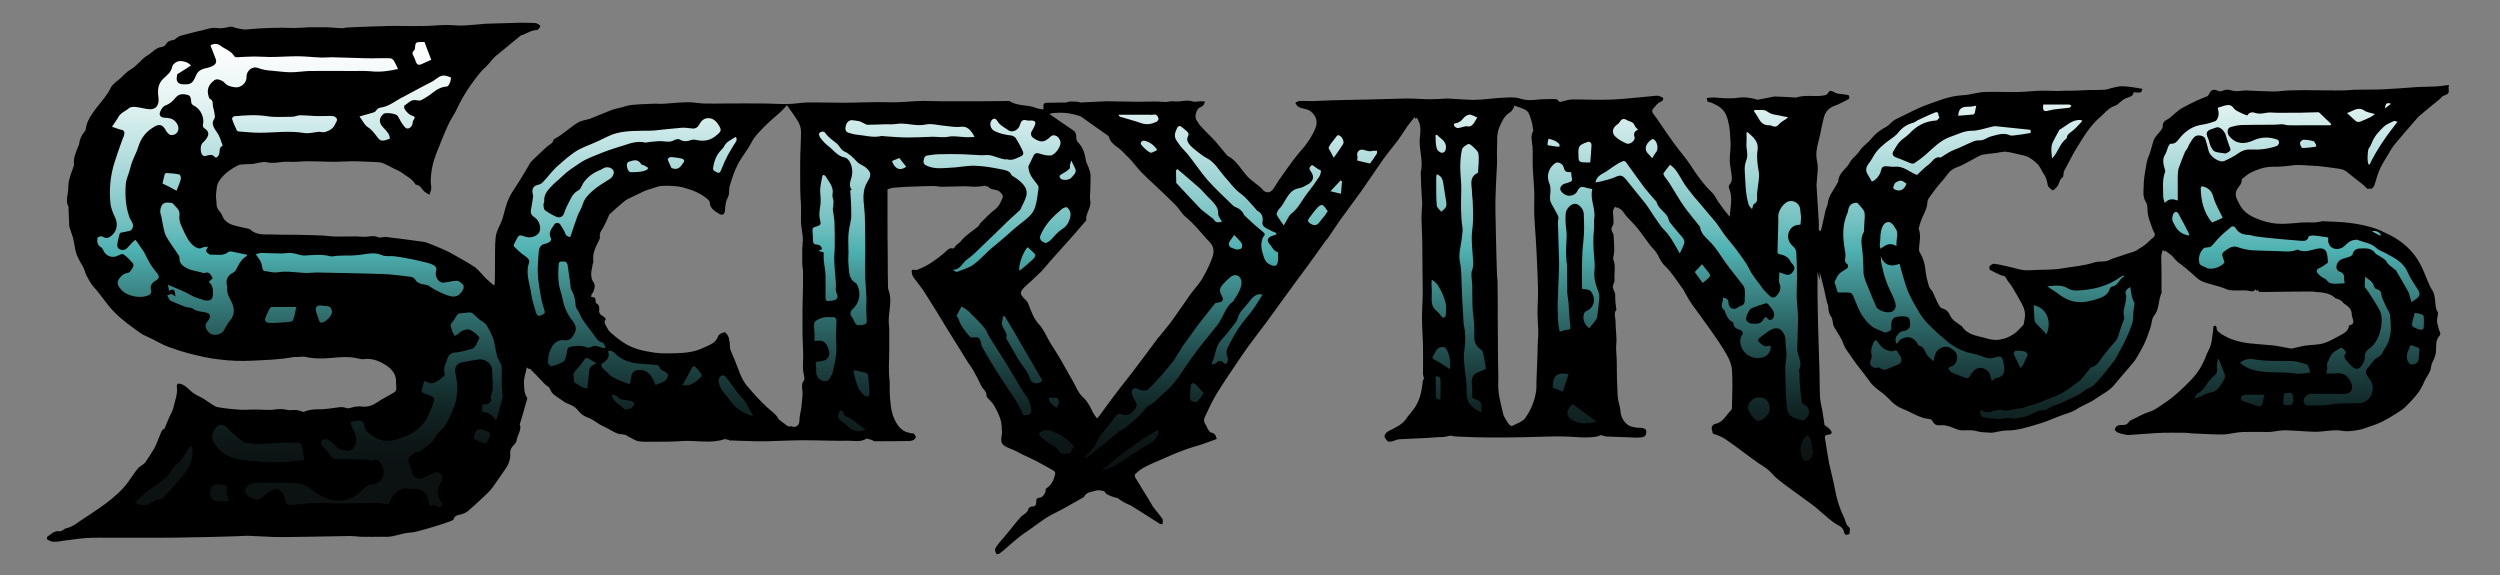 <?xml version="1.0" encoding="utf-8"?>
<!-- Generator: Adobe Illustrator 24.1.1, SVG Export Plug-In . SVG Version: 6.00 Build 0)  -->
<svg version="1.1" id="Layer_1" xmlns="http://www.w3.org/2000/svg" xmlns:xlink="http://www.w3.org/1999/xlink" x="0px" y="0px"
	 viewBox="0 0 1000 230" style="enable-background:new 0 0 1000 230;" xml:space="preserve">
<rect x="0" y="0" width="1000" height="230" fill="#808080" stroke="none"/>
<style type="text/css">
	.st0{fill:url(#SVGID_1_);}
	.st1{clip-path:url(#SVGID_2_);}
</style>
<g id="Layer_2_1_">
</g>
<g id="Logo">
	<linearGradient id="SVGID_1_" gradientUnits="userSpaceOnUse" x1="504.99" y1="14.086" x2="504.99" y2="207.107">
		<stop  offset="0" style="stop-color:#FFFFFF"/>
		<stop  offset="5.225452e-02" style="stop-color:#F8FBFC"/>
		<stop  offset="0.123" style="stop-color:#E8F5F4"/>
		<stop  offset="0.205" style="stop-color:#C9E7E7"/>
		<stop  offset="0.294" style="stop-color:#A1D5D5"/>
		<stop  offset="0.389" style="stop-color:#72C0C0"/>
		<stop  offset="0.45" style="stop-color:#4CB0B0"/>
		<stop  offset="0.491" style="stop-color:#449998"/>
		<stop  offset="0.59" style="stop-color:#2E6A6A"/>
		<stop  offset="0.685" style="stop-color:#1D4242"/>
		<stop  offset="0.771" style="stop-color:#112626"/>
		<stop  offset="0.846" style="stop-color:#0D1616"/>
		<stop  offset="0.902" style="stop-color:#0C1112"/>
	</linearGradient>
	<path class="st0" d="M190.1,15.6l-59-0.8l-46-0.8L63.7,25.6L40,51.6l-5.4,43.7l11.5,24.5L89,140.5l59.7-2.3l15.3,11.5l-3.8,13.8
		l-22.2,3.8H82.1l-32.9,35.2l64.3,3.8l59.7,0.8l17.6-13l12.3-28.3l2.3-21.4l5.4-4.6l11.5,13l23.7,16.9l29.9,3.8l39.8,0.8l39.1,0.8
		l-3.1-101.9l21.4-2.3l26-1.5l3.8,12.3l-30.6,29.1l10,22.2l24.5,39.1l18.4,13l16.9,7.7l29.9-18.4L553.2,60l13-15.3l5.4,8.4v112.6
		l29.1,6.9l46-2.3L642,78.4l6.9-0.8l46.7,66.6l-0.8,26l34.5,28.3l-5.4-95l6.9,0.8l4.6,22.2l15.3,27.6l41.4,15.3l21.4-0.8l18.4-7.7
		l16.1-13.8l11.5-28.3l3.8-19.1l3.8-2.3l10,10l62.8,9.2l5.4,18.4l-17.6,6.1l-39.8-1.5l-16.9,23l29.9,2.3l37.5-0.8l19.9-7.7
		l12.3-13.8l1.5-16.9l-3.8-14.6l-15.5-18l-4.7-1.7l-36.5,1.8l-18.4-7.7l-4.6-12.3l12.3-7.7l15.3-4.6h15.3l15.3,9.2l7.3-11.2
		l9.8-10.9l11.5-12.1L884.6,41L865.1,57l-4,20.7l4.6,16.7l-10.3,9.2l-44.8,7.5l1.1,20.1l-8,7.5l-25.9-5.7c0,0-16.1-36.8-15.5-37.3
		C762.8,95,772.6,68,772.6,68s25.3-9.8,25.9-10.3c0.6-0.6,16.1,3.4,16.1,3.4s5.2,8.6,5.7,9.2c0.6,0.6,17.2-26.4,17.2-26.4l-2.9-5.7
		L787,40.4l-24.1,8l-21.3,20.7l-10.9,27.6l-5.7-2.9l-4-51.1h-25.3l1.7,49.4l-12.6-8.6l-28.1-39.6L632.4,45l-16.7,9.8l1.1,110.9
		l-9.2,5.7l-8-1.7l-4-33.3V43.3l-37.3-1.1l-28.1,3.4l-4,12.6l-19,23l-14.9-11.5l-17.8-23l-9.2-4L443.4,45l5.2,8.6l9.8,11.5
		l24.1,24.7l5.7,9.2l-1.7,10.3l-48.8,64.3l-36.8-56.9l31-30.4l-0.6-25.3l-16.7-14.4l-89-0.6L322.2,99l1.1,73l-14.9,0.6l-21.3-32.7
		c0,0-25.3,4.6-24.7,4c0.6-0.6-16.7-4.6-16.7-4.6l-12.1-16.1l-2.9-25.9l10.3-20.1l21.3-5.7l20.1-0.6l5.7,2.9l10.9-21.8l-17.8-8.6
		l-23.6,2.9l-35.6,13.8l-18.4,25.3l-3.4,31.6l-12.1-2.9l-20.7-13.2l-41.9-2.9l-41.9-5.7l-6.3-14.9L89,62.8l46-2.9l27,1.1l21.3-28.1
		L190.1,15.6z"/>
	<g>
		<defs>
			<path id="SVGID_9_" d="M978.3,33.7c-1.5,0.3-3.1,0.4-4.7,0.5c-2.3,0.1-4.5,0.1-6.8,0.2c-4.5,0.3-8.9,0.7-13.3,0.9
				c-4,0.2-8.1,0.1-12.1,0.2c-1.7,0-3.4,0.3-5.1,0.3c-3.9,0-7.8-0.1-11.7-0.1c-3.3,0-6.6,0-10,0.1c-1.8,0.1-3.6,0.4-5.4,0.4
				c-3.6,0-7.1-0.2-10.6-0.4c-2.2-0.1-4.3,0.7-6.5-0.1c-0.9-0.4-2.3-0.4-3.1,0.1c-1,0.5-1.6,0.4-2.4,0c-1.6-0.7-2.7-0.2-3.3,1.5
				c-0.1,0.3-0.4,0.7-0.7,0.8c-1.3,0.6-2.8,1-4.1,1.7c-2.1,1-4.1,2-6.1,3.1c-1.1,0.6-2,1.5-2.9,2.2s-1.7,1.7-2.7,2.2
				c-1.3,0.6-2.1,1.3-2,2.9c0,0.5-0.4,1.1-0.7,1.5c-1,1.4-2.5,2.6-3,4.2c-0.7,2-1,4.1-1.9,6.1c-0.8,1.6-1,3.5-1.3,5.3
				c-0.4,2-0.7,4-0.7,6c0,2.3-0.6,4.7,0.8,7c0.5,0.8,0.7,1.9,0.7,2.8c-0.1,3,1.2,5.6,2.1,8.3c0.4,1.1,1.6,2.1,0.1,3.3
				c-1,0.8-1.8,1.8-2.8,2.5c-1,0.8-2.1,1.4-3.1,2.1c-0.4,0.3-0.8,0.6-1.3,0.8c-2.5,0.9-5.1,1.7-7.6,2.5c-0.8,0.3-1.7,0.5-2.4,0.9
				c-2,1.1-4.2,0.4-6.4,1.1c-3.9,1.3-8.2,1.6-12.4,2.3c-4.5,0.8-9.1,0.6-13.7,0.8c-2.7,0.2-5.5-1-8.3-1.5c-1.9-0.4-3.8-0.9-5.7-1.1
				c-0.5-0.1-1.4,0.5-1.7,1.1c-0.2,0.4,0,1.4,0.4,1.7c1.4,0.8,3,1.5,4.5,2.2c0.7,0.3,1.4,0,1.9,1c0.5,1.1,1.5,2,2.1,3
				c1.5,2.5,3,4.9,4.3,7.5c0.6,1.1,0.9,2.3,1,3.5s-0.2,2.3-0.4,3.5c0,0.3-0.1,0.8-0.3,1c-1.2,1.3-2.3,2.7-3.8,3.6
				c-3.3,2.1-6.9,2.9-10.7,1.8c-3.6-1.1-7.7-1.3-10.1-5c-0.1-0.1-0.3-0.1-0.4-0.2c-1.4-1.1-3.1-1.7-3.9-3.5c-0.7-1.5-1.7-3-3.7-3.4
				c-0.6-0.1-1.1-1.3-1.5-2.1c-0.7-1.4-1.2-2.8-1.9-4.2c-0.4-0.7-1.1-1.3-1.4-2c-0.6-2.1-1.2-4.2-1.4-6.4c-0.2-2.5-0.9-4.9-2.2-7.1
				c-0.2-0.3-0.4-0.8-0.4-1.1c0-2.8,1-5.6-0.1-8.4c0-0.1,0-0.2,0-0.3c0.4-1.3,0.7-2.7,1.3-4c1-2.2,2.1-4.2,2.2-6.7
				c0-0.4,0.3-0.9,0.5-1.3c1.7-2.3,3.3-4.7,5.2-6.7c1.8-1.9,2.9-4.5,5.6-5.5c1.3-0.5,2.6-1,3.8-1.7c2-1,3.9-2.2,6-3.2
				c0.8-0.4,1.8-0.4,2.7-0.6c1.2-0.2,2.3-0.2,3.5-0.4c1.4-0.2,2.8-0.6,4.1-0.5c2.1,0.2,4.2,0.9,6.3,1.3c2.5,0.4,4.5,1.9,6.2,3.5
				c1,0.9,1.3,2.4,2.2,3.5c1.1,1.4,1.4,2.9,1.7,4.6c0.2,1,1.3,1.9,2.2,2.5c0.3,0.2,1.6-1,2.1-1.8c0.7-1.1,0.7-2.6,2-3.4
				c0.2-0.1,0.2-0.7,0.3-1.1s0-1,0.2-1.3c1.2-2.3,2.5-4.7,3.7-7c0.5-0.9,1.1-1.8,1.6-2.7c2.6-4.2,5.2-8.6,9.1-11.9
				c1.9-1.6,3.4-3.8,6-4.6c0.8-0.2,1.4-0.9,2-1.4c0.8-0.6,1.5-1.3,2.4-1.6c1.5-0.5,3-0.9,3-2.4c1.1,0,2.1,0.3,2.9,0
				c0.4-0.1,0.5-1.1,0.8-1.7c-3-0.4-5.6-0.9-8.3-1.1c-1.4-0.1-2.9,0.4-4.4,0.7c-1,0.2-1.9,0.6-2.8,0.7c-2.1,0.1-4.1,0.1-6.2,0.1
				c-1.5,0-3,0.1-4.5,0.2c-1.7,0-3.5,0-5.3,0.1c-1,0-1.9,0.1-2.9,0.1c-2.4,0-4.8-0.2-7.2-0.1c-3,0.1-6.1,0.5-9.1,0.5
				c-4.4,0.1-8.7-0.2-13.1,0c-2.9,0.1-5.8,1.1-8.7,1.3c-5.3,0.3-10.1,2.3-14.9,4.1c-3.5,1.3-6.8,3.2-10.2,4.8
				c-0.8,0.4-1.6,0.7-2.3,1.2c-1,0.7-1.7,1.8-2.8,2.4c-2.3,1.3-4.3,2.7-6,4.7c-1.4,1.8-3.5,3-4.8,5c-1.1,1.7-3,2.8-3.9,4.6
				c-1.4,2.7-4.6,4.3-4.7,7.7c0,0.2-0.3,0.4-0.4,0.7c-1.3,2.7-3.5,4.9-3.8,8.1c-0.1,1-0.7,1.9-0.9,2.8c-0.5,2.3-1,4.5-1.5,6.8
				c-0.1,0.5-0.4,1-0.5,1.5c-0.1,0-0.3-0.1-0.4-0.1c0-1.1,0.1-2.3,0-3.4c-0.3-4.9-0.6-9.8-0.9-14.6c0-0.4,0.1-0.7,0.1-1.1
				c0.1-2.9,0.8-5.7,0.1-8.6c-0.6-2.6-0.1-5.2,0.6-7.8c0.9-3.2,1.3-6.5,2.2-9.7c0.6-2.2,2-3.7,4.3-4.5c1.8-0.6,3.5-1.7,5.3-2.5
				c1-0.5,0.2-1.3,0.5-1.9c-0.5-0.1-0.9-0.3-1.4-0.4c-1.7-0.4-3.5-0.1-5.1-1.1c-0.7-0.5-1.8-0.8-2.4,0.6c-0.2,0.4-1.1,0.7-1.7,0.8
				c-3.6,0.6-7.3-0.4-10.9,0.8c-0.2,0.1-0.4,0-0.6,0c-2.7-0.1-5.3-0.3-8-0.4c-0.3,0-0.7,0.1-1.1,0.2c-1.9,0.4-3.9,0.7-5.8,1.1
				c-0.1,0-0.2-0.1-0.3-0.1c-2.4-0.7-4.8-1.2-7.4-0.7c-1.7,0.3-3.4,0.2-5.1,0.2c-1.6,0-3.3-0.2-4.9-0.3c-0.9,0-1.8,0.1-2.6,0.2
				c0.2,0.7,0.3,1.3,0.4,1.8c0.6,0.2,1.2,0.3,1.8,0.5c2.3,1,4.7,2.2,5.6,4.6c1.1,2.8,1.5,5.9,1.6,8.9c0,1.3,0.1,2.7,0.1,4
				c-0.1,1.8-0.4,3.5-0.3,5.3c0.1,2.1,0.6,4.2,0.8,6.3c0.1,1,0,2.2-0.6,2.9c-0.6,0.8-0.7,1.2-0.4,2c1.4,3.7,0.3,7.4,0.2,11.2
				c-1.6-1.8-3-3.7-4.3-5.6c-0.9-1.3-1.5-2.9-2.7-4c-3.4-3.2-6-6.9-8.5-10.8c-2-3-4.4-5.8-6.6-8.7c-2.3-3.2-4.5-6.4-6.7-9.7
				c-0.5-0.7-1-1.3-1.5-2c-0.6-0.8-0.6-1.5,0.1-2.2c0.9-1,1.6-2.1,2.9-2.6c1.2-0.5,1.3-1.6,0.4-2.1c-0.8-0.4-1.7-0.7-2.5-0.7
				c-3.5,0.2-7.1,0.6-10.6,1c-2.2,0.2-4.3,0.4-6.5,0.5c-2.5,0.1-5,0.1-7.5,0.1c-3.1,0-6.3-0.1-9.4-0.1c-1.1,0-2.2,0.4-3.3,0.7
				c-0.8,0.2-1.5,0.6-2.1-0.5c-0.2-0.3-0.9-0.4-1.4-0.4c-2.5,0-5,0-7.4,0.3c-2.2,0.3-4.2,0.2-6.4-0.5s-4.7-0.4-7-0.3
				c-2.7,0.1-5.3,0.6-8,0.7c-1.8,0.1-3.5,0.1-5.3,0.1c-2.4-0.1-4.7-0.2-7.1-0.4c-0.5,0-0.9-0.1-1.4-0.1c-2.3,0.1-4.5,0.3-6.8,0.3
				c-3.2,0-6.4-0.3-9.6-0.3c-5.1,0-10.2,0.3-15.4,0.4c-4.7,0.1-9.3,0.2-14,0.3c-2.4,0.1-4.9,0.3-7.3,0.3c-2,0-4-0.1-6.1,0
				c-0.6,0-1.2,0.5-1.8,0.7c0.5,0.7,0.8,1.6,1.5,2c0.8,0.5,1.9,0.7,2.8,0.9c3,0.6,4.8,3.3,4.1,6.3c-0.2,1-0.7,2-1.2,2.9
				c-1.3,2.5-2.9,4.8-4.8,6.9c-2.4,2.6-4.4,5.6-6.5,8.5c-1.6,2.2-3.1,4.4-4.5,6.7c-1.2,2-3,2.1-4.6,0.4c-0.8-0.9-1.9-1.7-2.9-2.5
				c-1-0.9-2.2-1.7-3.1-2.7c-2.6-2.8-4.2-6.4-7.9-8.2c-0.1-0.1-0.2-0.2-0.3-0.3c-1.5-1.8-2.8-3.6-4.4-5.3c-1.8-2-3.8-3.8-5.6-5.8
				c-0.7-0.8-1.4-1.7-1.9-2.6c-0.8-1.4,0.2-4.6,1.6-5s1.5-1.4,2.1-2.6c-1-0.1-1.7-0.2-2.4-0.2c-1,0-2.1,0.4-2.9,0.1
				c-2.4-0.8-4.7,0.1-7,0c-0.5,0-1-0.1-1.5-0.1c-0.8,0.1-1.7,0.3-2.5,0.3c-1.1,0-2.2-0.2-3.4-0.2c-2.6,0-5.1,0.2-7.7,0.1
				c-4.3,0-8.5-0.2-12.8-0.2c-3.3,0-6.6,0.3-9.9,0.5c-0.5,0-1-0.2-1.5-0.3c-1-0.1-2-0.1-3-0.1c-0.6,0-1.1,0.3-1.7,0.4
				c-2.4,0.1-4.7,0.2-7.1,0.1c-1.3,0-1.9,0.4-1.7,1.7c0.1,0.3,0,0.6-0.1,1c-1.1-0.2-2.1-0.4-3.1-0.7c-3.3-1.3-7.2-0.5-10.3-2.6
				c-0.2-0.1-0.4-0.1-0.6-0.1c-3.6,0-7.3,0.1-10.9,0.1c-5.2,0-10.5,0-15.7,0c-3.1,0-6.2-0.2-9.3-0.1c-3.8,0.2-7.6,0.6-11.5,0.5
				c-6.3-0.2-12.6,0.2-19,0.2c-4.8,0-9.6-0.1-14.4-0.1c-2.5,0-5,0.5-7.5,0.6c-3.1,0-6.2-0.2-9.3-0.2c-5.2,0-10.3,0-15.5,0
				c-2.9,0-5.8,0.1-8.7,0c-2.1-0.1-4.1-0.6-6.2-0.5c-3.3,0.1-6.5,0.4-9.8,0.6c-1.4,0.1-2.9-0.1-4.4,0c-2.9,0.1-5.8,0.2-8.6,0.5
				c-1.4,0.1-2.7,0.6-4.1,1c-1.3,0.4-2.7,0.6-4,1.1c-2.8,1.1-5.6,2.3-8.4,3.4c-1.4,0.5-3.1,0.6-4.4,1.3c-3.5,1.9-6.3,5-9.9,6.8
				c-0.1,0.1-0.3,0.2-0.3,0.3c-0.2,1.5-1.5,1.8-2.4,2.6c-2.3,2-4.5,4.2-6.7,6.3c-0.1,0.1-0.2,0.4-0.3,0.5c-1.4,2.4-2.8,4.8-4.3,7.2
				c-1.4,2.2-3.1,4.3-4.1,6.7c-1.2,2.6-1.7,5.5-2.6,8.3c-0.1,0.3-0.3,0.7-0.4,1c-0.8,2-2,4-2.3,6.1c-0.4,3.3-0.2,6.7-0.3,10
				c0,2.8,0,5.7-0.1,8.5c0,0.4-0.2,0.8-0.3,1.1c-1.1-1-2.3-1.9-3.3-2.9c-1.5-1.4-2.7-3.2-4.3-4.4c-2.5-1.8-5.4-3.3-8.1-4.8
				c-1.5-0.9-3.1-1.7-4.7-2.4c-2-0.9-4.1-1.7-6.1-2.5c-0.4-0.2-0.8-0.4-1.2-0.4c-5.1-0.7-10.2-1.4-15.3-2c-1.1-0.1-2.4,0.6-3.3,0.1
				c-2.1-1-4.1,0-6.1-0.2c-3.6-0.3-7.3,0-11-0.1c-1.8,0-3.5-0.3-5.3-0.4c-3.8-0.1-7.6-0.2-11.5-0.3c-2.8-0.1-5.7,0-8.5-0.1
				c-3-0.1-6.3,0.4-8.8-2c-0.2-0.2-0.5-0.2-0.7-0.3c-2-0.4-4-0.7-5.9-1.4c-1.2-0.4-2.5-1.1-3.4-1.9c-0.8-0.8-1-2.3-1.9-3.2
				c-1-1-1.3-2-1.3-3.3c0-1.1-0.3-2.3-0.2-3.4c0.2-1.7,0.2-3.7,1-5.1c1.8-3,4.7-5.1,7.9-6.7c0.8-0.4,1.9-0.3,2.8-0.4s1.9,0,2.8-0.1
				c1.9-0.2,4-1.1,5.8-0.7c3.1,0.7,5.9-0.4,8.9-0.2c2.4,0.2,4.9-0.2,7.3-0.2c5,0,9.9,0.4,14.9,0.1c4-0.3,7.9,0.1,11.9,0.2
				c1.1,0,2.3,0.1,3.3,0.4c1.6,0.6,3.1,1.5,4.7,2.3c0.9,0.4,1.8,0.8,2.6,1.3c2,1.6,4.5,2.5,5.8,4.9c0.1,0.1,0.3,0.2,0.4,0.2
				c1.7,0.2,2.2,1.7,3.2,2.7c0.6,0.5,1.4,0.9,2.1,1.3c0.2-0.8,0.6-1.6,0.7-2.4c0.1-1.1-0.3-2.2-0.2-3.4c0.1-3.8,0.9-7.4,2.3-10.9
				c1.5-3.8,3-7.6,4.7-11.3c0.9-2.1,2.3-3.9,3.3-6c2.5-5.5,5.8-10.4,9.6-15c0.7-0.9,1.7-1.7,2.5-2.5c1.2-1.3,2.3-2.8,3.6-4
				c3.1-2.6,6.3-5.1,9.4-7.7c0.2-0.2,0.5-0.5,0.7-0.5c2.1-0.7,4-2.1,6.3-2.2c0.1,0,0.4,0,0.4-0.1c0.4-0.5,1-0.9,1-1.4
				c0-0.4-0.6-0.9-1-1.2c-0.5-0.3-1.1-0.5-1.6-0.5c-2.1-0.1-4.1-0.2-6.2-0.1c-4.5,0.1-9,0.3-13.5,0.4c-0.4,0-0.7,0.1-1.1,0.1
				c-2.6,0.2-5.2,0.5-7.7,0.6c-2.2,0.1-4.4-0.3-6.6-0.2c-3.2,0.1-6.4,0.4-9.6,0.4c-4.7,0.1-9.4-0.1-14.1,0
				c-5.4,0.1-10.8,0.3-16.2,0.6c-0.7,0-1.3,0.4-1.9,0.3c-2.1-0.1-4.2-0.4-6.3-0.4c-2.4-0.1-4.7-0.1-7.1,0c-2,0-3.9,0.2-5.9,0.3
				c-1.7,0-3.4-0.1-5.1-0.1c-2.5,0-5,0.1-7.4,0.2c-2.2,0.1-4.5,0.3-6.7,0.5c-0.2,0-0.4,0-0.6,0c-1-0.2-2-0.4-3.4-0.6
				c-0.6-0.1-1.6-0.7-2.4-0.5c-1.8,0.4-3.5,0.8-5.5,0.5c-1.9-0.3-4,0.5-5.9,1c-2.9,0.7-5.8,1.5-8.7,2.2c-0.4,0.1-0.7,0.4-1,0.6
				c-0.5,0.3-1,0.9-1.5,1c-1.2,0.3-2.3,0.4-3,1.7c-0.3,0.5-1.1,1-1.7,1.1c-2.4,0.2-3.7,2.2-5.6,3.3c-2.5,1.4-4.1,4.1-6.7,5.6
				c-1.5,0.9-2.7,2.2-4,3.4c-1.4,1.3-3.4,2.4-4.1,4c-1.5,3.2-3.9,5.7-6,8.4c-1.8,2.5-3.6,4.9-4,8.1c0,0.4-0.3,0.8-0.5,1.1
				c-1.3,1.5-2,3.2-2.2,5.2c0,0.4-0.3,0.8-0.5,1.1c-0.8,2.1-1.8,4.2-1.5,6.6c0.1,0.7-0.4,1.5-0.6,2.2c-0.4,1.4-0.9,2.7-1.3,4.1
				c-0.3,1.1-0.4,2.3-0.4,3.4c0,2.4-1.2,4.8,0,7.2c0.1,0.3,0.1,0.6,0.1,0.9c0.1,2.3,0.2,4.6,0.3,6.9c0,0.3,0.1,0.6,0.2,0.9
				c0.4,1.3,0.9,2.6,1.3,3.9c0.4,1.3,0.6,2.7,0.8,4.1c0.4,2.7,1.8,5,3.1,7.3c0.7,1.1,0.9,2.5,1.5,3.7c0.6,1.3,1.3,2.5,2.1,3.6
				c0.7,1.1,1.7,2,2.5,3c2.4,3,4.5,6.2,7.2,8.8c2.9,2.9,6.3,5.3,9.6,7.7c1.6,1.2,3.6,1.9,5.4,2.8c2.1,1.1,4.2,2.3,6.4,3.1
				c2.7,1,5.5,1.9,8.2,2.6c4,1,8.1,2,12.2,2.4c4.1,0.5,8.3,0.7,12.4,0.5c5.7-0.3,11.5-0.4,17.2-1.5c0.1,0,0.3,0,0.5,0
				c0.8,0,1.7,0,2.5-0.1c0.5,0,0.9-0.1,1.4,0c3.4,0.8,6.9,0.8,10.3,0.5c3.9-0.4,7.7-0.7,11.5,0.3c0.5,0.1,1.1,0.2,1.5,0.2
				c3.6-0.6,6.6,0.7,9.5,2.6c2.1,1.4,3.5,3.3,3.4,6c0,1,0.1,2,0.1,2.9c0,0.4-0.3,1-0.6,1.2c-2.4,1.5-5,2.7-7.3,4.3
				c-1.9,1.3-3.9,1.8-6.2,1.5c-0.8-0.1-1.5,0-2.3,0.1c-1.2,0.2-2.6,0.9-3.6,0.5c-1.8-0.7-3.3-0.3-5,0c-1.6,0.2-3.1,0.3-4.7,0.5
				c-1.2,0.1-2.3,0.1-3.5,0.1c-0.8,0.1-1.5,0.2-2.3,0.4c-0.5,0.1-1.1,0.4-1.6,0.6c-0.9-0.2-2-0.6-3-0.8c-1.1-0.1-2.2,0.2-3.2,0
				c-1.8-0.4-3.5-0.6-5.3-0.2c-1.5,0.3-3.1,0.1-4.6,0.1c-1.1,0-2.3-0.1-3.4-0.1c-1.9,0-3.9,0.3-5.8,0.1c-2.9-0.2-5.9-0.6-8.8-1
				c-0.9-0.1-1.8-0.7-2.6-1.2c-1.1-0.7-2.2-1.5-3.3-2.2c-1.1-0.7-2.4-1.2-3.5-1.9c-1.8-1.2-3.1-3.1-5.2-3.9
				c-0.5-0.2-1.1-0.3-1.6-0.2c-0.2,0-0.5,0.7-0.4,1c0.4,2.9-0.7,5.6-1.3,8.4c-0.3,1.4-1.2,2.6-1.7,4c-0.6,1.4-1.2,2.8-1.9,4.6
				c-1.3,0.3-1.5,2.1-2.2,3.5s-1.1,2.9-1.8,4.2c-1.2,2-2.5,3.9-3.8,5.9c-0.2,0.2-0.4,0.4-0.7,0.6c-0.8,0.6-1.7,1.2-2.3,1.9
				c-1.3,1.6-2.4,3.4-3.6,5c-2.5,3.5-5.7,6.3-9.1,8.8c-2.4,1.8-4.9,3.4-7.4,5.1c-0.3,0.2-0.5,0.3-0.8,0.5c-2.6,1.5-4.9,3.7-7.9,4.4
				c-0.3,0.1-0.5,0.4-0.8,0.5c-0.5,0.2-1.1,0.6-1.6,0.6c-2.1-0.3-3.4,1.2-4.9,2.2c-0.2,0.2-0.2,1.2,0,1.3c0.9,0.5,1.8,1.1,2.8,1.1
				c1.5,0.1,3.1-0.3,4.6-0.5c2.8-0.3,5.7-0.8,8.5-1c3.3-0.2,6.5-0.1,9.8-0.1c6.4,0,12.9,0,19.3,0c4.8,0,9.7-0.1,14.5-0.2
				c5.4-0.1,10.9-0.2,16.3-0.4c1.5,0,3-0.2,4.5-0.2c3.6,0.1,7.2,0.4,10.8,0.5c4.6,0.1,9.1-0.1,13.7-0.1c5.5-0.1,11.1-0.2,16.6-0.3
				c1.4,0,2.9,0.2,4.3,0.3c2.8,0.1,5.6,0,8.4,0c1.2,0,2.4,0.1,3.6-0.1c1.9-0.3,3.8-0.9,5.7-1.3c1.6-0.3,3.2-0.3,4.8-0.7
				c2.7-0.7,5.3-1.5,8-2.3c1.9-0.6,3.7-1.2,5.6-1.9c0.4-0.2,1-0.4,1.1-0.8c0.4-1.5,1.7-1.5,2.8-1.8c1-0.3,2.1-0.7,2.9-1.4
				c1.8-1.5,3.5-3.1,5.2-4.7c1.7-1.6,3.6-3.2,4.9-5.1c1.7-2.5,3.5-5,5.2-7.5c1-1.5,1.7-3.5,1.6-5.3c-0.2-2,0.6-3,1.8-4.2
				c0.4-0.4,0.7-1.1,0.8-1.6c0.2-2.1,2.1-3.9,1.2-6.3c-0.1-0.1,0.2-0.4,0.2-0.6c0.3-0.9,0.5-1.8,0.8-2.6c0.5-1.9,1.1-3.8,1.6-5.7
				c0.2-0.6,0.6-1.4,0.3-1.8c-1.2-1.7-1.1-3.7-1.2-5.5c-0.2-2.1,0.7-4.3,1.1-6.5c0.1,0.1,0.3,0.1,0.4,0.3c1.9,2,3.8,4,5.7,5.9
				c0.8,0.8,2,1.3,2.3,2.2c0.5,1.3,1.2,2.1,2.3,2.8c1.3,0.8,2.5,1.8,3.8,2.6c0.9,0.5,1.9,0.8,2.9,1.3c0.5,0.3,1,0.7,1.5,1.1
				c0.9,0.8,1.6,1.9,2.6,2.6c1.1,0.8,2.5,1.1,3.7,1.8c1.6,0.9,3.1,2.1,4.7,2.8c2.8,1.2,5.1,3.4,8.4,3.3c0.4,0,0.8,0.4,1.2,0.6
				c1.5,0.7,3,1.8,4.6,2.1c1.9,0.4,3.9,0.3,5.9,0.3c4.2,0,8.3,0,12.5-0.3c5.5-0.3,11.1,1.1,16.5-0.7c1-0.3,1.1,0.5,1.8,0.5
				c1.3-0.1,2.7,0.1,4,0.1c3.8,0.1,7.6,0.3,11.4,0.2c4.8-0.1,9.6-0.4,14.4-0.4c6.1,0,12.1,0.3,18.2,0.2c2.3,0,4.8,0.6,7-0.8
				c0.3-0.2,0.9,0.1,1.3,0.3c0.7,0.2,1.3,0.7,1.9,0.7c4.6,0,9.2,0,13.9-0.1c0.7,0,1.4-0.2,1.9-0.5c0.4-0.2,0.9-0.9,0.8-1.2
				c-0.2-0.6-0.8-1.5-1.2-1.5c-4.2,0.1-6.2-3-7.5-5.9c-1.3-3-1.5-6.6-1.7-9.9c-0.1-1.8,0.1-3.7-0.1-5.6c-0.5-3.9-0.1-7.9-0.1-11.8
				c0-2.7,0-5.5,0-8.2c0-1.3-0.3-2.7-0.2-4c0.1-3.9,1.4-7.9-0.1-11.8c-0.2-0.4-0.1-0.9-0.2-1.4c-0.1-3.7-0.1-7.3-0.1-11
				c-0.1-5.9-0.1-11.8-0.1-17.8c0-3.3,0-6.6,0-10.1c0.8-0.2,1.5-0.5,2.3-0.6c2-0.2,4.1-0.3,6.1-0.4c3.4-0.1,6.7-0.3,10.1-0.3
				c1.1,0,2.2,0.3,3.2,0.3c3.2,0,6.3-0.2,9.5-0.2c1.2,0,2.4,0.2,3.6,0.2c0.9,0,1.8-0.1,2.7-0.2c0.6,0,1.6-0.4,1.8-0.1
				c0.9,1.3,2.4,1.1,3.6,1.5c1.3,0.4,2.6,1.9,2.3,2.8c-0.7,1.7-1.3,3.4-2.9,4.7c-2.1,1.6-3.9,3.6-5.8,5.4c-0.5,0.5-0.8,1.4-1.4,1.8
				c-2.2,1.8-4.7,3.3-6.6,5.6c-0.8,1-2.2,1.5-2.7,2.8c0,0.1-0.3,0.3-0.4,0.2c-1.7-0.5-2.6,0.9-3.5,1.7c-3.2,2.7-6.5,5.2-10.4,6.6
				c-0.3,0.1-0.7,0.3-1,0.3c-1.8-0.3-1.9-0.3-1.6,1.6c0.1,0.6,0.4,1.1,0.8,1.6c1.4,1.9,2.9,3.7,4.2,5.7c3.1,4.9,6,9.8,9.1,14.7
				c2.5,4.1,5.1,8.3,7.7,12.4c0.9,1.4,1.9,2.7,2.7,4.1c1.2,2.1,2.3,4.3,3.3,6.4c0.6,1.3,2.2,2.1,2,3.9c0,0.2,0.2,0.5,0.4,0.7
				c0.9,1.1,2,2,2.7,3.2c1,1.7,2,3.5,2.5,5.5c0.5,1.7,0.5,3.5,0.6,5.2c0,0.9-0.3,1.9-0.3,2.8c0,0.6,0,1.3,0.4,1.7
				c0.5,0.6,1.2,1,1.9,1.4c1.1,0.5,2.2,0.9,3.3,1.4c0.9,0.4,1.8,1,2.7,1.4c1.8,0.9,3.7,1.7,5.5,2.6c2.4,1.3,4.8,2.6,7.2,4
				c0.3,0.2,0.6,0.6,0.6,0.9c-0.4,2.7-1.5,4.9-3.9,6.4c0.4,0.9-1.1,3.5-2.3,3.5c-1.4,0-1.3,0.8-1.4,1.7c-0.1,1-0.2,2-1.7,1.8
				c-0.4,0-1.3,0.4-1.4,0.8c-0.3,1.7-1.8,2.2-2.9,3.2c-0.8,0.7-1.4,1.5-2,2.3c-1.7,2-3.4,4-5,6.1c-1.2,1.4-2.4,2.8-3.4,4.4
				c-0.3,0.5,0.1,1.8,0.6,2.4c0.2,0.3,1.5,0.1,2-0.2c1.8-1.3,3.4-2.8,5-4.2c1.8-1.5,3.5-3,5.5-4.3c3.7-2.4,7-5.4,11.1-7.4
				c3.9-1.9,7.6-4.1,11.3-6.2c0.4-0.2,0.9-0.4,1-0.7c0.9-1.8,2.9-1.8,4.4-2.3c0.9-0.3,2.6-0.3,2.9,0.2c0.7,1.3,1.9,1.4,2.9,1.9
				c0.7,0.3,1.4,0.4,2.2,0.6c0.9,0.8,2,1.4,3.1,2c0.9,0.5,2,0.9,2.9,1.4c3.6,2.3,7.2,4.7,10.9,6.9c0.5,0.3,1.3,0.3,2,0.4
				c0-0.7,0.3-1.6,0-2.1c-1-1.5-2.3-2.9-3.4-4.4c-0.6-0.7-1-1.6-1.5-2.4c-2-3.3-4-6.5-6-9.8c-0.2-0.4-0.3-1.2,0-1.4
				c1-0.9,2.1-1.9,3.3-2.5c2.2-1.2,4.5-2.2,6.7-3.1c3.2-1.4,6.3-2.8,9.6-4c2.4-0.9,4.8-1.5,7.2-2.3c2-0.7,3.9-1.4,5.8-2.1
				c-0.4-1.6-0.9-2.4-2.3-2.6c-0.5-0.1-0.9-0.9-1.3-1.4c-0.3-0.5-0.4-1.1-0.7-1.5c-0.8-1-1-2.1-0.5-3.2c1.3-2.7,2.5-5.5,4-8.1
				c1.8-3.1,3.8-6.1,5.8-9.1c2.6-3.8,5.1-7.7,7.8-11.4c2.3-3.2,4.7-6.2,7-9.3c2.6-3.5,5.1-7.1,7.7-10.6c2.8-3.9,5.7-7.8,8.6-11.7
				c2.5-3.4,4.9-6.8,7.3-10.2c0.3-0.5,0.8-0.8,1.1-1.3c1.6-2.3,3.1-4.7,4.8-7.1c2.9-4,5.8-7.9,8.7-11.9c2.9-4.1,5.7-8.4,8.6-12.5
				c1.7-2.4,3.7-4.7,5.5-7.1c1.5-2,2.8-4.1,4.2-6.2c0.8-1.1,1.7-2.1,2.9-3.6c0.5,1.3,1.1,2.2,1.2,3.2c0.2,1.4,0.2,2.9,0,4.3
				c-0.7,4.8,1.5,9.6,0.3,14.4c0,0,0,0.1,0,0.2c0.1,3.2,0.3,6.3,0.4,9.5c0,0.8,0.2,1.7,0.2,2.5c0,2.1-0.3,4.1-0.3,6.2
				c0,3,0.2,6,0.3,8.9c0.1,4,0.1,8,0.1,12c0,2.8,0.2,5.7,0.1,8.5c0,3.5-0.4,6.9-0.3,10.4c0,3.6,0.3,7.2,0.4,10.8
				c0.1,3.9-0.1,7.7,0,11.6c0,0.7,0.3,1.4,0.4,1.9c-0.2,0.4-0.5,0.8-0.5,1.2c-0.3,3.2-0.9,6.3-2.4,9.1c-0.5,0.9-1.2,1.8-1.8,2.7
				c-0.7,0.9-1.6,1.8-2.2,2.8c-1.7,2.7-4.5,3.8-7.2,5.2c-0.7,0.4-1.5,1.2-1.7,1.9c-0.2,0.5,0.5,1.4,1,1.9c1,0.9,2.2,0.8,3.4,0.4
				c0.8-0.3,1.6-0.6,2.4-0.7c3.6-0.2,7.2-0.3,10.7-0.5c2.3-0.1,4.6-0.4,6.8-0.4c1.5,0,3-1,4.5-0.2c0.2,0.1,0.5,0,0.8,0
				c2.5,0.1,4.9,0.2,7.4,0.3c4.1,0.1,8.2,0.1,12.3,0.1c4.6,0,9.2-0.2,13.9-0.3c3.3-0.1,6.7-0.2,10-0.1c4.2,0.1,8.5,0.8,12.7,0
				c0.6-0.1,1.1-0.4,1.5-0.6c0.7,0.2,1.3,0.6,2,0.6c2.9,0.1,5.8,0.2,8.7,0.3c1.6,0.1,3.3,0.2,4.9,0.1c0.7,0,1.8-0.2,2.2-0.7
				s0.5-1.7,0.3-2.3c-0.2-0.5-1.2-0.8-1.9-0.9c-1.2-0.2-2.5-0.1-3.7-0.4c-2.6-0.6-4.4-3.4-4.6-6.1c-0.1-2-1-3.9-1.1-5.9
				c-0.3-4.7-0.4-9.5-0.4-14.2c0-2.2-0.4-4.4-0.2-6.7c0.3-3.1-0.3-6.3-0.3-9.5c0-1.4-0.8-3,0.3-4.3c0.2-0.2-0.1-0.7-0.1-1
				c-0.1-1.6-0.4-3.1-0.3-4.7c0.1-1.6-1.4-2.8-0.8-4.4c0.2-0.6,0.6-1.3,0.5-1.9c-0.2-2.8,0.6-5.6-0.5-8.3c-0.1-0.3,0-0.8,0.1-1.2
				c0.1-0.8,0.3-1.5,0.3-2.3c0-2.1-0.1-4.2-0.3-6.2c0-0.5-0.5-1-0.6-1.5c-0.1-0.4-0.3-0.9-0.2-1.2c0.2-0.7,0.8-1.4,0.8-2
				c0.1-1.6-0.2-3.2-0.2-4.8c0-0.6,0.5-1.2,0.8-1.8c0.6,0.4,1.3,0.7,1.8,1.2c0.7,0.7,1.1,1.6,1.8,2.3c1.5,1.7,3.1,3.2,4.5,4.9
				c1.7,2.1,3.2,4.4,4.9,6.6c1.1,1.4,2.5,2.7,3.3,4.2c0.9,1.7,1.7,3.2,3.1,4.6c2.4,2.3,4.2,5.3,6.2,8c0.5,0.7,0.9,1.5,1.4,2.2
				c0.9,1.6,1.8,3.2,2.8,4.7c2.5,3.5,5.1,7,7.6,10.5c2.2,3.2,4.5,6.4,6.4,9.8c1.1,1.9,2,4.1,2.1,6.2c0.3,4.7,0,9.5,0,14.2
				c0,0.6,0.1,1.4-0.3,1.7c-2,1.9-3.1,4.9-6.2,5.5c-1.3,0.3-1.9,1.2-1.5,2.6c0.1,0.4,0.2,0.9,0.3,1.3c1.5,0.6,3,1,4.3,1.8
				c2.1,1.3,4,2.8,6,4.2c2.5,1.8,5.1,3.7,7.6,5.6c1.4,1,2.9,1.9,4.2,2.9c1.3,1.1,2.3,2.5,3.6,3.5c2.4,1.9,4.9,3.7,7.4,5.6
				c2.3,1.7,4.7,3.4,7,5.1c1.4,1,2.6,2.2,3.9,3.3c2,1.6,3.8,3.4,6,4.6c1.3,0.7,2.2,1.5,2.5,2.8c0.2,1,0.8,1.4,1.8,1.3
				c0.5,0,1.3-0.2,1.3-0.5c0.1-0.8,0.3-2.2-0.1-2.5c-1.4-0.9-1.4-2.4-2-3.7c-1.7-3.5-2.9-7.1-3.6-10.9c-0.7-3.8-1.7-7.5-2.5-11.2
				c-0.6-3.3-1.1-6.6-1.6-9.8c-0.2-1,0.2-1.3,1.2-1.4c1.5-0.1,1.9-0.8,0.9-2c-0.6-0.7-1.4-1.3-2.3-1.9c-0.2-1.6-0.5-3.4-0.8-5.3
				c-0.3-2-0.9-3.9-1-5.9c-0.2-4.4-0.1-8.7-0.3-13.1c-0.1-5.7-0.4-11.3-0.5-17c-0.1-3.5-0.1-6.9-0.2-10.4c0-3.1,0-6.2,0-9.6
				c0.6,2.3,1.1,4.3,1.6,6.2c0.3,1,0.5,2.1,0.7,3.2c0.2,0.9,0.3,1.7,0.6,2.6c0.1,0.5,0.5,1.1,0.5,1.6c0,1.6,0.3,3.1,1.3,4.4
				c0.3,0.3,0.3,0.8,0.4,1.3c0.2,0.8,0.2,1.8,0.6,2.5c1.3,2.3,2.9,4.3,3.8,6.9c0.7,2.1,2.3,3.9,3.6,5.8c0.5,0.8,1.1,1.6,1.7,2.4
				c1.6,2.2,3.3,4.3,5,6.5c0.2,0.3,0.3,0.7,0.6,0.9c0.6,0.6,1.1,1.3,1.8,1.8c1.8,1.5,3.9,2.8,5.4,4.5c1.6,1.9,3.6,3.3,5.7,4.1
				c3.6,1.5,6.9,3.9,10.9,4.1c0.3,0,0.7,0.3,0.8,0.6c1,2,2.7,2.1,4.6,2c0.7-0.1,1.4,0,2.1,0.2c1.5,0.5,2.9,1.2,4.4,1.6
				c2.3,0.6,4.8-0.2,7.2,0.5c2,0.6,4.2,0.5,6.3,0.7c0.2,0,0.5-0.1,0.8-0.1c1.8-0.3,3.6-0.8,5.3-0.8c4.3,0,8.3-1.3,12.3-2.5
				c2.9-0.8,5.6-2,8.4-3.1c2.4-1,4.9-1.4,7.2-2.9c2.4-1.6,5.4-2.5,7.8-4.3c2.4-1.7,5.2-3,7.1-5.2c2.4-2.9,4.9-5.8,7.4-8.7
				c0.7-0.8,1.3-1.6,1.8-2.5c1.1-1.9,2.2-3.7,3.1-5.7c0.9-1.9,1.6-4,2.3-6c0.6-1.7,0.5-3.8,1.6-5.1c2.2-2.8,1.5-6.3,3-9.2
				c0.1-0.1-0.1-0.3-0.1-0.4c0-2.6,0-5.2,0-7.8c0-2.1-0.1-4.1-0.1-6.2c0-0.9,0.4-1.7,0.6-2.6c1.1,0.8,1.9,1.4,2.7,2
				c0.3,0.2,0.5,0.6,0.8,0.9c0.5,0.6,1,1.2,1.6,1.7c0.5,0.4,1,0.7,1.5,1.1c1.4,1.2,2.8,2.4,4.2,3.5c1.1,0.9,2,2,3.2,2.7s2.6,1,4,1.5
				c2,0.6,4,1,5.9,1.8c1.9,0.9,3.8,1,5.8,1c1.7,0,3.5-0.2,5.1,0.2c1.2,0.3,1.8,0.2,2.2-0.7c0.4,0.4,0.7,1,1,1
				c1.1,0.1,2.3,0.1,3.4,0.1c5.9-0.1,11.8-0.2,17.7-0.2c1.3,0,2.5,0.3,3.8,0.3c2,0.1,3.8,0.8,5.3,2.2c0.2,0.1,0.5,0.1,0.7,0.2
				c0.5,0.2,1.1,0.5,1.6,0.8s0.7,0.9,1.2,1.2c1.6,1,3.2,2.3,3,4.3c-0.1,1.5,2.1,3.7-1.1,4.4v0.1c-0.2,1.8-1.4,2.8-2.9,3.5
				c-2.4,1.2-4.7,2.7-7.2,3.5s-5.2,0.7-7.8,1c-1.2,0.2-2.4,0.5-3.6,0.8c-0.6,0.1-1.2,0.4-1.8,0.3c-2.2-0.3-4.4-0.9-6.7-1.2
				c-3.1-0.4-6.2-0.5-9.2-0.8c-3.9-0.4-7.7-1.4-11.1-3.7c-0.7-0.5-1.7-1.2-1.7-1.9c-0.1-1.9-1.1-1.4-2.2-1.4
				c-0.1,0.8-0.1,1.5-0.2,2.2c-0.2,1.8-0.4,3.7-0.9,5.4c-0.4,1.5-1.3,2.9-1.9,4.4c-1.4,3.8-3.6,7-6.3,9.9c-3.3,3.4-6.7,6.5-10.7,9.2
				c-1.8,1.2-3.4,2.5-5.6,3.2c-2.4,0.8-4.6,2.1-6.8,3.1c-0.5,0.2-1,0.4-1.3,0.8c-0.7,1.1-1.6,1.5-2.9,1.4c-0.7,0-1.4,0.1-2,0.4
				c-0.4,0.3-1,0.9-0.9,1.4c0,0.5,0.7,1,1.2,1.2c0.9,0.4,1.9,0.6,2.8,0.8c0.8,0.2,1.6,0.4,2.4,0.4c3.8-0.2,7.6-0.6,11.5-0.8
				c3.6-0.2,7.1-0.1,10.7-0.1c1.4,0,2.9,0.3,4.3,0.3c3.3,0.2,6.6,0.3,9.9,0.4c1,0,2,0,2.9-0.1c2.1-0.3,4.1-0.8,6.2-0.9
				c3.5-0.1,7.1,0,10.6,0c0.7,0,1.3-0.1,2-0.2c1.5-0.2,3.1-0.5,4.6-0.5c3.9,0.1,7.8,0.5,11.6,0.6c3.9,0.1,7.7-1.1,11.7-0.3
				c1.9,0.3,3.9-0.1,5.9-0.4c1.8-0.3,3.5-1,5.2-1.6c1.5-0.5,2.9-1,4.3-1.7c2-1,4-2.2,5.9-3.4c1.2-0.8,2.5-1.6,3.5-2.6
				c2.9-2.9,5.9-5.9,7.4-9.8c0.9-2.2,2.7-3.9,2.9-6.5c0.1-1.1,0.9-2.2,1.3-3.3c0.3-0.9,0.6-1.8,0.6-2.8c0.1-2.1-0.2-4.3,1.4-6
				c0.3-0.3,0.4-1,0.2-1.4c-0.5-1.1-0.7-2.2-1-3.3c-0.5-1.7,0.2-3.1,0.2-4.6c-0.4-0.6-0.7-1.2-0.8-1.8c-0.5-2.5-0.1-5.3-1.8-7.6
				c-0.6-0.9-0.9-1.9-1.4-2.9c-1.1-2.5-2-5.2-3.4-7.6c-2.7-4.9-6.9-8.6-11.9-11.1c-2.2-1.1-4.5-2.3-7-3c-3.2-0.9-6.5-1.6-9.7-2
				c-3.5-0.5-7-0.5-10.5-0.7c-0.6,0-1.1,0.1-1.7,0.2c-0.8,0.1-1.6,0.3-2.4,0.3c-1.6,0-3.2-0.1-4.8,0c-5.1,0.4-10.1,1.2-15.1-0.6
				c-3.6-1.3-6.9-2.7-8.8-6.3c-0.9-1.8-2.2-3.5-1.3-5.7c0.7-1.5,2.3-2.6,2.1-4.5c0-0.1,0.1-0.2,0.2-0.2c1.2-0.9,2.2-1.9,3.5-2.5
				c2.7-1.3,5.5-2.3,8.6-2.3c1.6,0,3.1,0,4.7-0.2c1.8-0.1,3.6-0.5,5.4-0.5c2.6,0,5.2,0.3,7.7,0.4c0.4,0,0.8,0,1.2,0.1
				c2.6,0.3,5.1,0.6,7.7,1c0.6,0.1,1.2,0.3,1.7,0.7c1.4,1,2.6,2,3.9,3.1c1.5,1.2,3.1,2.3,4.4,3.7c0.9,1,1.9,0.3,2.8,0.5
				c0.3,0.1,1-0.8,1.2-1.3c0.8-2.2,1.3-4.6,2.3-6.7c1-2.2,2.4-4.2,3.6-6.3c0.6-1,1.2-2.1,1.9-3c2.9-3.5,5.9-7,8.9-10.4
				c0.4-0.5,0.8-1,1.3-1.4c2.7-2.3,5.4-4.5,8.1-6.7c0.5-0.4,0.9-1.1,1.4-1.3c1.8-0.7,2.3-0.9,2.3-2c0-0.4,0-0.8-0.1-1.5
				C979.9,33.7,979.4,33.5,978.3,33.7z M321.7,151.9c-1.6,1.9-0.5,4.1-0.7,6.1c-0.1,1.7-0.3,3.4-0.5,5.1c-0.2,1.6-0.7,3.1-0.7,4.7
				c0,1.6-0.4,2.7-2.1,2.9c-0.8-0.3-1.5-0.4-2.2-0.7c-0.5-0.2-0.9-0.5-1.3-0.8c-0.7-0.5-1.3-1-2-1.5c-0.2-0.2-0.6-0.3-0.7-0.6
				c-1.1-2.2-3.2-3.4-4.9-5c-2.7-2.5-5.1-5.3-7.5-8c-2.6-2.9-3.6-6.7-5-10.2c-0.6-1.5-1.4-3-1.9-4.6c-0.3-0.8-0.2-1.7-0.3-2.6
				c-0.1-0.9-0.2-1.9-0.6-2.7c-0.3-0.7-1.1-1.8-1.5-1.7c-0.9,0.2-2.3,0.8-2.5,1.5c-1,2.9-3.7,3.6-5.9,4.7c-3.5,1.7-7.4,2.1-11.2,2.2
				c-2.7,0.1-5.4,0.2-8.1-0.2c-4.2-0.6-8.4-1.4-12.1-3.7c-2.2-1.3-4.1-3-6-4.6c-0.9-0.8-1.4-2.1-2-3.2c-0.1-0.2-0.2-0.5-0.1-0.6
				c1.1-1.7-0.2-2.2-1.3-2.9c-0.5-0.4-1.1-0.8-0.9-1.9c0.2-1,0.2-2.3-1.2-2.9c-0.1,0-0.2-0.2-0.2-0.3c-0.1-0.6,0-1.4-0.3-1.8
				s-1-0.3-1.7-0.5c1.5-1.3,2.1-4.3,1.1-5.8c-1.7-2.2-0.6-4.4-0.3-6.7c0-0.3,0.4-0.7,0.3-1c-0.6-3.2,0.9-5.8,2.2-8.5
				c0.2-0.4,0.5-0.9,0.4-1.3c-0.4-1.7,0.7-2.7,1.4-4s1.3-2.6,1.9-4c0.2-0.4,0.2-0.8,0.5-1.1c2-1.8,4.1-3.7,6.2-5.4
				c0.9-0.7,2.1-1.1,3.2-1.7c1.5-0.7,3.1-1.5,4.6-2.2c1.2-0.5,2.4-0.8,3.6-1.2c1-0.3,1.9-0.7,2.9-0.8c1.1-0.1,2.2-0.1,3.2-0.1
				c1.8,0.1,3.7,0.2,5.4,0.6c3.8,1,7.5,2.3,10.5,5.1c0.2,0.2,0.5,0.6,0.5,1c0.1,2.4,2,3.4,3.7,4.5c1.4,0.9,2.3,0.2,2.4-1.5
				c0.1-1.8,0.3-3.5,1.2-5.2c0.7-1.2,0.3-3,0.7-4.5c0.9-2.9,1.8-5.8,3.2-8.5c1.6-3.1,3.9-5.8,5.5-8.8c1.2-2.5,3.2-4.3,5-6.2
				c2-2.1,4.3-3.9,6.5-5.9c0.9-0.8,1.6-1.7,2.7-2.8c1.7,2.5,3.3,4.5,4.6,6.8c0.6,1.1,1,2.5,1,3.8c0,3.3-0.2,6.5-0.3,9.8
				c-0.1,4.5,0,8.9,0,13.4c0,2.1,0.2,4.1,0.3,6.2c0,2.3-0.1,4.6,0,6.9c0.1,1.9,0.5,3.7,0.7,5.6c0.1,1.1,0,2.2-0.1,3.3
				c0,0.2-0.1,0.5-0.1,0.7c0,2.2-0.1,4.4,0,6.6c0,1,0.2,2,0.3,3c0,1.8,0,3.7,0,5.5c-0.1,3-0.2,6.1-0.2,9.1c0,3.4,0,6.9,0,10.3
				c0,1.2,0.1,2.3,0.1,3.5c0.1,2.8,0.3,5.6,0.1,8.3c-0.1,2,0,3.9,0.5,5.8C321.7,151.4,321.8,151.8,321.7,151.9z M484.2,104.6
				c-1,2.6-2.3,5.1-3.7,7.4c-1.3,2.1-3,3.9-4.5,5.9c-2.4,3.3-4.6,6.7-7,10c-1.5,2.1-3.2,4.1-4.8,6.1c-0.4,0.5-0.9,0.9-1.2,1.4
				c-3.3,4.3-6.5,8.7-9.8,13.1c-2.3,3-4.7,6-7,9c-2.2,2.9-4.3,5.8-6.4,8.7c-0.2,0.3-0.5,0.6-1,1.2c-0.6-1-1.3-1.7-1.7-2.6
				c-1.1-2.3-2.2-4.4-4.2-6.2c-1.6-1.5-2.4-3.7-3.5-5.7c-1.9-3.2-3.6-6.5-5.5-9.7c-1.3-2.2-2.7-4.3-4-6.4c-1.3-2.2-2.3-4.8-4-6.7
				c-2.4-2.5-3.4-5.5-4.6-8.6c-0.3-0.9-1.2-1.7-1.9-2.4c-1.1-1.1-1.4-2.1-0.5-3.2c0.7-1,1.7-1.8,2.6-2.6c0.2-0.2,0.5-0.4,0.7-0.6
				c1.4-1.4,2.9-2.7,4.3-4.1c1.4-1.5,2.7-3.1,4-4.6c3.1-3.5,6.2-6.9,9.3-10.4c1.5-1.7,2.9-3.4,4.4-5.1c0.1-0.1,0.3-0.2,0.3-0.3
				c-0.4-2.8,2.1-5,1.6-7.9c-0.2-1.2-0.1-2.4,0-3.7c0-2.2,0.2-4.4,0.1-6.6c0-0.9-0.4-1.9-0.7-2.8c-0.3-1-0.9-1.9-1.1-2.8
				c-0.4-2.9-1.2-5.5-3.4-7.7c-0.4-0.4-0.5-1.3-0.5-2c0-1.3-0.5-2.2-1.7-2.9c-2.9-1.9-5.8-4-9-6.2c4.5-0.7,8.2-0.2,11.8,1.5
				c0.2,0.1,0.4,0.1,0.6,0.3c3.5,2.5,7.1,5,10.6,7.5c0.2,0.1,0.4,0.3,0.4,0.4c0.7,2.9,3.4,3.9,5.3,5.8c1.9,1.9,3.8,3.7,5.4,5.8
				c2.3,2.9,5,5.3,7.7,7.8c2.8,2.6,5.6,5.2,8.3,8c1.5,1.5,2.5,3.4,4.1,4.8c3.1,2.6,5.6,5.8,8.4,8.8c0.7,0.8,1.6,1.5,2.1,2.5
				C485.9,100.4,485,102.6,484.2,104.6z M615,141.6c-0.1,3.5-0.3,7-0.4,10.5c-0.1,1.5,0.1,3.1-0.2,4.6c-0.6,3.9-2.1,7.4-4.3,10.5
				c-1.1,1.5-3.4,2.2-5.3,3.2c-0.2,0.1-1.1-0.5-1.3-0.9c-0.8-1.4-1.9-2.7-2.2-4.2c-0.9-4-2.1-8-1.9-12.2c0.1-3.1-0.1-6.2-0.1-9.3
				c0-5.4-0.1-10.7-0.1-16.1c0-5.1-0.1-10.3-0.1-15.4c0-0.7-0.2-1.4-0.2-2.2c-0.2-6.5-0.4-12.9-0.5-19.4c-0.1-3.9-0.2-7.9-0.1-11.8
				c0.1-4.4,0.5-8.8,0.6-13.2c0.1-2-0.2-4,0-6c0.2-2.9-0.4-5.9,0.9-8.7c1-2.3,1.9-4.6,4.2-6c0.8-0.5,1.2-1.5,1.8-2.2
				c-0.1-0.1-0.1-0.2-0.2-0.4c0.1,0,0.2-0.1,0.3-0.1c1.7,0.7,3.6,1,4.9,2.1c1.1,1,1.4,2.9,1.9,4.4c0.3,0.9,0.3,1.9,0.5,2.8
				c0,0.3,0.2,0.6,0.1,0.7c-1.2,2.1-0.5,4.2-0.3,6.3c0.2,2.6,0,5.3,0.1,7.9c0.1,3.4,0.5,6.8,0.6,10.2c0.1,3-0.1,5.9,0,8.9
				c0.1,3.2,0.4,6.4,0.6,9.6c0.1,2.4,0.3,4.9,0.4,7.3c0.2,4.4,0.4,8.7,0.5,13.1c0.1,3.2-0.2,6.3-0.2,9.5c0,2.3,0.2,4.6,0.3,6.8
				c0,0.9,0,1.7,0,2.6C615,137,615.1,139.3,615,141.6z"/>
		</defs>
		<clipPath id="SVGID_2_">
			<use xlink:href="#SVGID_9_"  style="overflow:visible;"/>
		</clipPath>
		<g id="Black" class="st1">
			<path d="M211,147.4c-0.4,2.2-1.3,4.4-1.1,6.5c0.2,1.8,0.1,3.8,1.2,5.5c0.2,0.4-0.2,1.2-0.3,1.8c-0.5,1.9-1.1,3.8-1.6,5.7
				c-0.3,0.9-0.5,1.8-0.8,2.6c-0.1,0.2-0.3,0.4-0.2,0.6c0.8,2.3-1,4.1-1.2,6.3c-0.1,0.6-0.4,1.2-0.8,1.6c-1.1,1.2-1.9,2.2-1.8,4.2
				c0.1,1.7-0.6,3.8-1.6,5.3c-1.7,2.5-3.5,5-5.2,7.5c-1.3,1.9-3.2,3.4-4.9,5.1c-1.7,1.6-3.4,3.2-5.2,4.7c-0.8,0.7-1.9,1.1-2.9,1.4
				c-1.1,0.3-2.4,0.3-2.8,1.8c-0.1,0.3-0.7,0.6-1.1,0.8c-1.8,0.7-3.7,1.3-5.6,1.9c-2.7,0.8-5.3,1.7-8,2.3c-1.6,0.4-3.2,0.4-4.8,0.7
				c-1.9,0.4-3.8,0.9-5.7,1.3c-1.2,0.2-2.4,0.1-3.6,0.1c-2.8,0-5.6,0-8.4,0c-1.4,0-2.9-0.3-4.3-0.3c-5.5,0.1-11.1,0.2-16.6,0.3
				c-4.6,0.1-9.1,0.2-13.7,0.1c-3.6,0-7.2-0.4-10.8-0.5c-1.5,0-3,0.1-4.5,0.2c-5.4,0.1-10.9,0.3-16.3,0.4c-4.8,0.1-9.7,0.2-14.5,0.2
				c-6.4,0-12.9,0-19.3,0c-3.3,0-6.5,0-9.8,0.1c-2.9,0.2-5.7,0.6-8.5,1c-1.5,0.2-3.1,0.5-4.6,0.5c-0.9,0-1.9-0.6-2.8-1.1
				c-0.2-0.1-0.2-1.2,0-1.3c1.5-1,2.8-2.5,4.9-2.2c0.5,0.1,1.1-0.3,1.6-0.6c0.3-0.1,0.5-0.5,0.8-0.5c3.1-0.6,5.3-2.8,7.9-4.4
				c0.3-0.2,0.6-0.3,0.8-0.5c2.5-1.7,5-3.3,7.4-5.1c3.4-2.6,6.6-5.3,9.1-8.8c1.2-1.7,2.3-3.4,3.6-5c0.6-0.8,1.5-1.3,2.3-1.9
				c0.2-0.2,0.5-0.4,0.7-0.6c1.3-1.9,2.6-3.8,3.8-5.9c0.7-1.3,1.2-2.8,1.8-4.2c0.7-1.4,0.9-3.2,2.2-3.5c0.7-1.8,1.3-3.2,1.9-4.6
				c0.6-1.3,1.4-2.6,1.7-4c0.6-2.8,1.8-5.4,1.3-8.4c0-0.3,0.2-1,0.4-1c0.5-0.1,1.1,0,1.6,0.2c2.1,0.8,3.3,2.8,5.2,3.9
				c1.1,0.7,2.4,1.2,3.5,1.9s2.2,1.5,3.3,2.2c0.8,0.5,1.7,1.1,2.6,1.2c2.9,0.5,5.8,0.8,8.8,1c1.9,0.1,3.9-0.1,5.8-0.1
				c1.1,0,2.3,0.1,3.4,0.1c1.5,0,3.1,0.2,4.6-0.1c1.8-0.3,3.5-0.2,5.3,0.2c1,0.2,2.2-0.1,3.2,0c1.1,0.1,2.1,0.5,3,0.8
				c0.6-0.2,1.1-0.5,1.6-0.6c0.8-0.2,1.5-0.3,2.3-0.4c1.2-0.1,2.3-0.1,3.5-0.1c1.6-0.1,3.2-0.3,4.7-0.5c1.7-0.2,3.2-0.7,5,0
				c1,0.4,2.4-0.4,3.6-0.5c0.8-0.1,1.5-0.2,2.3-0.1c2.3,0.3,4.2-0.2,6.2-1.5c2.3-1.6,4.9-2.8,7.3-4.3c0.3-0.2,0.6-0.8,0.6-1.2
				c0.1-1-0.1-2-0.1-2.9c0.1-2.7-1.3-4.7-3.4-6c-2.9-1.9-5.9-3.1-9.5-2.6c-0.5,0.1-1,0-1.5-0.2c-3.8-0.9-7.7-0.6-11.5-0.3
				c-3.5,0.3-6.9,0.3-10.3-0.5c-0.4-0.1-0.9,0-1.4,0c-0.8,0-1.7,0-2.5,0.1c-0.2,0-0.3,0-0.5,0c-5.7,1.1-11.5,1.2-17.2,1.5
				c-4.1,0.2-8.3,0-12.4-0.5s-8.1-1.5-12.2-2.4c-2.8-0.7-5.6-1.5-8.2-2.6c-2.2-0.8-4.3-2.1-6.4-3.1c-1.8-0.9-3.8-1.6-5.4-2.8
				c-3.3-2.4-6.7-4.8-9.6-7.7c-2.7-2.6-4.8-5.9-7.2-8.8c-0.8-1-1.7-1.9-2.5-3c-0.8-1.2-1.5-2.4-2.1-3.6s-0.8-2.6-1.5-3.7
				c-1.4-2.3-2.7-4.6-3.1-7.3c-0.2-1.4-0.5-2.7-0.8-4.1c-0.4-1.3-0.9-2.6-1.3-3.9c-0.1-0.3-0.2-0.6-0.2-0.9
				c-0.1-2.3-0.2-4.6-0.3-6.9c0-0.3,0.1-0.7-0.1-0.9c-1.2-2.4,0-4.8,0-7.2c0-1.1,0.1-2.3,0.4-3.4c0.3-1.4,0.8-2.7,1.3-4.1
				c0.2-0.7,0.7-1.5,0.6-2.2c-0.3-2.4,0.7-4.5,1.5-6.6c0.1-0.4,0.4-0.8,0.5-1.1c0.2-2,0.9-3.7,2.2-5.2c0.3-0.3,0.5-0.7,0.5-1.1
				c0.4-3.2,2.2-5.6,4-8.1c2.1-2.8,4.5-5.2,6-8.4c0.8-1.6,2.7-2.7,4.1-4c1.3-1.2,2.5-2.6,4-3.4c2.6-1.5,4.2-4.2,6.7-5.6
				c1.9-1.1,3.2-3.1,5.6-3.3c0.6,0,1.4-0.6,1.7-1.1c0.7-1.3,1.8-1.5,3-1.7c0.6-0.1,1-0.7,1.5-1c0.3-0.2,0.7-0.5,1-0.6
				c2.9-0.8,5.8-1.6,8.7-2.2c2-0.5,4.1-1.3,5.9-1c2,0.3,3.6-0.1,5.5-0.5c0.8-0.2,1.9,0.4,2.4,0.5c1.4,0.3,2.4,0.5,3.4,0.6
				c0.2,0,0.4,0,0.6,0c2.2-0.2,4.5-0.4,6.7-0.5c2.5-0.1,4.9-0.2,7.4-0.2c1.7,0,3.4,0.1,5.1,0.1c2,0,3.9-0.2,5.9-0.3
				c2.4,0,4.7,0,7.1,0c2.1,0.1,4.2,0.3,6.3,0.4c0.6,0,1.3-0.3,1.9-0.3c5.4-0.2,10.8-0.5,16.2-0.6c4.7-0.1,9.4,0.1,14.1,0
				c3.2,0,6.4-0.4,9.6-0.4c2.2,0,4.4,0.3,6.6,0.2c2.6-0.1,5.2-0.4,7.7-0.6c0.4,0,0.7-0.1,1.1-0.1c4.5-0.1,9-0.3,13.5-0.4
				c2.1,0,4.1,0,6.2,0.1c0.5,0,1.1,0.2,1.6,0.5c0.4,0.3,1,0.8,1,1.2c-0.1,0.5-0.6,1-1,1.4c-0.1,0.1-0.3,0.1-0.4,0.1
				c-2.3,0-4.2,1.5-6.3,2.2c-0.3,0.1-0.5,0.3-0.7,0.5c-3.1,2.5-6.3,5-9.4,7.7c-1.3,1.2-2.4,2.6-3.6,4c-0.8,0.9-1.7,1.6-2.5,2.5
				c-3.7,4.7-7.1,9.6-9.6,15c-0.9,2.1-2.3,3.9-3.3,6c-1.7,3.7-3.2,7.5-4.7,11.3c-1.4,3.5-2.2,7.1-2.3,10.9c0,1.1,0.3,2.2,0.2,3.4
				c0,0.8-0.4,1.6-0.7,2.4c-0.7-0.4-1.5-0.7-2.1-1.3c-1-1-1.6-2.5-3.2-2.7c-0.1,0-0.3-0.1-0.4-0.2c-1.3-2.4-3.8-3.3-5.8-4.9
				c-0.8-0.6-1.7-0.9-2.6-1.3c-1.6-0.8-3.1-1.7-4.7-2.3c-1-0.4-2.2-0.4-3.3-0.4c-4-0.1-7.9-0.5-11.9-0.2c-4.9,0.3-9.9-0.1-14.9-0.1
				c-2.4,0-4.9,0.3-7.3,0.2c-3-0.2-5.8,0.9-8.9,0.2c-1.8-0.4-3.9,0.5-5.8,0.7c-0.9,0.1-1.8,0.1-2.8,0.1c-1,0.1-2,0-2.8,0.4
				c-3.2,1.5-6.1,3.6-7.9,6.7c-0.8,1.4-0.8,3.4-1,5.1c-0.1,1.1,0.2,2.3,0.2,3.4c0,1.3,0.3,2.3,1.3,3.3c0.8,0.9,1,2.4,1.9,3.2
				c0.9,0.9,2.2,1.6,3.4,1.9c1.9,0.6,3.9,0.9,5.9,1.4c0.2,0.1,0.5,0.1,0.7,0.3c2.5,2.4,5.8,1.9,8.8,2c2.8,0.1,5.7,0.1,8.5,0.1
				c3.8,0.1,7.6,0.1,11.5,0.3c1.8,0.1,3.5,0.4,5.3,0.4c3.7,0.1,7.4-0.2,11,0.1c2,0.2,4-0.8,6.1,0.2c0.9,0.4,2.2-0.3,3.3-0.1
				c5.1,0.6,10.2,1.3,15.3,2c0.4,0.1,0.8,0.3,1.2,0.4c2.1,0.8,4.1,1.6,6.1,2.5c1.6,0.7,3.2,1.5,4.7,2.4c2.7,1.6,5.5,3,8.1,4.8
				c1.6,1.2,2.8,2.9,4.3,4.4c1,1,2.2,1.9,3.3,2.9c0.1-0.2,0.3-0.6,0.3-1.1c0.1-2.8,0.1-5.7,0.1-8.5c0.1-3.4-0.1-6.7,0.3-10
				c0.3-2.1,1.5-4.1,2.3-6.1c0.1-0.3,0.3-0.7,0.4-1c0.8-2.8,1.4-5.7,2.6-8.3c1.1-2.4,2.8-4.5,4.1-6.7c1.5-2.4,2.9-4.8,4.3-7.2
				c0.1-0.2,0.2-0.4,0.3-0.5c2.2-2.1,4.4-4.3,6.7-6.3c0.9-0.8,2.2-1.1,2.4-2.6c0-0.1,0.2-0.2,0.3-0.3c3.6-1.8,6.4-4.9,9.9-6.8
				c1.3-0.7,2.9-0.8,4.4-1.3c2.8-1.1,5.6-2.3,8.4-3.4c1.3-0.5,2.6-0.8,4-1.1c1.3-0.4,2.7-0.8,4.1-1c2.9-0.3,5.8-0.4,8.6-0.5
				c1.4-0.1,2.9,0.1,4.4,0c3.3-0.2,6.5-0.6,9.8-0.6c2.1,0,4.1,0.4,6.2,0.5c2.9,0.1,5.8,0,8.7,0c5.2,0,10.3-0.1,15.5,0
				c3.1,0,6.2,0.3,9.3,0.2c2.5,0,5-0.5,7.5-0.6c4.8-0.1,9.6,0.1,14.4,0.1c6.3,0,12.6-0.4,19-0.2c3.9,0.1,7.6-0.3,11.5-0.5
				c3.1-0.1,6.2,0.1,9.3,0.1c5.2,0,10.5,0,15.7,0c3.6,0,7.3-0.1,10.9-0.1c0.2,0,0.5,0,0.6,0.1c3.1,2,7,1.3,10.3,2.6
				c0.9,0.4,2,0.5,3.1,0.7c0-0.4,0.1-0.7,0.1-1c-0.2-1.4,0.4-1.7,1.7-1.7c2.4,0,4.7-0.1,7.1-0.1c0.6,0,1.1-0.3,1.7-0.4
				c1,0,2,0,3,0.1c0.5,0,1,0.3,1.5,0.3c3.3-0.1,6.6-0.4,9.9-0.5c4.3,0,8.5,0.2,12.8,0.2c2.6,0,5.1-0.1,7.7-0.1
				c1.1,0,2.2,0.2,3.4,0.2c0.8,0,1.7-0.3,2.5-0.3c0.5,0,1,0,1.5,0.1c2.3,0.1,4.6-0.8,7,0c0.9,0.3,1.9-0.1,2.9-0.1
				c0.7,0,1.4,0.1,2.4,0.2c-0.6,1.2-0.8,2.3-2.1,2.6c-1.4,0.4-2.4,3.6-1.6,5c0.5,0.9,1.1,1.8,1.9,2.6c1.8,2,3.8,3.8,5.6,5.8
				c1.5,1.7,2.9,3.6,4.4,5.3c0.1,0.1,0.2,0.2,0.3,0.3c3.6,1.8,5.3,5.4,7.9,8.2c0.9,1,2,1.8,3.1,2.7c1,0.8,2.1,1.5,2.9,2.5
				c1.5,1.8,3.3,1.6,4.6-0.4c1.4-2.3,2.9-4.5,4.5-6.7c2.1-2.9,4.1-5.8,6.5-8.5c1.9-2.1,3.5-4.4,4.8-6.9c0.5-0.9,0.9-1.9,1.2-2.9
				c0.7-3-1.1-5.7-4.1-6.3c-1-0.2-2-0.4-2.8-0.9c-0.6-0.4-1-1.3-1.5-2c0.6-0.3,1.2-0.7,1.8-0.7c2-0.1,4,0.1,6.1,0
				c2.4-0.1,4.9-0.2,7.3-0.3c4.7-0.1,9.3-0.2,14-0.3c5.1-0.1,10.2-0.3,15.4-0.4c3.2,0,6.4,0.3,9.6,0.3c2.3,0,4.5-0.2,6.8-0.3
				c0.5,0,0.9,0.1,1.4,0.1c2.4,0.1,4.7,0.3,7.1,0.4c1.8,0.1,3.5,0,5.3-0.1c2.7-0.2,5.3-0.6,8-0.7c2.3-0.1,4.9-0.4,7,0.3
				c2.2,0.7,4.2,0.8,6.4,0.5c2.4-0.3,4.9-0.2,7.4-0.3c0.5,0,1.2,0.1,1.4,0.4c0.6,1.1,1.3,0.7,2.1,0.5c1.1-0.3,2.2-0.6,3.3-0.7
				c3.1-0.1,6.3,0.1,9.4,0.1c2.5,0,5,0,7.5-0.1c2.2-0.1,4.3-0.3,6.5-0.5c3.5-0.3,7.1-0.7,10.6-1c0.8-0.1,1.8,0.3,2.5,0.7
				c1,0.5,0.8,1.7-0.4,2.1c-1.4,0.5-2.1,1.6-2.9,2.6c-0.7,0.8-0.7,1.4-0.1,2.2c0.5,0.7,1,1.3,1.5,2c2.2,3.2,4.4,6.5,6.7,9.7
				c2.1,2.9,4.6,5.7,6.6,8.7c2.5,3.9,5.1,7.6,8.5,10.8c1.1,1.1,1.7,2.7,2.7,4c1.4,1.9,2.8,3.8,4.3,5.6c0.2-3.7,1.3-7.5-0.2-11.2
				c-0.3-0.8-0.3-1.3,0.4-2c0.6-0.7,0.7-1.9,0.6-2.9c-0.2-2.1-0.7-4.2-0.8-6.3c-0.1-1.8,0.3-3.5,0.3-5.3c0.1-1.3,0-2.7-0.1-4
				c-0.1-3.1-0.5-6.1-1.6-8.9c-1-2.4-3.3-3.6-5.6-4.6c-0.6-0.2-1.2-0.4-1.8-0.5c-0.1-0.5-0.2-1-0.4-1.8c0.9-0.1,1.8-0.2,2.6-0.2
				c1.6,0,3.3,0.3,4.9,0.3c1.7,0,3.4,0.1,5.1-0.2c2.6-0.4,5,0,7.4,0.7c0.1,0,0.2,0.2,0.3,0.1c1.9-0.4,3.9-0.7,5.8-1.1
				c0.4-0.1,0.7-0.2,1.1-0.2c2.7,0.1,5.3,0.2,8,0.4c0.2,0,0.4,0,0.6,0c3.6-1.2,7.3-0.2,10.9-0.8c0.6-0.1,1.5-0.4,1.7-0.8
				c0.6-1.5,1.7-1.1,2.4-0.6c1.6,1,3.4,0.7,5.1,1.1c0.5,0.1,0.9,0.2,1.4,0.4c-0.2,0.6,0.6,1.4-0.5,1.9c-1.8,0.8-3.5,1.8-5.3,2.5
				c-2.3,0.8-3.7,2.3-4.3,4.5c-0.9,3.2-1.3,6.5-2.2,9.7c-0.7,2.6-1.3,5.2-0.6,7.8c0.7,2.9,0,5.8-0.1,8.6c0,0.4-0.1,0.7-0.1,1.1
				c0.3,4.9,0.6,9.8,0.9,14.6c0.1,1.1,0,2.2,0,3.4c0.1,0,0.3,0.1,0.4,0.1c0.2-0.5,0.4-1,0.5-1.5c0.5-2.3,1-4.5,1.5-6.8
				c0.2-1,0.8-1.8,0.9-2.8c0.3-3.2,2.5-5.4,3.8-8.1c0.1-0.2,0.4-0.4,0.4-0.7c0.1-3.5,3.3-5,4.7-7.7c0.9-1.7,2.8-2.9,3.9-4.6
				c1.3-2,3.4-3.2,4.8-5c1.6-2,3.7-3.5,6-4.7c1-0.6,1.8-1.7,2.8-2.4c0.7-0.5,1.5-0.8,2.3-1.2c3.4-1.6,6.7-3.5,10.2-4.8
				c4.8-1.7,9.6-3.8,14.9-4.1c2.9-0.1,5.8-1.1,8.7-1.3c4.4-0.2,8.7,0.1,13.1,0c3,0,6.1-0.4,9.1-0.5c2.4-0.1,4.8,0.1,7.2,0.1
				c1,0,1.9-0.1,2.9-0.1c1.8,0,3.5,0,5.3-0.1c1.5,0,3-0.2,4.5-0.2c2.1,0,4.1,0,6.2-0.1c1-0.1,1.9-0.5,2.8-0.7
				c1.5-0.3,2.9-0.8,4.4-0.7c2.6,0.1,5.3,0.6,8.3,1.1c-0.3,0.7-0.4,1.6-0.8,1.7c-0.8,0.2-1.8,0-2.9,0c0,1.5-1.5,1.9-3,2.4
				c-0.9,0.3-1.6,1.1-2.4,1.6c-0.7,0.5-1.3,1.2-2,1.4c-2.6,0.8-4.1,2.9-6,4.6c-3.9,3.3-6.5,7.6-9.1,11.9c-0.5,0.9-1.1,1.8-1.6,2.7
				c-1.3,2.3-2.5,4.6-3.7,7c-0.2,0.4-0.1,0.9-0.2,1.3c-0.1,0.4-0.1,1-0.3,1.1c-1.3,0.8-1.3,2.3-2,3.4c-0.5,0.8-1.8,1.9-2.1,1.8
				c-0.9-0.5-2-1.5-2.2-2.5c-0.3-1.7-0.7-3.2-1.7-4.6c-0.8-1.1-1.2-2.5-2.2-3.5c-1.7-1.7-3.7-3.1-6.2-3.5c-2.1-0.4-4.1-1.1-6.3-1.3
				c-1.3-0.1-2.7,0.3-4.1,0.5c-1.2,0.1-2.3,0.2-3.5,0.4c-0.9,0.1-1.9,0.2-2.7,0.6c-2,1-4,2.1-6,3.2c-1.2,0.6-2.5,1.2-3.8,1.7
				c-2.7,0.9-3.8,3.6-5.6,5.5c-2,2-3.5,4.5-5.2,6.7c-0.3,0.4-0.5,0.8-0.5,1.3c0,2.5-1.2,4.5-2.2,6.7c-0.6,1.3-0.9,2.6-1.3,4
				c0,0.1-0.1,0.2,0,0.3c1.2,2.8,0.2,5.6,0.1,8.4c0,0.4,0.2,0.8,0.4,1.1c1.3,2.2,2,4.5,2.2,7.1c0.2,2.1,0.8,4.3,1.4,6.4
				c0.2,0.7,1,1.3,1.4,2c0.7,1.4,1.2,2.8,1.9,4.2c0.4,0.8,0.9,2,1.5,2.1c2,0.4,3,1.9,3.7,3.4c0.9,1.8,2.6,2.4,3.9,3.5
				c0.1,0.1,0.3,0.1,0.4,0.2c2.3,3.8,6.5,3.9,10.1,5c3.8,1.2,7.4,0.4,10.7-1.8c1.4-0.9,2.6-2.4,3.8-3.6c0.2-0.2,0.3-0.7,0.3-1
				c0.2-1.2,0.5-2.4,0.4-3.5c-0.1-1.2-0.5-2.4-1-3.5c-1.3-2.5-2.8-5-4.3-7.5c-0.6-1-1.6-1.9-2.1-3c-0.4-1-1.2-0.7-1.9-1
				c-1.5-0.6-3.1-1.3-4.5-2.2c-0.4-0.2-0.6-1.3-0.4-1.7c0.3-0.5,1.2-1.1,1.7-1.1c1.9,0.2,3.8,0.7,5.7,1.1c2.8,0.6,5.6,1.7,8.3,1.5
				c4.6-0.3,9.2,0,13.7-0.8c4.1-0.7,8.5-1,12.4-2.3c2.2-0.7,4.4,0,6.4-1.1c0.7-0.4,1.6-0.6,2.4-0.9c2.5-0.9,5.1-1.7,7.6-2.5
				c0.5-0.2,0.9-0.5,1.3-0.8c1.1-0.7,2.2-1.3,3.1-2.1c1-0.8,1.8-1.8,2.8-2.5c1.5-1.2,0.3-2.2-0.1-3.3c-0.9-2.7-2.2-5.3-2.1-8.3
				c0-0.9-0.2-2.1-0.7-2.8c-1.4-2.2-0.8-4.6-0.8-7c0-2,0.4-4,0.7-6c0.3-1.8,0.6-3.7,1.3-5.3c0.9-2,1.2-4.1,1.9-6.1
				c0.5-1.6,2-2.8,3-4.2c0.3-0.4,0.7-1,0.7-1.5c-0.1-1.6,0.7-2.3,2-2.9c1-0.5,1.8-1.5,2.7-2.2c1-0.8,1.9-1.6,2.9-2.2
				c2-1.1,4.1-2.2,6.1-3.1c1.3-0.6,2.7-1.1,4.1-1.7c0.3-0.1,0.5-0.5,0.7-0.8c0.6-1.6,1.7-2.2,3.3-1.5c0.8,0.4,1.4,0.5,2.4,0
				c0.8-0.4,2.2-0.4,3.1-0.1c2.2,0.8,4.3,0,6.5,0.1c3.5,0.2,7.1,0.3,10.6,0.4c1.8,0,3.6-0.3,5.4-0.4c3.3-0.1,6.6-0.2,10-0.1
				c3.9,0,7.8,0.1,11.7,0.1c1.7,0,3.4-0.2,5.1-0.3c4-0.1,8.1,0,12.1-0.2c4.5-0.2,8.9-0.6,13.3-0.9c2.3-0.1,4.5-0.1,6.8-0.2
				c1.6-0.1,3.1-0.2,4.7-0.5c1.1-0.2,1.6,0,1.7,1.1c0.3,2.5,0.3,2.5-2.2,3.4c-0.6,0.2-0.9,0.9-1.4,1.3c-2.7,2.2-5.4,4.5-8.1,6.7
				c-0.5,0.4-0.9,0.9-1.3,1.4c-3,3.5-5.9,6.9-8.9,10.4c-0.8,0.9-1.3,2-1.9,3c-1.2,2.1-2.6,4.1-3.6,6.3c-1,2.1-1.5,4.5-2.3,6.7
				c-0.2,0.5-0.9,1.4-1.2,1.3c-0.9-0.3-1.9,0.5-2.8-0.5c-1.3-1.4-2.9-2.5-4.4-3.7c-1.3-1-2.6-2.1-3.9-3.1c-0.5-0.3-1.1-0.6-1.7-0.7
				c-2.5-0.4-5.1-0.7-7.7-1c-0.4-0.1-0.8,0-1.2-0.1c-2.6-0.1-5.2-0.4-7.7-0.4c-1.8,0-3.6,0.3-5.4,0.5c-1.5,0.1-3.1,0.2-4.7,0.2
				c-3.1,0-5.9,1.1-8.6,2.3c-1.3,0.6-2.3,1.7-3.5,2.5c-0.1,0.1-0.2,0.2-0.2,0.2c0.1,1.9-1.4,3-2.1,4.5c-1,2.1,0.3,3.9,1.3,5.7
				c1.9,3.6,5.2,5,8.8,6.3c5,1.8,10,1,15.1,0.6c1.6-0.1,3.2,0,4.8,0c0.8,0,1.6-0.2,2.4-0.3c0.6-0.1,1.1-0.3,1.7-0.2
				c3.5,0.2,7,0.2,10.5,0.7c3.3,0.4,6.6,1.1,9.7,2c2.4,0.7,4.7,1.8,7,3c5,2.6,9.1,6.2,11.9,11.1c1.3,2.4,2.3,5,3.4,7.6
				c0.4,1,0.7,2.1,1.4,2.9c1.7,2.3,1.2,5.1,1.8,7.6c0.1,0.6,0.5,1.2,0.8,1.8c0,1.5-0.7,2.9-0.2,4.6c0.3,1.1,0.5,2.2,1,3.3
				c0.2,0.4,0.1,1.1-0.2,1.4c-1.7,1.7-1.3,3.9-1.4,6c-0.1,0.9-0.3,1.9-0.6,2.8c-0.4,1.1-1.2,2.2-1.3,3.3c-0.2,2.5-2,4.3-2.9,6.5
				c-1.6,3.9-4.5,6.9-7.4,9.8c-1,1-2.3,1.8-3.5,2.6c-1.9,1.2-3.9,2.3-5.9,3.4c-1.4,0.7-2.9,1.2-4.3,1.7c-1.7,0.6-3.4,1.2-5.2,1.6
				c-1.9,0.3-4,0.8-5.9,0.4c-4-0.7-7.8,0.4-11.7,0.3c-3.9-0.1-7.8-0.5-11.6-0.6c-1.5,0-3.1,0.3-4.6,0.5c-0.7,0.1-1.3,0.2-2,0.2
				c-3.5,0-7.1-0.1-10.6,0c-2.1,0.1-4.1,0.6-6.2,0.9c-1,0.1-2,0.1-2.9,0.1c-3.3-0.1-6.6-0.2-9.9-0.4c-1.5-0.1-2.9-0.3-4.3-0.3
				c-3.6,0-7.2,0-10.7,0.1c-3.8,0.2-7.6,0.5-11.5,0.8c-0.8,0-1.6-0.2-2.4-0.4c-1-0.2-1.9-0.4-2.8-0.8c-0.5-0.2-1.1-0.8-1.2-1.2
				c0-0.4,0.5-1.1,0.9-1.4c0.6-0.3,1.3-0.5,2-0.4c1.3,0.1,2.2-0.3,2.9-1.4c0.2-0.4,0.8-0.6,1.3-0.8c2.3-1.1,4.5-2.4,6.8-3.1
				c2.2-0.7,3.8-2,5.6-3.2c4-2.6,7.4-5.8,10.7-9.2c2.8-2.8,4.9-6.1,6.3-9.9c0.5-1.5,1.5-2.9,1.9-4.4c0.5-1.8,0.6-3.6,0.9-5.4
				c0.1-0.7,0.1-1.4,0.2-2.2c1.1-0.1,2.2-0.5,2.2,1.4c0,0.6,1,1.4,1.7,1.9c3.3,2.3,7.1,3.3,11.1,3.7c3.1,0.3,6.2,0.5,9.2,0.8
				c2.2,0.3,4.4,0.8,6.7,1.2c0.6,0.1,1.2-0.2,1.8-0.3c1.2-0.2,2.4-0.6,3.6-0.8c2.6-0.4,5.3-0.3,7.8-1c2.5-0.8,4.8-2.3,7.2-3.5
				c1.5-0.8,2.7-1.8,2.9-3.5c0-0.1,0-0.1,0-0.1c3.2-0.7,1-3,1.1-4.4c0.1-2-1.4-3.3-3-4.3c-0.5-0.3-0.7-0.9-1.2-1.2
				c-0.5-0.3-1-0.6-1.6-0.8c-0.2-0.1-0.6,0-0.7-0.2c-1.5-1.4-3.3-2.1-5.3-2.2c-1.3-0.1-2.5-0.3-3.8-0.3c-5.9,0-11.8,0.2-17.7,0.2
				c-1.1,0-2.3,0.1-3.4-0.1c-0.4,0-0.6-0.6-1-1c-0.4,0.9-1.1,1-2.2,0.7c-1.6-0.4-3.4-0.2-5.1-0.2c-2,0-3.9-0.1-5.8-1
				c-1.9-0.8-3.9-1.2-5.9-1.8c-1.4-0.4-2.8-0.8-4-1.5s-2.1-1.8-3.2-2.7c-1.4-1.2-2.8-2.4-4.2-3.5c-0.5-0.4-1.1-0.7-1.5-1.1
				c-0.6-0.5-1.1-1.1-1.6-1.7c-0.3-0.3-0.5-0.6-0.8-0.9c-0.8-0.6-1.6-1.2-2.7-2c-0.2,0.9-0.5,1.8-0.6,2.6c-0.1,2.1,0.1,4.1,0.1,6.2
				c0,2.6,0,5.2,0,7.8c0,0.2,0.1,0.3,0.1,0.4c-1.5,2.9-0.8,6.4-3,9.2c-1,1.3-1,3.4-1.6,5.1c-0.7,2-1.4,4.1-2.3,6
				c-0.9,2-2,3.8-3.1,5.7c-0.5,0.9-1.1,1.7-1.8,2.5c-2.5,2.9-4.9,5.8-7.4,8.7c-1.8,2.2-4.7,3.5-7.1,5.2c-2.4,1.8-5.4,2.7-7.8,4.3
				c-2.3,1.5-4.8,1.9-7.2,2.9c-2.8,1.1-5.5,2.3-8.4,3.1c-4,1.1-8,2.5-12.3,2.5c-1.8,0-3.6,0.5-5.3,0.8c-0.3,0-0.5,0.2-0.8,0.1
				c-2.1-0.2-4.3-0.1-6.3-0.7c-2.4-0.8-4.8,0-7.2-0.5c-1.5-0.4-2.9-1.1-4.4-1.6c-0.6-0.2-1.4-0.3-2.1-0.2c-1.9,0.2-3.6,0-4.6-2
				c-0.1-0.3-0.5-0.6-0.8-0.6c-4-0.3-7.3-2.7-10.9-4.1c-2.1-0.8-4-2.2-5.7-4.1c-1.5-1.7-3.6-3-5.4-4.5c-0.6-0.5-1.2-1.2-1.8-1.8
				c-0.2-0.3-0.4-0.6-0.6-0.9c-1.6-2.2-3.3-4.3-5-6.5c-0.6-0.8-1.1-1.6-1.7-2.4c-1.2-1.9-2.9-3.7-3.6-5.8c-0.9-2.6-2.5-4.6-3.8-6.9
				c-0.4-0.7-0.4-1.6-0.6-2.5c-0.1-0.4-0.2-0.9-0.4-1.3c-1-1.3-1.3-2.8-1.3-4.4c0-0.5-0.4-1-0.5-1.6c-0.2-0.9-0.4-1.7-0.6-2.6
				c-0.2-1.1-0.5-2.1-0.7-3.2c-0.5-1.9-1-3.9-1.6-6.2c0,3.4,0,6.5,0,9.6c0,3.5,0.1,6.9,0.2,10.4c0.1,5.7,0.4,11.3,0.5,17
				c0.1,4.4,0.1,8.7,0.3,13.1c0.1,2,0.6,4,1,5.9c0.3,1.8,0.5,3.7,0.8,5.3c0.8,0.7,1.7,1.2,2.3,1.9c0.9,1.2,0.6,1.9-0.9,2
				c-1,0.1-1.4,0.4-1.2,1.4c0.6,3.3,1,6.6,1.6,9.8c0.7,3.8,1.7,7.5,2.5,11.2c0.7,3.8,1.9,7.4,3.6,10.9c0.6,1.3,0.5,2.8,2,3.7
				c0.4,0.3,0.2,1.7,0.1,2.5c0,0.2-0.8,0.4-1.3,0.5c-0.9,0.1-1.6-0.3-1.8-1.3c-0.3-1.4-1.1-2.1-2.5-2.8c-2.2-1.2-4.1-3-6-4.6
				c-1.3-1.1-2.5-2.3-3.9-3.3c-2.3-1.7-4.7-3.4-7-5.1c-2.5-1.8-5-3.6-7.4-5.6c-1.3-1-2.3-2.5-3.6-3.5c-1.3-1.1-2.8-1.9-4.2-2.9
				c-2.5-1.8-5.1-3.7-7.6-5.6c-2-1.4-3.9-2.9-6-4.2c-1.3-0.8-2.8-1.2-4.3-1.8c-0.1-0.4-0.1-0.9-0.3-1.3c-0.4-1.4,0.2-2.3,1.5-2.6
				c3.1-0.7,4.2-3.6,6.2-5.5c0.3-0.3,0.3-1.1,0.3-1.7c0.1-4.7,0.3-9.5,0-14.2c-0.1-2.1-1-4.3-2.1-6.2c-1.9-3.4-4.2-6.6-6.4-9.8
				c-2.5-3.6-5.1-7-7.6-10.5c-1.1-1.5-1.9-3.2-2.8-4.7c-0.4-0.8-0.8-1.5-1.4-2.2c-2-2.7-3.8-5.7-6.2-8c-1.5-1.4-2.3-2.9-3.1-4.6
				c-0.8-1.6-2.2-2.8-3.3-4.2c-1.7-2.2-3.2-4.5-4.9-6.6c-1.4-1.7-3-3.3-4.5-4.9c-0.6-0.7-1.1-1.6-1.8-2.3c-0.5-0.5-1.2-0.8-1.8-1.2
				c-0.3,0.6-0.8,1.2-0.8,1.8c0,1.6,0.2,3.2,0.2,4.8c0,0.7-0.6,1.3-0.8,2c-0.1,0.4,0,0.8,0.2,1.2c0.2,0.5,0.6,1,0.6,1.5
				c0.2,2.1,0.3,4.1,0.3,6.2c0,0.8-0.2,1.5-0.3,2.3c0,0.4-0.2,0.9-0.1,1.2c1.2,2.7,0.3,5.6,0.5,8.3c0.1,0.6-0.3,1.3-0.5,1.9
				c-0.7,1.6,0.9,2.8,0.8,4.4c-0.1,1.5,0.2,3.1,0.3,4.7c0,0.4,0.3,0.8,0.1,1c-1.1,1.4-0.3,2.9-0.3,4.3c0,3.2,0.6,6.4,0.3,9.5
				c-0.2,2.3,0.3,4.5,0.2,6.7c-0.1,4.7,0.1,9.5,0.4,14.2c0.1,2,1,3.9,1.1,5.9c0.2,2.7,2,5.5,4.6,6.1c1.2,0.3,2.5,0.1,3.7,0.4
				c0.7,0.1,1.7,0.4,1.9,0.9c0.3,0.6,0.2,1.8-0.3,2.3c-0.4,0.5-1.4,0.6-2.2,0.7c-1.6,0-3.3-0.1-4.9-0.1c-2.9-0.1-5.8-0.1-8.7-0.3
				c-0.7,0-1.3-0.4-2-0.6c-0.4,0.2-1,0.5-1.5,0.6c-4.2,0.8-8.4,0.1-12.7,0c-3.3-0.1-6.6,0-10,0.1c-4.6,0.1-9.2,0.2-13.9,0.3
				c-4.1,0-8.2,0-12.3-0.1c-2.5,0-4.9-0.2-7.4-0.3c-0.3,0-0.6,0.1-0.8,0c-1.5-0.8-3,0.1-4.5,0.2c-2.3,0.1-4.6,0.3-6.8,0.4
				c-3.6,0.2-7.2,0.3-10.7,0.5c-0.8,0-1.6,0.4-2.4,0.7c-1.2,0.4-2.4,0.6-3.4-0.4c-0.5-0.5-1.1-1.4-1-1.9c0.2-0.8,1-1.6,1.7-1.9
				c2.7-1.4,5.5-2.5,7.2-5.2c0.6-1,1.5-1.8,2.2-2.8c0.7-0.9,1.3-1.7,1.8-2.7c1.5-2.8,2.1-6,2.4-9.1c0-0.4,0.3-0.8,0.5-1.2
				c-0.1-0.5-0.4-1.2-0.4-1.9c0-3.9,0.1-7.8,0-11.6c-0.1-3.6-0.4-7.2-0.4-10.8c0-3.5,0.3-6.9,0.3-10.4c0-2.8-0.1-5.7-0.1-8.5
				c-0.1-4,0-8-0.1-12c-0.1-3-0.2-6-0.3-8.9c0-2.1,0.2-4.1,0.3-6.2c0-0.8-0.2-1.6-0.2-2.5c-0.2-3.2-0.3-6.3-0.4-9.5
				c0-0.1,0-0.1,0-0.2c1.2-4.8-1-9.6-0.3-14.4c0.2-1.4,0.2-2.9,0-4.3c-0.1-1-0.7-1.9-1.2-3.2c-1.2,1.4-2.1,2.5-2.9,3.6
				c-1.4,2-2.7,4.2-4.2,6.2c-1.8,2.4-3.7,4.7-5.5,7.1c-2.9,4.1-5.7,8.4-8.6,12.5c-2.8,4-5.8,7.9-8.7,11.9c-1.6,2.3-3.2,4.7-4.8,7.1
				c-0.3,0.5-0.8,0.8-1.1,1.3c-2.5,3.4-4.9,6.8-7.3,10.2c-2.8,3.9-5.7,7.8-8.6,11.7c-2.6,3.5-5.1,7.1-7.7,10.6
				c-2.3,3.1-4.7,6.2-7,9.3c-2.7,3.8-5.3,7.6-7.8,11.4c-2,3-4,6-5.8,9.1c-1.5,2.6-2.7,5.4-4,8.1c-0.5,1.1-0.3,2.2,0.5,3.2
				c0.3,0.4,0.4,1.1,0.7,1.5c0.4,0.5,0.8,1.3,1.3,1.4c1.3,0.3,1.9,1.1,2.3,2.6c-1.9,0.7-3.9,1.4-5.8,2.1c-2.4,0.8-4.9,1.4-7.2,2.3
				c-3.2,1.2-6.4,2.6-9.6,4c-2.3,1-4.6,2-6.7,3.1c-1.2,0.6-2.3,1.6-3.3,2.5c-0.2,0.2-0.2,1.1,0,1.4c2,3.3,4,6.5,6,9.8
				c0.5,0.8,0.9,1.6,1.5,2.4c1.1,1.5,2.4,2.8,3.4,4.4c0.3,0.5,0,1.4,0,2.1c-0.7-0.1-1.5,0-2-0.4c-3.6-2.3-7.2-4.6-10.9-6.9
				c-0.9-0.6-1.9-0.9-2.9-1.4c-1.1-0.6-2.1-1.2-3.1-2c-0.7-0.2-1.5-0.3-2.2-0.6c-1-0.5-2.2-0.6-2.9-1.9c-0.3-0.5-2-0.5-2.9-0.2
				c-1.6,0.5-3.5,0.5-4.4,2.3c-0.2,0.3-0.7,0.5-1,0.7c-3.8,2.1-7.5,4.4-11.3,6.2c-4.1,2-7.4,5-11.1,7.4c-1.9,1.3-3.7,2.8-5.5,4.3
				c-1.7,1.4-3.3,2.9-5,4.2c-0.5,0.4-1.8,0.5-2,0.2c-0.5-0.7-0.9-1.9-0.6-2.4c0.9-1.6,2.2-3,3.4-4.4c1.7-2,3.4-4.1,5-6.1
				c0.7-0.8,1.3-1.6,2-2.3c1.1-1,2.6-1.5,2.9-3.2c0.1-0.3,0.9-0.8,1.4-0.8c1.5,0.1,1.6-0.8,1.7-1.8c0-0.9,0-1.7,1.4-1.7
				c1.2,0,2.8-2.5,2.3-3.5c2.4-1.5,3.5-3.7,3.9-6.4c0-0.3-0.3-0.7-0.6-0.9c-2.4-1.4-4.8-2.7-7.2-4c-1.8-0.9-3.7-1.7-5.5-2.6
				c-0.9-0.4-1.8-1-2.7-1.4c-1.1-0.5-2.2-0.9-3.3-1.4c-0.7-0.3-1.4-0.8-1.9-1.4c-0.3-0.4-0.4-1.1-0.4-1.7c0-0.9,0.3-1.9,0.3-2.8
				c-0.1-1.8-0.1-3.6-0.6-5.2c-0.6-1.9-1.5-3.7-2.5-5.5c-0.7-1.2-1.8-2.2-2.7-3.2c-0.2-0.2-0.4-0.5-0.4-0.7c0.2-1.7-1.3-2.6-2-3.9
				c-1.1-2.2-2.1-4.3-3.3-6.4c-0.8-1.4-1.9-2.7-2.7-4.1c-2.6-4.1-5.1-8.3-7.7-12.4c-3-4.9-6-9.9-9.1-14.7c-1.3-2-2.8-3.8-4.2-5.7
				c-0.3-0.5-0.7-1-0.8-1.6c-0.3-1.9-0.2-1.8,1.6-1.6c0.3,0,0.7-0.1,1-0.3c3.9-1.5,7.2-3.9,10.4-6.6c0.9-0.8,1.8-2.2,3.5-1.7
				c0.1,0,0.3-0.1,0.4-0.2c0.5-1.3,2-1.8,2.7-2.8c1.9-2.3,4.3-3.8,6.6-5.6c0.6-0.5,0.9-1.3,1.4-1.8c1.9-1.9,3.7-3.8,5.8-5.4
				c1.6-1.3,2.2-3,2.9-4.7c0.3-0.8-1-2.4-2.3-2.8c-1.2-0.4-2.7-0.2-3.6-1.5c-0.2-0.2-1.2,0.1-1.8,0.1c-0.9,0.1-1.8,0.2-2.7,0.2
				c-1.2,0-2.4-0.3-3.6-0.2c-3.2,0-6.3,0.2-9.5,0.2c-1.1,0-2.2-0.3-3.2-0.3c-3.4,0.1-6.7,0.2-10.1,0.3c-2,0.1-4.1,0.2-6.1,0.4
				c-0.8,0.1-1.6,0.4-2.3,0.6c0,3.4,0,6.8,0,10.1c0,5.9,0.1,11.8,0.1,17.8c0,3.7,0.1,7.3,0.1,11c0,0.5,0,1,0.2,1.4
				c1.4,3.9,0.2,7.9,0.1,11.8c0,1.3,0.2,2.7,0.2,4c0,2.7,0,5.5,0,8.2c0,4-0.4,7.9,0.1,11.8c0.2,1.9,0,3.8,0.1,5.6
				c0.2,3.4,0.4,6.9,1.7,9.9c1.3,2.9,3.3,6.1,7.5,5.9c0.4,0,1,0.9,1.2,1.5c0.1,0.3-0.4,1-0.8,1.2c-0.6,0.3-1.3,0.5-1.9,0.5
				c-4.6,0.1-9.2,0.1-13.9,0.1c-0.6,0-1.3-0.4-1.9-0.7c-0.4-0.1-1-0.4-1.3-0.3c-2.2,1.4-4.7,0.8-7,0.8c-6.1,0.1-12.1-0.2-18.2-0.2
				c-4.8,0-9.6,0.4-14.4,0.4c-3.8,0-7.6-0.1-11.4-0.2c-1.3,0-2.7-0.2-4-0.1c-0.7,0-0.8-0.8-1.8-0.5c-5.4,1.9-11,0.4-16.5,0.7
				c-4.1,0.2-8.3,0.2-12.5,0.3c-2,0-4,0.1-5.9-0.3c-1.6-0.3-3.1-1.4-4.6-2.1c-0.4-0.2-0.8-0.7-1.2-0.6c-3.3,0.1-5.6-2.1-8.4-3.3
				c-1.7-0.7-3.1-1.9-4.7-2.8c-1.2-0.7-2.6-1-3.7-1.8c-1-0.7-1.7-1.7-2.6-2.6c-0.4-0.4-0.9-0.8-1.5-1.1c-0.9-0.5-2-0.8-2.9-1.3
				c-1.3-0.8-2.5-1.8-3.8-2.6c-1.1-0.7-1.8-1.5-2.3-2.8c-0.3-0.9-1.6-1.4-2.3-2.2c-1.9-2-3.8-4-5.7-5.9
				C211.3,147.6,211.1,147.5,211,147.4z M317.7,170.8c1.7-0.3,2-1.4,2.1-2.9c0-1.6,0.5-3.1,0.7-4.7c0.2-1.7,0.4-3.4,0.5-5.1
				c0.1-2.1-0.9-4.2,0.7-6.1c0.1-0.1,0.1-0.5,0-0.7c-0.5-1.9-0.7-3.8-0.5-5.8c0.2-2.8-0.1-5.5-0.1-8.3c0-1.2-0.1-2.3-0.1-3.5
				c0-3.4,0-6.9,0-10.3c0-3,0.2-6.1,0.2-9.1c0-1.8,0-3.7,0-5.5c0-1-0.3-2-0.3-3c0-2.2,0-4.4,0-6.6c0-0.2,0.1-0.5,0.1-0.7
				c0-1.1,0.2-2.2,0.1-3.3c-0.2-1.9-0.6-3.7-0.7-5.6c-0.1-2.3,0.1-4.6,0-6.9c0-2.1-0.3-4.1-0.3-6.2c0-4.5-0.1-8.9,0-13.4
				c0-3.3,0.3-6.5,0.3-9.8c0-1.3-0.3-2.7-1-3.8c-1.3-2.2-2.9-4.3-4.6-6.8c-1.1,1.1-1.9,2-2.7,2.8c-2.2,2-4.5,3.7-6.5,5.9
				c-1.8,1.9-3.7,3.7-5,6.2c-1.5,3.1-3.9,5.8-5.5,8.8c-1.4,2.7-2.3,5.6-3.2,8.5c-0.5,1.4-0.1,3.2-0.7,4.5c-1,1.7-1.1,3.4-1.2,5.2
				c-0.1,1.7-1,2.4-2.4,1.5c-1.7-1.1-3.5-2.1-3.7-4.5c0-0.3-0.2-0.7-0.5-1c-2.9-2.8-6.6-4.2-10.5-5.1c-1.7-0.5-3.6-0.5-5.4-0.6
				c-1.1-0.1-2.2-0.1-3.2,0.1c-1,0.1-1.9,0.5-2.9,0.8c-1.2,0.4-2.5,0.7-3.6,1.2c-1.6,0.7-3.1,1.4-4.6,2.2c-1.1,0.5-2.2,0.9-3.2,1.7
				c-2.1,1.7-4.2,3.6-6.2,5.4c-0.3,0.2-0.3,0.7-0.5,1.1c-0.6,1.3-1.2,2.7-1.9,4c-0.7,1.2-1.8,2.3-1.4,4c0.1,0.4-0.2,0.9-0.4,1.3
				c-1.3,2.7-2.8,5.3-2.2,8.5c0.1,0.3-0.3,0.7-0.3,1c-0.3,2.2-1.3,4.4,0.3,6.7c1.1,1.4,0.4,4.4-1.1,5.8c0.7,0.2,1.4,0.2,1.7,0.5
				c0.3,0.4,0.2,1.2,0.3,1.8c0,0.1,0.1,0.2,0.2,0.3c1.3,0.6,1.3,1.9,1.2,2.9c-0.2,1,0.4,1.5,0.9,1.9c1.1,0.7,2.4,1.3,1.3,2.9
				c-0.1,0.1,0,0.4,0.1,0.6c0.7,1.1,1.1,2.3,2,3.2c1.9,1.7,3.9,3.3,6,4.6c3.7,2.3,7.9,3.1,12.1,3.7c2.6,0.4,5.4,0.2,8.1,0.2
				c3.9-0.1,7.7-0.5,11.2-2.2c2.3-1.1,4.9-1.8,5.9-4.7c0.3-0.8,1.6-1.3,2.5-1.5c0.4-0.1,1.2,1,1.5,1.7c0.4,0.8,0.4,1.8,0.6,2.7
				c0.1,0.9,0,1.8,0.3,2.6c0.5,1.6,1.3,3,1.9,4.6c1.4,3.5,2.4,7.3,5,10.2c2.4,2.8,4.8,5.5,7.5,8c1.7,1.6,3.8,2.9,4.9,5
				c0.1,0.2,0.5,0.4,0.7,0.6c0.7,0.5,1.3,1,2,1.5c0.4,0.3,0.8,0.6,1.3,0.8C316.2,170.4,316.9,170.6,317.7,170.8z M420,45.4
				c3.2,2.2,6,4.3,9,6.2c1.2,0.7,1.7,1.6,1.7,2.9c0,0.7,0.1,1.6,0.5,2c2.2,2.1,2.9,4.8,3.4,7.7c0.1,1,0.8,1.9,1.1,2.8
				c0.3,0.9,0.6,1.9,0.7,2.8c0.1,2.2-0.1,4.4-0.1,6.6c0,1.2-0.2,2.5,0,3.7c0.5,2.9-1.9,5.1-1.6,7.9c0,0.1-0.2,0.2-0.3,0.3
				c-1.5,1.7-2.9,3.4-4.4,5.1c-3.1,3.5-6.2,6.9-9.3,10.4c-1.4,1.5-2.6,3.2-4,4.6s-2.9,2.8-4.3,4.1c-0.2,0.2-0.5,0.4-0.7,0.6
				c-0.9,0.9-1.8,1.7-2.6,2.6c-0.9,1.2-0.6,2.2,0.5,3.2c0.7,0.7,1.6,1.5,1.9,2.4c1.2,3.1,2.2,6.1,4.6,8.6c1.7,1.9,2.7,4.4,4,6.7
				c1.3,2.2,2.7,4.2,4,6.4c1.9,3.2,3.7,6.5,5.5,9.7c1.1,1.9,1.9,4.2,3.5,5.7c1.9,1.8,3.1,3.9,4.2,6.2c0.4,0.9,1.1,1.7,1.7,2.6
				c0.5-0.6,0.7-0.9,1-1.2c2.1-2.9,4.2-5.9,6.4-8.7c2.3-3,4.7-6,7-9c3.3-4.3,6.5-8.7,9.8-13.1c0.4-0.5,0.9-0.9,1.2-1.4
				c1.6-2,3.3-4,4.8-6.1c2.4-3.3,4.6-6.7,7-10c1.4-2,3.2-3.8,4.5-5.9c1.4-2.4,2.7-4.9,3.7-7.4c0.8-2,1.6-4.2,0.4-6.3
				c-0.5-0.9-1.4-1.7-2.1-2.5c-2.7-3-5.2-6.2-8.4-8.8c-1.6-1.3-2.6-3.3-4.1-4.8c-2.7-2.7-5.5-5.4-8.3-8c-2.7-2.5-5.4-4.9-7.7-7.8
				c-1.6-2.1-3.5-3.9-5.4-5.8c-1.8-1.8-4.6-2.8-5.3-5.8c0-0.2-0.3-0.3-0.4-0.4c-3.5-2.5-7.1-5-10.6-7.5c-0.2-0.1-0.4-0.2-0.6-0.3
				C428.2,45.2,424.5,44.7,420,45.4z M605.5,42.4c0.1,0.1,0.1,0.2,0.2,0.4c-0.6,0.8-1,1.8-1.8,2.2c-2.3,1.4-3.2,3.7-4.2,6
				c-1.2,2.8-0.7,5.8-0.9,8.7c-0.1,2,0.1,4,0,6c-0.2,4.4-0.5,8.8-0.6,13.2c-0.1,3.9,0,7.9,0.1,11.8c0.1,6.5,0.3,12.9,0.5,19.4
				c0,0.7,0.2,1.4,0.2,2.2c0.1,5.1,0.1,10.3,0.1,15.4c0,5.4,0.1,10.7,0.1,16.1c0,3.1,0.2,6.2,0.1,9.3c-0.2,4.2,1,8.2,1.9,12.2
				c0.3,1.5,1.4,2.9,2.2,4.2c0.3,0.4,1.1,1,1.3,0.9c1.8-0.9,4.2-1.6,5.3-3.2c2.2-3.1,3.8-6.7,4.3-10.5c0.2-1.5,0.1-3.1,0.2-4.6
				c0.1-3.5,0.3-7,0.4-10.5c0.1-2.3,0-4.6,0-6.9c0-0.9,0-1.7,0-2.6c-0.1-2.3-0.3-4.6-0.3-6.8c0-3.2,0.2-6.3,0.2-9.5
				c-0.1-4.4-0.3-8.7-0.5-13.1c-0.1-2.4-0.3-4.9-0.4-7.3c-0.2-3.2-0.5-6.4-0.6-9.6c-0.1-3,0.1-5.9,0-8.9c-0.1-3.4-0.4-6.8-0.6-10.2
				c-0.1-2.6,0.1-5.3-0.1-7.9c-0.2-2.1-0.9-4.3,0.3-6.3c0.1-0.2-0.1-0.5-0.1-0.7c-0.1-0.9-0.2-1.9-0.5-2.8c-0.5-1.5-0.8-3.4-1.9-4.4
				C609.2,43.5,607.2,43.1,605.5,42.4C605.7,42.3,605.6,42.4,605.5,42.4z M44.8,50.7c1.6,0.5,2.6,1,3.7,1.2c1.2,0.2,1.4,1,1.2,1.9
				s-0.7,1.8-1,2.7c-1,2.7-1.9,5.5-2.8,8.2c-1.8,5.5-2.3,11.2-1.7,16.8c0.2,1.8,1,3.7,1.8,5.4c1.2,2.5,0.9,5.2-1.1,7.1
				c-1.1,1-2.2,1.7-3.8,0.7c-0.4-0.3-1.3-0.1-1.8,0.1c-0.3,0.1-0.4,0.9-0.4,1.4c0,1.1,0.4,2.1,1.5,2.7c0.4,0.2,0.7,0.7,0.9,1.2
				c1.1,2.5,3.7,3.3,6,2.1c0.7-0.4,1.8-0.8,2.2-0.4c1.4,1,2.6,2.3,3.7,3.6c0.3,0.3,0.2,1.2-0.1,1.6c-0.6,1-1,2.1-2.5,2.3
				c-0.7,0.1-1.5,0.6-2,1.1c-0.9,0.9-1.9,2.1-1.4,3.5c0.2,0.8,0.9,1.5,1.5,2.2c2.5,2.6,8,3.5,11.1,1.8c0.4-0.2,0.8-1.1,0.7-1.5
				c-0.7-2.2,0.3-3.3,2-4.3c1-0.6,1.4-1.5,0.5-2.6c-0.9-1.1-1.8-2.2-2.5-3.3c-0.8-1.2-1.4-2.5-2.1-3.8c-0.3-0.5-0.5-1.1-0.8-1.6
				c-1.1-1.6-2.2-3.2-3.4-4.9c-0.3,0.3-0.8,0.6-1.3,1.1c-0.8,0.8-1.4,1.6-2.2,2.4c-1.4,1.2-3.8,0.5-3.8-1.2c0-1.6,0.6-3.2,1-4.8
				c0-0.2,0.5-0.4,0.7-0.4c1.1-0.2,2.3-0.4,3.4-0.7c0.4-0.1,0.8-0.6,1-1.1c0.7-1.6-0.6-2.8-1.1-4c-1.7-4.4-1.9-9-1.6-13.5
				c0.1-1.8,1-3.6,1.5-5.4c0.4-1.2,0.6-2.5,1.1-3.7c0.8-2.1,1.9-4,2.5-6.1c1.1-3.5,3.2-6,6.3-7.8c2.1-1.3,3.5-0.7,4.6,1.4
				c0.4,0.8,1.3,1.8,2,1.9c1.1,0.1,2.3-0.2,2.9-1.7c0.7-1.7-0.8-4.3-3-4.9c-0.8-0.2-1.5-0.3-2.3-0.3c-1.8-0.1-2.5-1.1-1.7-2.7
				c0.4-0.9,1.1-1.9,1.9-2.2c1.8-0.6,3.1-1.8,4.2-3.2c1.3-1.6,3.2-1.5,4.9-1c1.2,0.4,1.2,1.8,1.3,3c0,0.4,0.6,1.1,1.1,1.3
				c2.8,1.3,4.2,5,3.6,7.4C81,50.6,81.3,51,82,51.5c1.4,1,1.7,2.1,0.8,3.6c-0.4,0.7-1,1.4-1.7,2c-0.9,0.8-1.1,3-0.4,4.5
				c0.7,1.3,1.7,0.7,2.6,0.5s1.7-0.3,2.4,0.5c0.6,0.7,1.1,0.5,1.7-0.4c0.8-1.2-0.1-3.1,1.6-3.9c0,0,0.1-0.2,0-0.3
				c-0.7-1.7-1.1-3.6-2.2-5c-1.3-1.8-2.3-3.7-1.3-5.1c0.8-1.1,0.3-2.1,0.2-3.1c-0.1-0.7-0.3-1.4-0.5-2.1c-0.2-1.2,0.2-2.6-1.3-3.2
				c-0.2-0.1-0.3-0.5-0.4-0.8c-0.7-2.1-0.5-4,1.2-5.7c1.3-1.3,2-1.6,3.6-0.9c0.5,0.2,1.1,0.5,1.4,0.9c1.1,1.3,2.6,1.7,4.2,1.9
				c2.3,0.4,4.8-1.7,4.7-4c-0.1-2.5,2.2-4.6,4.6-3.7c1.9,0.7,3.8,1,5.7,1.1c2.5,0.2,4.9,0.6,7.4,0.6c2.4,0,4.9-0.4,7.3-0.5
				c5.8-0.1,11.5,0,17.3,0c2.4,0,4.9-0.1,7.3,0.1c3.6,0.4,7.1,0,11-0.9c-0.6-1.3-1.1-2.5-1.8-3.5c-0.3-0.4-0.9-0.8-1.4-0.8
				c-3.3-0.1-6.5,0.1-9.8,0c-4.5-0.1-8.9-0.3-13.4-0.4c-1.5,0-3.1,0.2-4.6,0.1c-3.1-0.1-6.1-0.5-9.2-0.5c-3.7,0-7.3,0.3-11,0.3
				c-2.1,0-4.1-0.2-6.2-0.2c-2.3,0-4.7,0.2-7,0.3c-0.3,0-0.9-0.1-1-0.3c-1.3-2.3-3.8-2.9-5.7-4.4c-1.2-0.9-2.9-0.8-3.9,0
				c0.7,1.7,1.3,3.3,1.9,4.9c0.7,1.7,0.4,2.6-1.3,3.4c-0.8,0.4-1.7,0.6-2.5,0.8c-1.7,0.3-3.2,1.2-3.8,2.7c-1.5,3.4-2,3.9-5.6,3.7
				c-1.5-0.1-2.4-1.1-2.2-2.6c0.1-0.5,0.1-1,0.2-1.4c1.9-1.2,3.7-2.3,5.5-3.5c-1.3-1.6-4.5-2.3-6-1.3c-0.6,0.4-1.4,1.1-1.5,1.7
				c-0.4,2.2-2,3.4-3.4,4.7c-2.5,2.2-2.5,5.1-2.1,7.8c0.3,2.7-0.8,4.7-3.5,4.6c-1.8-0.1-3.6-0.7-5.5-0.9c-0.9-0.1-2.1-0.1-2.7,0.4
				c-1.5,1.3-3.6,1.9-4.5,3.9C46.6,48.1,45.7,49.3,44.8,50.7z M169.6,152.5c-0.3,1.1-0.4,2.1-0.8,3.1c-0.4,1,0,1.3,0.8,1.7
				c1,0.4,2,0.8,3,1.2c0.9,0.4,1.3,0.9,0.9,2c-0.1,0.3-0.1,0.7-0.2,1c-1,2.2-1.7,4.6-3,6.6c-2.1,3.2-5.1,5.3-8.7,6.7
				c-4.1,1.5-7.8,2.6-12,0c-2-1.2-3.5-2.5-3.9-4.6c-0.4-1.9-1.4-2-2.9-1.9c-0.3,0-0.6,0.1-0.9,0.1c-1.9,0.2-2,0.6-1.1,2.4
				c0.7,1.4,1.4,2.9,1.7,4.5c0.4,2.3-1.4,5-3.2,5c-2,0-4-0.3-5.4-2.2c-0.7-0.9-1.7-1.7-2.8-2.2c-0.6-0.3-1.7-0.3-2.1,0.1
				c-0.7,0.7-0.8,1.7,0.1,2.6c1.2,1.2,2.4,2.4,3.3,3.9c0.6,1,1.3,1.2,2.3,1.2c3.8,0,7.6,0,11.5,0.1c0.8,0,1.8,0.7,2.5,0.4
				c2.6-1,3.5,0.7,4.3,2.5c1.6,3.2-0.6,6.9-4.2,7c-0.9,0-1.9,0.5-2.6,1.1c-1.1,0.8-1.9,2-3,2.8c-3.9,2.8-8.2,3.6-12.7,1.7
				c-2.2-0.9-4.3-2.2-6.1-3.7c-2.6-2.3-5.6-2.4-8.7-2.5c-4.5-0.2-9,0-13.5,0c-1.6,0-3.8,1.3-4.1,2.6c-0.3,1.3,0.8,2.8,2.5,3.5
				c2.7,1.1,3.4,0.8,5.6-1.3c1.1-1.1,2.6-1.9,4.1-2.3c1.5-0.3,3.5,2.2,3.7,4c0.2,2.1,0.7,2.5,2.9,2.3c3.3-0.3,6.6-0.6,9.9-0.7
				c3.5-0.1,6.9,0.2,10.4,0.2c4,0,8-0.2,12-0.2c1.3,0,2.7-0.2,3.9,0.2c1.8,0.6,2.4,0.5,3.1-1.3c0.3-0.9,0.9-1.8,1.5-2.4
				c1.7-1.8,3.6-2.9,6.2-2.1c0.4,0.1,0.9,0,1.4-0.1c3.3-0.3,5.8,1.8,6.2,5c0.1,0.6,0.3,1.2,0.4,1.9c1.5-0.9,2.6-0.4,3.5,0.7
				c1.9-1.1,1.8-1,0.8-2.7c-0.5-0.8-0.8-1.8-1-2.7c-0.4-2,0.7-3.7,1.4-5.4c0.3-0.7,0.4-1.8,0.1-2.3c-0.4-0.6-1.6-1.3-2.2-1.1
				c-1.7,0.4-3.3,1.2-4.9,2.1c-2,1.2-4.3,0.1-4.8-2.2c-0.2-1.2-0.9-2.4-1.2-3.6c-0.2-0.7-0.4-1.8,0-2.1c1.2-1,2.1-2.5,4-2.4
				c0.4,0,0.8-0.5,1.2-0.7c0.5-0.4,1-0.8,1.5-1.2c0.9-0.7,1.9-1.4,2.7-2.2c0.7-0.9,1.1-2,1.8-2.9c1.1-1.4,2.7-2.4,3.5-3.9
				c1.4-2.5,2.6-5.2,3.6-7.9c0.7-1.8,0.8-3.9,1-5.7c0.2-2.4-0.4-4.9-0.8-7.3c-0.3-1.9,0.6-3.5,2.5-3.9c2.2-0.5,4.5-0.9,6.7-1.2
				c3-0.4,5.7,1.8,5.6,4.7c-0.1,3.4,0.9,6.8-0.6,10.1c-0.1,0.2-0.1,0.4,0,0.6c0.6,1.3-0.5,1.9-1.2,2.4c-0.5,0.3-1.4,0.1-2.2,0.1
				c0,0.8,0,1.9,0,3.1c2.6,0,4.3,1.3,5.5,3.5c0.7-2,1.2-4,1.7-5.9c0.3-1.1,0.8-2.2,0.9-3.4c0.1-1.3-0.3-2.7-0.3-4
				c-0.1-2.4,0-4.7,0-7.1c0-0.7,0-1.4-0.2-1.9c-0.5-1.2-1.3-2.2-1.6-3.4c-0.9-3-0.9-6.3-2.5-9.2c-1.1-1.9-1.6-4-3.8-5
				c-0.6-0.3-1.1-0.9-1.7-1.4c-1.1-0.8-1.8-2.3-3.6-2c-1.2,0.2-2.5,0.2-3.7,0.4c-0.4,0.1-0.7,0.6-1,1c-0.5,0.6-0.8,1.4-1.3,2
				c-0.7,0.8-1.4,1.6-0.8,2.7c0.2,0.5,0.2,1,0.4,1.5c0.3,0.6,0.7,1.2,1,1.8c0.6-0.4,1.3-0.7,1.8-1.2c0.9-1.1,3.5-1.9,4.7-1.1
				c1.2,0.8,2.4,1.6,3.3,2.8c0.3,0.4-0.7,1.6-1,2.5c-0.1,0.2-0.1,0.4-0.2,0.6c-0.5,0.5-1,1.3-1.6,1.5c-2.2,0.6-4.4,1.3-6.7,1.5
				c-1.8,0.1-2.8,1-3.2,2.4c-0.6,1.9-1.9,3.8-1.1,6c0.1,0.2,0,0.6-0.1,0.7c-0.8,0.7-1.5,1.6-2.4,2.1c-1.3,0.8-2.6,1.6-4.2,0.8
				C170.4,152.6,170,152.6,169.6,152.5z M708.1,138.2c-0.7,0.1-1.5,0.5-2.1,0.3c-0.9-0.4-1.9-1-2.5-1.8c-0.7-0.9,0.2-1.5,0.9-2
				c1.4-1,2.7-2.2,4.2-2.9c1.7-0.8,3.5-0.7,4.6,1.1c0.8,1.2,1,2.2,1,3.5c0,1.8,0.4,3.5,0.4,5.3s-0.5,3.6-0.5,5.4
				c0.1,4.6,0.1,9.3,0.5,13.9c0.2,2,0,4.5,2.2,5.7c1.3,0.7,2.8,1.2,4.3,1.5c0.5,0.1,1.2-0.7,1.7-1.2c1.5-1.5,0.8-4.3-1-5.1
				c-0.5-0.2-1.2-0.8-1.2-1.4c-0.3-2.5-0.5-4.9-0.7-7.4c-0.1-1.2-0.1-2.3-0.1-3.5c0-0.6-0.3-1.3-0.1-1.8c1.1-2.2,0-4.3-0.5-6.3
				c-0.2-0.8-0.4-1.7-0.3-2.5c0.1-3.9,0.3-7.7,0.3-11.6c0-2.7-0.4-5.5-0.5-8.2s0.1-5.5,0.1-8.2c0-3.4-0.1-6.7-0.3-10.1
				c-0.1-0.8-0.5-1.8-1.2-2.3c-1.6-1.3-2.5-3.4-1.9-5.3c0.6-2.1,2.1-3.3,4.3-3.4c0.3,0,0.6-0.1,0.5-0.1c0.1-1.2,0.2-2.1,0.2-3
				c0-1-0.3-1.9-0.3-2.9c-0.1-2.3-2.3-3.9-4.5-3.4s-4.6,4.1-4.3,6.6c0.1,0.9,0,1.8,0,2.6c-0.1,3.6-0.2,7.1-0.3,10.7
				c0,1,0.3,1.3,1.3,1.4s2,0.7,2.8,1.3c0.7,0.5,1,1.5,1.6,2.2c0.8,0.9,1.5,1.7,0.8,2.9c-0.7,1.2-1.7,2.1-3.2,1.6
				c-0.9-0.3-1.8-0.6-2.5-0.9c-0.1,1-0.2,2.1-0.2,3.2c0,0.3,0,0.7,0.1,1c0.9,2,0.4,3.6-1,5.1c-0.8,1-1.9,1.1-2.8,0.2
				c-1-1-2.1-2-2.9-3.1c-1.8-2.6-3.9-4.8-5.3-7.7c-1.4-2.9-3.6-5.5-5.5-8.2c-1.2-1.6-2.6-3.1-3.8-4.7c-0.9-1.1-1.6-2.3-2.4-3.4
				c-0.4-0.6-0.9-1.3-1.3-1.9c-2.5-2.9-4.9-5.9-7.4-8.8c-0.5-0.6-1-1.1-1.5-1.7c-1.6-2.1-3.5-4.2-4.8-6.5c-1.4-2.4-2.6-4.9-5-6.5
				c-0.9,1.2-1.8,2.2-2.6,3.4c-0.1,0.2,0.1,0.8,0.3,1.1c0.7,1,1.4,1.9,2.1,2.9c1.9,3,3.7,6.2,5.7,9.1c1.9,2.7,4.1,5.2,6.1,7.8
				c0.2,0.2,0.4,0.4,0.4,0.6c0.3,2.2,1.8,3.8,3.3,5.2c2.9,2.7,4.8,6.1,7.1,9.3c2.1,2.9,4.4,5.6,6.5,8.4c0.5,0.6,0.9,1.4,1,2.1
				c0.2,1.3,0,2.7,0,4c0,1.2-0.2,2.3-1.7,2.6c-0.4,0.1-0.8,0.4-1.2,0.7c-1.7,1.1-3.5,0.1-3.6-1.9c0-1.4-0.7-1.9-2.2-2.2
				c0.2,1.8-1.6,3.6,0.6,5.1c0.1,0.1,0.2,0.4,0.2,0.6c0.6,1.6,1.2,3.2,2.9,4c0.2,0.1,0.5,0.5,0.5,0.7c0.1,1.6,1.2,2.1,2.4,2.5
				c1.3,0.4,1.6,1.3,0.9,2.4c-0.9,1.4-0.7,2.8-0.2,4.3c1.3,3.8,5.5,5.5,9.1,4.2C707.5,142,708.7,139.8,708.1,138.2z M752.3,102.4
				c0.1,1.2,0.1,2.5,0.4,3.7c0.5,2.3,1.1,4.5,1.9,6.7c0.6,1.8,1.6,3.6,2.4,5.4c0.5,1.3,1.2,2.6,1.3,4c0.1,0.7-0.5,1.9-1.2,2.3
				c-1.6,1.1-5.8-0.1-6.6-1.8c-1.3-2.8-2.4-5.7-3.6-8.6c-0.4-0.9-0.8-1.9-1.1-2.9c-0.2-0.7-0.4-1.5-0.4-2.3
				c-0.1-2.4-0.1-4.7-0.3-7.1c-0.2-3-1.3-6,0.4-9c0.2-0.3,0.1-0.8,0.1-1.2c0.1-1.7,0.2-3.3,0.3-5c0-0.8,0-1.7-0.4-2.3
				c-0.7-1.2-1.7-2.2-2.6-3.2c-2.3-0.1-3.5,1.2-3.7,3.5c0,0.1-0.1,0.2-0.1,0.3c-2.2,4.8-2.1,9.7-1.2,14.8c0.2,1.1,0.4,2.3,0.2,3.4
				s-0.2,1.9,0.8,2.5c0.3,0.2,0.4,1.3,0.2,1.5c-0.8,0.7-1.9,1.2-2.8,1.9c-0.5,0.4-1,0.9-1.3,1.4c-0.4,0.7-0.7,1.5-1.2,2.4
				c0.4,1.3,0.9,3,1.3,4.2c1.7,0,3.3-0.1,4.8,0.1c0.5,0,1.1,0.6,1.3,1.1c1.1,2.4,1.9,5.1,3.3,7.4c1.1,1.8,2.5,3.6,4.2,4.9
				c1.4,1.1,3.3,1.6,5.4,2.6c2.3-0.8,2.5-0.8,2.4-3.2c0-1.9,0.8-3,2.5-3.2c1.4-0.2,3.2-0.4,4.3,0.3c0.7,0.4,0.9,2.4,0.7,3.6
				c-0.2,0.8-1.5,1.7-2.4,1.8c-1.6,0.1-2.3,1.1-3,2.1c-0.6,0.9-0.5,2.1,0.1,3.1c0.7-0.8,1.2-1.8,2-2.1c2.7-1.3,4.9-0.5,6.4,2.1
				c0.1,0.2,0.3,0.6,0.4,0.6c2.2,0.4,2.4,2.5,3.4,3.9c0.6,0.8,1.5,1.5,2.5,2.4c0.2-0.7,0.3-0.9,0.3-1.2c0.2-2,1.3-3.6,3.1-4.3
				c2.1-0.9,3.9,0.3,5.3,1.7c1.5,1.5,0.7,5-1.2,5.7c-0.6,0.2-1.1,0.5-1.6,0.8c0.4,0.6,0.7,1.4,1.2,1.7c1.4,0.7,3,1.2,4.5,1.8
				c2.3,0.9,2.3,0.9,3.6-1.3c1-1.6,2.6-2.5,4.1-2.2c2.1,0.4,3.3,1.7,3.6,3.8c0.1,0.5,0.3,0.9,0.4,1.4c0.8-0.5,1.3-1.1,1.9-1.2
				c2-0.3,3-1.4,3.1-3.3c0.1-1.2-0.2-2.5-0.5-3.7c-0.3-1.4-1.2-1.9-2.6-1.4c-1.5,0.5-3.1,0.8-4.7,0.1c-1.5-0.6-3.1-1.1-4.7-1.4
				c-3.9-0.8-7.5-2.5-10.5-5.1c-1.2-1-2.4-2-3.5-3c-2.8-2.6-5.6-5.1-7.5-8.4c-1.5-2.5-3-5.1-4.2-7.7c-1.1-2.5-1.8-5.2-2.6-7.8
				c-0.4-1.3-0.7-2.7-1.1-4C755.5,107.3,753.1,105.1,752.3,102.4z M228.1,94.8c1-2.9,1.9-5.7,2.9-8.4c0.6-1.6,1.6-3,2.1-4.7
				c0.7-2.4,2.4-4,4.1-5.5c2-1.8,4.4-3.1,6.7-4.6c1.3-0.8,2-2.5,1.4-3.5c-0.8-1.2-2.8-1.6-4.1-0.7c-0.4,0.3-0.9,0.5-1.4,0.7
				c-3.2,1.4-5.9,3.4-7.3,6.7c-0.2,0.5-0.7,1.1-1.2,1.4c-2.5,1.2-3.1,3.7-4.3,5.8c-0.6,1.1-1,2.3-1.4,3.4c-0.6,1.5-1.8,1.8-3.1,1.3
				c-1.6-0.7-3.1-1.6-4.5-2.6c-0.5-0.4-0.6-1.5-0.6-2.2c-0.1-0.5,0.4-1,0.3-1.5c-0.2-2.3,1.1-4,2.5-5.5c1.4-1.6,3.2-2.9,4.7-4.4
				c2.1-2.1,4.7-3.7,7.2-5.4c2.9-1.9,6.1-2.9,9.2-4.2c2.8-1.1,5.8-2,8.7-2.9c2.6-0.9,5.2-1.6,8-1c0.5,0.1,1.1-0.1,1.7-0.2
				c1.8-0.1,3.7-0.5,5.5-0.3c1.6,0.2,3.1,0.4,4.6-0.5c0.6-0.3,1.6-0.5,2.1-0.2c1.4,0.9,2.8,0.8,4.3,0.3c0.7-0.3,1.6-0.3,2.4-0.1
				c2.7,0.6,5.1,0.3,7.4-1.4c2.8-2.2,2.9-2.5,0.9-5.4c-0.6-0.8-1.6-1.6-2.5-1.8c-2.2-0.5-3.6,0.4-4.7,2.4c-0.6,1.1-1.4,1.7-2.7,1.6
				c-1.4-0.1-2.9-0.4-4.3-0.3c-3.7,0.3-7.3,0.7-11,1.1c-1.5,0.1-3.1,0.1-4.7,0.1c-4.7,0.1-9.4,0.1-13.7,2.2
				c-1.5,0.7-2.9,1.4-4.4,2.1c-3,1.4-6.4,2.4-9.1,4.3c-2.2,1.5-4.3,3.3-6.3,5.1c-2.3,1.9-4.1,4.5-6.2,6.7c-0.5,0.6-1.3,1.1-2,1.2
				c-1.9,0.4-2.7,1.7-2.2,3.6c0.1,0.4,0.2,0.9,0.1,1.4c-0.2,1.6-0.5,3.3-0.8,4.9c-0.3,1.5,0.2,2.4,1.5,3.2c1.9,1.3,2.7,4.2,1.8,5.9
				c-0.9,1.6-3.4,2.5-5.5,1.8c-2.6-0.9-2.6-0.9-3.9,1.6c-0.2,0.5-0.5,0.9-0.7,1.4c-0.1,0.3-0.2,0.7,0,0.9c1.4,1.3,2.8,2.8,4.4,3.8
				c1.1,0.8,2,1.5,1.6,2.8c-1.5,4.3,0.4,8.4,0.9,12.5c0.3,2.5,1.3,5,1.9,7.4c0.3,0.9,0.9,1.6,1.8,1.1c0.8-0.4,2.1-0.5,1.6-2
				c-0.6-1.9-1.2-3.8-1.5-5.8c-0.5-3.1-1.1-6.2-1.2-9.2c-0.1-2.8,0.2-5.7,0.4-8.5c0.1-1.6,0.8-2.9,2.6-3.2c0.7-0.1,1.4-0.5,1.9-0.9
				c0.3-0.2,0.6-1,0.4-1.2c-1.3-2.4,0.3-4,1.4-5.7c0.5-0.8,1.8-0.7,2.3,0.1c0.7,1.1,1.4,2.1,1.9,3.3
				C226.3,94.3,227.1,94.7,228.1,94.8z M70.2,118.6c-0.4-0.3-0.7-0.4-0.8-0.5c-0.9-1-1.7-0.1-2.5,0.1c0.3,0.6,0.6,1.2,0.9,1.7
				c0.2,0.3,0.6,0.4,0.9,0.6c1.8,0.8,3.7,1.6,5.6,2.3c0.9,0.3,2.2,0.1,2.9,0.7c1.4,1.1,3.1,1.1,4.7,1.4c2.2,0.3,2.7,1.6,1.3,3.4
				c-0.3,0.5-0.8,0.9-0.9,1.4c-0.4,1.6,1,3.6,2.6,4.1c1.9,0.5,4.1-0.4,4.8-1.9c0.6-1.2,1.3-2.4,2.1-3.4c2-2.4,2.2-4.7,0.9-7.5
				c-0.9-1.9-2.2-3.8-1.8-6.1c0.1-0.3-0.2-0.7-0.2-1.1c-0.4-2.1,0.6-3.8,2.5-4.7c0.4-0.2,0.8-0.6,1.1-1c1.1-2.2,2.1-4.4,4.4-5.7
				c0.1,0,0-0.2,0.1-0.5c-1.9-0.4-3.8-0.8-5.7-1.2c-0.5-0.1-1.3-0.2-1.6,0c-2.2,1.9-4.8,1-7.2,1.2c-0.1,0-0.3,0-0.4-0.1
				c-0.5-0.4-1.2-0.7-1.4-1.3c-0.2-0.4,0.3-1,0.7-1.8c-0.8,0.1-1.5,0-2.1,0.3c-1.3,0.7-2.2,0.3-3.3-0.4c-2.4-1.8-3.5-4.4-4.7-7
				c-0.9-1.8-1.6-3.6-1.3-5.7c0.2-2.1-1.6-3.2-2.8-4.6c-0.1-0.1-0.3-0.1-0.4-0.1c-2.9-0.6-4.2,0.2-4.5,3.1c-0.1,0.8,0.3,1.7,0.5,2.6
				c0.1,0.7,0.3,1.5,0.4,2.2c0.4,1.8,0.6,3.8,1.5,5.5c1.3,2.4,3.1,4.6,4.6,7c0.3,0.4,0.7,0.9,0.7,1.4c-0.2,2.4,1.4,3.5,3.2,4.4
				c0.7,0.4,1.5,0.6,2.3,0.8c1,0.3,2,0.4,3,0.7c0.5,0.1,1.1,0.4,1.5,0.3c2.1-0.8,2.5,0.9,3.3,2.1c-0.5,0.5-1,0.9-1.6,1.4
				c1.5,1.3,1.8,3,1.7,4.8c-0.1,2.2-0.7,2.8-2.9,2.7c-0.5,0-1-0.2-1.5-0.4c-1.4-0.5-2.9-0.8-4.2-1.6c-2.9-1.7-6.2-2.9-9.4-4.3
				c0.1,0.7,0.3,1.6,0.4,2.4C69.6,115.4,69.9,115.7,70.2,118.6z M102.3,101.7c0.9,1.3,1.6,2.1,2,3c0.4,1,0.5,2.1,0.8,3.1
				c0.1,0.3,0.5,0.6,0.7,0.6c1.8,0.2,3.6,0.8,5.3,0.5c3.9-0.6,7.8,0.2,11.6,0.3c1.3,0,2.6-0.2,3.9-0.2c8.7,0.2,17.5,0.3,26.2,0.6
				c3.8,0.1,7.6,0.7,11.4,1.1c0.7,0.1,1.5,0.5,1.8,1c0.8,1.5,2.1,1.8,3.6,2.1c0.8,0.1,1.7,0.3,2.3,0.8c2.1,1.4,4.3,2.5,6.7,3.4
				c3.1,1.2,5,0.8,6.6-2.1c0.3-0.5,0.4-1.6,0.1-1.9c-0.6-0.7-1.6-1.6-2.4-1.7c-1.7,0-3.3,0.5-5,0.7c-0.4,0.1-0.8,0.1-1.2,0
				c-1.5-0.3-2.8-2.5-2.3-4.4c0.4-1.4-0.1-2.1-1.1-2.6c-0.9-0.5-1.9-0.8-2.9-1c-1.9-0.5-3.7-0.9-5.6-1.3c-2.4-0.5-4.7-0.9-7.1-1.2
				c-1.6-0.2-3.4,0.2-4.8-0.4c-3.2-1.4-6.2-0.5-9.3-0.1c-1,0.1-2,0.1-3,0.2c-1.8,0-3.6,0-5.4,0.1c-1,0-2.1,0.4-3.1,0.2
				c-3.4-0.9-6.7-0.5-10-0.3c-1.4,0.1-2.9-0.5-4.3-0.8c-0.8-0.1-1.6-0.3-2.4-0.2c-1,0-2,0.2-2.9,0.2c-2.5,0-5.1-0.2-7.6-0.2
				C104.3,101,103.5,101.4,102.3,101.7z M381,107.9c0.6,0.3,1.4,1,1.9,0.8c2.2-0.8,4.5-1.5,6.4-2.8c2.4-1.7,4.3-3.9,6.5-5.9
				c0.3-0.2,0.5-0.5,0.8-0.7c1.6-1.3,3.2-2.6,4.8-4c2.3-2,4.5-4.1,7-6c2.3-1.8,4.7-3.5,5.6-6.3c0.8-2.4,1-5.1,1.4-7.6
				c0.1-0.5-0.1-1.1-0.4-1.5c-1.4-1.9-3.1-3.6-3.5-6.1c-0.1-0.5-0.2-1-0.1-1.4c0.6-1.3,1.3-2.5,1.9-3.9s1.5-1.4,2.7-1
				c1.3,0.4,2.8,0.8,4.2,0.7c1.7-0.1,4.1-3.4,4-5.1c0-0.7-0.3-1.4-0.8-2c-0.8-1-2.3-1.3-3-0.6c-2.6,2.5-4,2.7-6.9,0.8
				c-1.2-0.8-1.4-1.8-0.7-3c0.4-0.7,0.8-1.3,1.1-2.1c0.6-1.4,0.1-1.9-1.3-2c-0.6,0-1.2,0.1-1.7,0c-1.6-0.5-2.4-0.1-2.9,1.7
				c-0.5,2.1-3.1,3.3-4.5,2.3c-1.6-1.2-3.6-2-4.7-4c-0.5-0.9-1.5-1-2.2,0c-1,1.3-0.3,3.5,1.2,4.2c2.1,1.1,4.3,1.5,6.7,1.8
				c0.7,0.1,1.6,0.6,1.9,1.2c0.9,1.4,1.7,2.9,2.4,4.4c0.9,1.9,0.7,2.3-1.3,3.1c-1.5,0.7-3,1.4-4.7,0.8c-0.2-0.1-0.4,0.1-0.6,0.1
				c-0.9-0.2-1.7-0.3-2.5-0.6c-1.3-0.4-2.5-0.9-3.7-1.1c-1.1-0.2-2.3,0-3.4,0c-2.5-0.1-5.1-0.3-7.6-0.4c-3.2-0.1-6.3-0.1-9.5,0
				c-1.5,0-3.1,0.3-4.6,0.5c-1.3,0.2-1.3,1.4-1.5,2.3c-0.1,0.4,0.3,1.3,0.7,1.5c3.1,1.7,6.5,1.3,9.9,1.1c3.3-0.1,6.7-0.9,10-0.8
				c3.7,0.1,7.3,0.8,10.9,1.5c1.3,0.3,3,0.5,3.7,2.2c0.1,0.3,0.7,0.5,1.1,0.8c2.9,1.9,5.7,4.3,4.8,7.6c-0.5,1.9-1.6,3.7-2.4,5.5
				c-0.1,0.1-0.2,0.2-0.3,0.3c-1.6,1.5-3.2,2.9-4.8,4.4c-3.2,3.1-6.4,6.3-9.7,9.4c-2.1,2-4.2,4.2-6.6,5.9
				C384.9,105.3,383.9,108.1,381,107.9z M871.1,80.2c0-3.4,0-6.6,0-9.8c0-1.1,0.1-2.2,0.4-3.2c0.7-2.1,1.6-4.2,2.4-6.2
				c0.2-0.6,0.7-1,1-1.6c0.4-0.6,0.6-1.4,1-2c0.6-1,1.2-2.1,2.1-2.8c1.2-0.9,3.7-0.3,4.1,0.9c0.5,1.6,1,3.3,1.4,5
				c0.6,2.2,4.3,4.7,6.2,3.9c2-0.9,4-1.9,5.8-3.2c1.5-1,2.9-1.5,4.6-1.4c3.6,0.2,7.2-0.2,10.6-1.4c0.4-0.2,0.8-0.7,0.9-1.2
				c0.1-0.4-0.2-1.2-0.5-1.3c-3.2-1.2-6.6-1.2-9.6,0.2c-3.7,1.7-7,1.6-9.6-1.4c-1.3-1.4-1.1-3.5,0.4-3.9c1.4-0.4,2.8-0.7,4.3-0.8
				c4.3-0.1,8.7-0.1,13-0.1c1,0,2-0.2,3.1-0.2c0.9,0,1.8,0.4,2.7,0.4c2.1,0.1,4.1,0,6.2,0c2.8,0,5.6,0,8.4,0c0.7,0,1.5,0,2.2,0
				c0.1-0.2,0.2-0.3,0.3-0.5c-1.6-1.5-3.2-3-4.7-4.5c-0.1-0.1-0.4-0.2-0.6-0.2c-2.5,0.1-5.1,0.1-7.6,0.2c-1,0-2.1,0-3.1,0
				c-2.7,0-5.5,0.1-8.2-0.1c-2-0.1-4,0.9-6.1,0.2c-1.4-0.5-2.5-0.3-3.3,1c-0.6-0.2-1.1-0.4-1.6-0.6c-1.3-0.7-3-1.2-3.8-2.3
				c-0.9-1.3-1.8-1.4-3-1.2c-1.1,0.2-2.2,0.7-3.4,1c0.2,1.1,0.5,2.1,0.3,3c-0.1,0.8-0.6,2-1.2,2.3c-1.7,0.7-3.6,1.2-5.5,1.5
				c-3.4,0.5-6,2.2-8.2,4.6c-1.2,1.3-2,3.2-4.2,3c-0.3,0-0.7,0.5-0.9,0.9c-0.5,1.1-0.7,2.4-1.4,3.5c-1.1,1.8-0.7,3.5-0.2,5.4
				c0.2,0.5,0.4,1.2,0.2,1.6c-1.2,3.2-0.7,6.6-0.7,9.9c0,0.6,0.3,1.3,0.6,2.4C867.8,79.1,869.4,79.7,871.1,80.2z M628.5,68.9
				c-2.4-0.1-2.5-0.1-3.2-2.4c-0.4-1.1-2.2-1.9-3.1-1.3c-2.8,1.8-3.8,5.3-2.4,8.3c0.3,0.8,0.4,1.7,0.4,2.6c0,1.6-0.5,3.4,0.1,4.8
				c0.7,1.5,1.7,3,2.5,4.6c0.4,0.8,0.8,1.4,0.5,2.4c-0.2,0.6-0.1,1.3-0.1,2c0.1,4.5,0.3,9,0.4,13.5c0.1,2.3,0,4.7-0.1,7
				c-0.1,2.5-0.2,4.9-0.3,7.4c-0.1,2.3-0.2,4.6-0.1,6.8c0,1.9,0.1,3.8,0.3,5.7c0.1,0.9,0.4,1.7,0.5,2.4c1.2-0.3,2.1-0.8,3-0.8
				c1.3,0,1.4-0.5,1.2-1.5c-0.2-1.5-0.3-3.1-0.4-4.6c-0.1-1.5-0.2-3.1-0.3-4.6s-0.5-3.1-0.5-4.6c-0.1-3.6,0-7.1-0.1-10.7
				c0-0.5-0.2-0.9-0.2-1.4c-0.1-1.3-0.2-2.7-0.2-4c0-2.9,0.5-5.9,0.1-8.7c-0.3-2.3-0.4-4.4-0.2-6.6c0.2-1.8,2.2-3.7,3.7-3.7
				s3.4,2.1,3.5,3.9c0.1,2.6,0.2,5.2,0.1,7.8c-0.1,2.3-0.4,4.7-0.6,7c-0.1,2.2-0.2,4.4-0.2,6.5c0,3,0,6.1,0,8.8
				c1.4,0.3,2.8,0.2,3.4,0.9c2.2,2.5,1.7,6.4-1.2,7.8c-0.6,0.3-1.3,0.7-1.4,1.3c-0.7,2.2,0.2,4.4,2.1,5.8c1-1.2,2-2.4,2.9-3.7
				c0.2-0.3,0.3-0.7,0.3-1c0.3-2.4,0.6-4.7,0.8-7.1c0.1-0.9,0-1.9-0.3-2.7c-1.1-2.8-2-5.6-1.6-8.6c0.2-2,0-4-0.2-5.9
				c-0.3-3.6-0.4-7.1,0-10.7c0.1-1.4-0.1-2.9,0.1-4.3c0.6-3.9-1.8-7.6-0.8-11.6c0-0.1-0.1-0.2,0-0.1c-1-0.2-1.9-0.3-2.7-0.6
				c-1.7-0.5-2.5-0.2-3.3,1.5c-0.6,1.3-2.5,2.1-4,1.7c-1.3-0.3-3-1.8-2.8-2.8c0.2-1.4,1.4-1.9,2.7-2.2c0.1,0,0.2-0.1,0.3-0.1
				c1.9-0.6,1.9-0.7,1.5-2.7C628.5,69.7,628.5,69.4,628.5,68.9z M931.3,95c-1.9-0.3-3.8-0.6-5.7-0.8c-0.7-0.1-2.1,0.2-2.2,0.5
				c-0.5,1.9-1.9,1.7-3.2,1.6c-3.8-0.3-7.7-0.6-11.5-1c-2-0.2-4-0.4-6-0.7c-1-0.1-2-0.5-3-0.6c-2.4-0.1-4.4-0.7-5.6-3
				c-0.2-0.3-1.2-0.6-1.4-0.4c-1.6,1.3-3.2,2.6-4.7,4.1c-1.3,1.2-2.3,2.7-3.6,3.9c-0.4,0.3-1.1,0.3-1.7,0.4c-0.4,0.1-1,0-1.2,0.3
				c-1.7,1.7-2.3,3.9-1.7,6.1c0.3,0.9,2.1,1.3,3.2,1.9c0.1,0.1,0.3,0.1,0.5,0.1c2.2,0.5,5.6-1.1,6.3-2.5c-0.4-1.4-1-2.4-0.9-3.3
				c0.1-0.6,1-1.2,1.6-1.6c1.4-1,2.8-1.8,4.7-1.1c1.7,0.6,3.5,1,5.3,1.2c3.1,0.2,6.3,0.2,9.4,0.3c3,0,6,0.7,8.9-0.5
				c0.1-0.1,0.3-0.1,0.4,0c2.6,1.3,5.1,0.1,7.6-0.4c1.5-0.3,2.9-0.2,3.6,1c0.7,1.3,0.6,2.9,0.8,4.4c0,0.1-0.1,0.2-0.2,0.3
				c-1,0.7-2,1.5-3.2,2c-1.1,0.5-1.4,1.1-0.8,2c0.4,0.6,1.1,1.1,1.7,1.6c0.7,0.5,1.6,0.7,2,1.3c0.9,1.3,2.1,1.4,3.4,1.4
				c1.3,0,2.5-0.1,3.8-0.2c-0.1-0.8-0.3-1.3-0.3-1.7c0.2-1.6-0.3-2.5-1.9-3c-1.2-0.4-1.4-2-0.8-3.2c0.9-1.9,2.8-2,4.6-2.6
				c0.6-0.2,1.4-0.6,1.5-1c0.4-1.6,1.3-2.3,2.9-2.4c2.4-0.1,4.8-0.3,6.4,2.1c0.1,0.2,0.5,0.3,0.8,0.5c1.3,0.9,3,1.6,3.6,2.8
				c0.7,1.4,2.1,1.8,2.9,2.8c0.2,0.2,0.5,0.2,0.7,0.4c1.7,2.9,3.4,5.8,5,8.7c0.4,0.7,0.5,1.6,0.8,2.5c0.1,0.5,0.3,1,0.5,1.7
				c0.7-0.5,1.2-0.9,1.7-1.2c1.8-1.3,1.9-2.2,0.7-4.1c-1.3-2.1-2.8-4.1-3.8-6.4c-0.9-2.2-2.3-3.8-4.1-5.1c-1.5-1.1-3.2-1.9-4.8-2.8
				c-1.2-0.7-2.7-1.1-3.7-2c-2.2-2.2-5.1-2.3-7.7-3.4c-0.3-0.1-0.8,0.1-1.2,0.1c-1.7,0.2-2.8,1.3-3.9,2.4c-2,1.9-5.4,1.5-6.2-0.8
				C931.1,96.8,931.3,95.9,931.3,95z M594.4,147.5c-0.4-2.1-0.7-4.3-1.2-6.4c-0.1-0.5-0.6-1.2-1-1.4c-1.6-1-2.5-2.8-2.5-4.6
				c0.1-2,0-3.9-0.1-5.9c-0.1-2.2-0.5-4.3-0.6-6.5c-0.1-2.8-0.1-5.6-0.1-8.3c0-2.1-0.7-4.4-0.1-6.2c0.8-2.1,0.4-3.9,0.3-5.8
				c-0.2-2.6-0.4-5.1-0.4-7.7c0-2.1,0.5-4.3,0.5-6.4c0.1-2.4,0-4.9-0.1-7.3c0-1.3-0.3-2.7-0.3-4c0-2.8-1.4-6,2.2-7.8
				c0.1,0,0.2-0.1,0.2-0.2c0.1-2.5,0.5-4.9,0.2-7.4c-0.1-1.1-1.4-2.1-2.3-3c-0.5-0.5-1.5-1.2-1.8-1c-1,0.5-2.3,1.3-2.5,2.2
				c-0.5,2.3-0.7,4.7-0.7,7.1c0,3.1,0.5,6.1,0.4,9.2c-0.1,5-0.3,10,0.5,15c0.2,1.4-0.2,3-0.3,4.4c-0.4,3.2-1.4,6.2-0.7,9.5
				c0.7,3.2,0.5,6.6,0.7,9.9c0.1,1.7,0.1,3.4,0.2,5.1c0.1,2.2,0.3,4.3,0.4,6.5c0.1,1.3,0,2.6,0.3,3.9c0.7,3.1,0.6,6.2,0.2,9.3
				c-0.3,1.9-0.3,3.8-0.1,5.8c0.2,2.8,0.7,5.5,0.9,8.3c0.2,2.9-0.5,5.8,1.7,8.3c1.2,1.3,2.5,2,4.3,3c-0.1-1.7,0.2-3.2-0.4-4.1
				c-0.7-1-2.3-1.3-3.3-1.8c0-0.9,0-1.9,0-2.8c0-1.6-0.4-3.4-0.1-4.9C589.6,148.6,592.4,148.8,594.4,147.5z M433.9,183.2
				c0.1,0.1,0.1,0.1,0.2,0.2c0.2-0.2,0.5-0.3,0.7-0.5c2.3-1.8,4.7-3.6,7-5.4c1.2-1,2.3-2.1,3.6-3.1c0.9-0.8,1.9-1.5,2.9-2.2
				c0.6-0.4,1.4-0.7,2-1.2c2-1.7,3.9-3.3,5.8-5.1c0.9-0.9,1.6-2,2.4-2.9c0.2-0.2,0.5-0.4,0.8-0.6c0.9-0.6,1.9-1.1,2.7-1.8
				c1.3-1.1,2.4-2.5,3.7-3.5c2.9-2.4,5.1-5.2,7.1-8.3c2.3-3.6,4.8-7,7.4-10.4c1.6-2.1,3.3-4,4.9-6.1c1-1.2,2-2.4,2.8-3.7
				c1.7-2.8,2.6-6.1,5.4-8.1c0.2-0.1,0.2-0.3,0.3-0.5c0.8-1.3,1.7-2.6,2.3-4c0.5-1.2,0.9-2.6,0.6-3.8c-0.5-2.2-2.6-2.8-4.3-1.4
				c-1,0.8-2,1.8-2.9,2.8c-1.5,1.6-1.7,2.8-0.6,4.7c0.9,1.6,0.5,2.4-1.3,2.7c-0.5,0.1-1.1,0.1-1.4,0.4c-2.2,2.7-4.3,5.4-6.4,8.1
				c-1.5,1.9-2.8,3.9-4.2,5.8c-0.7,0.9-1.4,1.9-2.1,2.8c-1.3,2-2.5,4.1-3.8,6.2c-0.1,0.1-0.2,0.2-0.3,0.3c-1.4,1.7-2.8,3.5-4.3,5.2
				c-1.8,2-3.7,4.1-5.7,6c-0.5,0.4-1.5,0.4-2.3,0.4c-0.6,0-1.3-0.5-1.9-0.7c-1.2-0.5-2.3,0-2.3,1.3c0,0.9,0.5,1.9,0.9,2.8
				c0.7,1.1,1.5,2.2,0.7,3.6c-1.7,2.7-2.9,3.2-5.9,2.5c-0.9-0.2-1.5-0.1-2,0.6c-1.6,2.1-3.1,4.3-4.9,6.2c-2.6,2.8-3.4,6.9-6.6,9.3
				C434.5,182.1,434.3,182.7,433.9,183.2z M946.1,110.6c-0.1,1.4-0.2,2.3-0.2,3.3c0,0.3-0.1,0.8,0.1,1c0.6,0.9,1.3,1.7,1.9,2.7
				c1.4,2.2,2.9,4.4,4.1,6.8c1.7,3.6,0.2,11.9-4.1,14.9c-1.1,0.8-2.1,1.8-2,3.7c0.1,1.2-0.8,2.7-1.6,3.7s-2.1,1.1-3.2,0.2
				c-0.9-0.8-1.7-1.8-2.5-2.7c-1-1-1.2-2.1-0.1-3.2c-1.6-2.3-1.7-2.3-4-0.8c-0.8,0.5-1.6,1.1-2.1,1.9c-0.6,1-1,2.1-1.6,3.5
				c0,0.3,0.1,0.9,0.1,1.6c0,0.7-0.2,1.4-0.4,2.2c1.2,0,2.2,0.1,3.3,0c3.4-0.4,5,0.4,6.5,3.4c1.4,2.7,0.2,4.8-2.7,4.8
				c-3,0-5.9-0.1-8.9-0.1c-1.6,0-3.1,0-4.7,0.1c-1.2,0.1-2.7,1.8-2.6,2.7c0.2,1.5,0.9,2,2.8,1.9c2.7-0.1,5.3,0.1,8-0.4
				c3.7-0.6,7.6-0.4,11.4-0.5c1.9,0,4.3-1.6,4.9-3.3c1-2.4,0.8-4.5-0.9-6.7c-0.8-1.1-2-2.5-0.5-4.1c1.4-1.4,2.2-3.4,4.1-4.3
				c0.6-0.3,1.3-0.9,1.6-1.5c0.9-1.9,2.3-3.5,2.9-5.7c1-3.3,0.6-6.4,0.3-9.7c-0.1-1-0.8-1.8-1.3-2.8c-0.6-1.2-1.1-2.5-1.7-3.7
				c-0.7-1.3,0-3.4-2.3-3.8c-0.5-0.1-1-0.8-1.2-1.4C949,112.4,947.3,111.9,946.1,110.6z M340.1,76.1c0.1,1.9,0.2,3.4,0.3,4.9
				c0.1,1.7,0.1,3.5,0.1,5.2c0,0.5,0,1-0.1,1.5c-0.3,2-0.9,4-1,6c-0.2,2.4,0,4.8,0,7.2c0,1.7-0.2,3.3,0,5c0.3,2.6-0.1,5.6,2.9,7.3
				c0.3,0.2,0.5,0.6,0.7,1c1.5,3.5,0.8,6.9-2,9.5c-1,1-1.1,2.1-0.2,3.2c0.2,0.2,0.4,0.5,0.5,0.8c1.1,2.5,1.3,2.7,4,2.2
				c1.1-0.2,1.5-0.7,1.4-1.8c-0.1-1.7-0.2-3.4-0.2-5.1c0-1.2,0.1-2.4,0.1-3.6c-0.1-2.7-0.4-5.3-0.5-8c-0.1-3.6,0-7.3,0-10.9
				c0-3.8,0-7.7-0.1-11.5c0-1.9-0.1-3.8-0.3-5.7c-0.4-3.7-0.8-7.4,1.4-10.8c1.7-2.6,1.2-4-1.2-5.8c-1-0.7-2.3-1.1-3.1-2
				c-1.6-1.8-3.2-3.3-5.4-4.3c-1.1-0.6-1.7-2.2-2.7-3c-1.6-1.3-3.3-2.4-4.5-4.1c-0.7-1-1.8-0.8-2.5,0c-0.3,0.3,0.1,1.4,0.5,1.9
				c0.9,1.2,1.9,2.3,3.1,3.2c2.1,1.6,3.7,4.1,6.6,4.6c0.7,0.1,1.4,0.8,1.8,1.4c1.3,2.1,1.5,4.6,0.8,6.9c-0.5,1.7-1,3.1,0.2,4.6
				C340.3,76,340.1,76.2,340.1,76.1z M812.2,53.2c0.2-1.2,0.2-1.3-1.2-1.4c-4.2-0.4-8.4-0.9-12.6-1.3c-0.6-0.1-1.1,0.1-1.7,0.2
				c-2.7,0.6-5.3,1.6-8,1.6c-3.2,0-5.7,1.5-8.5,2.4c-4.1,1.4-7,4.6-10.2,7.4c-1.4,1.2-2.8,2.2-4.3,3.2c-0.4,0.3-1.2,0.1-1.7-0.1
				c-1.9-0.7-3.7-1.6-5.5-2.2c-1.2-0.4-1.8-1.3-1.2-2.4c0.8-1.3,1.5-2.7,2.5-3.8c1.1-1.2,2.7-2.1,3.9-3.3c2.9-3.2,6.5-5.1,10.8-5.3
				c0.5,0,0.9-0.8,1.3-1.2c-0.7-0.6,0-2.7-1.8-2c-2.3,0.9-4.5,2-6.7,3c-0.7,0.3-1.3,0.9-2,1.1c-2.3,0.6-4.3,1.8-5.8,3.7
				c-0.5,0.7-1.2,1.3-1.8,1.8c-3.1,2.3-6.4,4.4-8.4,8c-0.6,1.1-1.3,2.2-2,3.1c-1,1.2-1.1,2.8-0.2,4.1c0.6,0.9,1,1.8,1.6,2.8
				c1.2-0.1,3.4-2.5,3.7-4.4c0.2-1.2,0.8-1.7,1.8-1.7c1.2,0,2.5,0.3,3.7,0.2c3.5-0.4,5.8,2.1,8.9,3.3c1.4-1.3,2.9-2.9,4.7-4.2
				c1.5-1.1,2.3-3.4,4.8-2.8c0.2,0,0.4-0.3,0.6-0.4c1.2-0.7,2.3-1.5,3.5-2.1c1-0.5,2.1-0.9,3.1-1.3c2.1-0.9,4.2-2,6.3-2.8
				c1-0.4,2.2-0.1,3.2-0.4c1.2-0.3,2.3-1.2,3.6-1.5c2.5-0.6,5-1.6,7.6-0.3c0.3,0.1,0.7,0,1.1,0C807.5,54,809.7,53.6,812.2,53.2z
				 M510.5,93.8c0-0.2,0-0.4,0-0.6c-0.6-0.3-1.3-0.5-1.9-0.8c-1.5-1-4-1.4-3.6-3.7c0.4-2.3-0.5-3.5-2.2-4.5
				c-0.2-0.1-0.3-0.3-0.4-0.5c-2-2.1-3.8-4.6-6.2-6.3c-2.6-1.9-4.3-4.5-6.5-6.9c-2.2-2.5-3.8-5.6-6.9-7.2c-1.4-0.7-2.6-1.7-3.8-2.6
				c-1.1-0.9-2.3-1.8-3.2-2.9c-0.8-1-1.3-2.1-0.5-3.5c0.2-0.4,0.1-1.1-0.2-1.4c-0.7-0.8-1.5-1.3-2.3-2c-0.9-0.8-1.6-0.6-2.1,0.6
				c-0.8,1.7-1.2,3.3,0.1,5c0.5,0.7,1,1.5,1.5,2.1c0.9,1.1,1.9,2,2.8,3.1c2.7,3.4,5.1,7,7.9,10.3c3.2,3.6,6.8,6.9,10.3,10.3
				c0.6,0.5,1.4,0.7,2.1,1.1c0.6,0.4,1.1,0.8,1.5,1.3c0.4,0.4,0.5,1.1,0.9,1.5c2.3,2.2,4.6,4.3,7.1,6.3c1,0.8,1.4,1.3,0.4,2.3
				c-0.3,0.3-0.4,0.9-0.5,1.4c-0.7,2.4,0.1,4.6,0.8,6.8c0.4,1.4,1.2,2.3,2.5,2.9c1.2,0.6,2.5,0.7,2.9-0.6c0.4-1.4,0.2-2.9,0.2-4.4
				c-1.8-0.4-2.3-2.1-3.3-3.2c-1.3-1.4-1-2.7,0.9-3.3C509.2,94.2,509.8,94,510.5,93.8z M852.1,114.8c-1.4,0.9-2.3,1.6-1.7,3.2
				c0.2,0.5,0.1,1.1,0,1.7c-0.2,2.4-1.5,4.7-0.7,7.3c0.1,0.4-0.2,1-0.4,1.5c-0.3,0.8-0.6,1.7-0.9,2.5c-0.8,1.9-0.9,4-2.3,5.6
				c-1.5,1.6-2.8,3.4-4.2,5c-1.7,1.9-2.6,4.7-5.5,5.4c-0.2,0.1-0.4,0.4-0.6,0.7c-1.5,1.7-2.8,3.8-4.6,5.1c-3.2,2.4-6.4,4.9-10.3,6.2
				c-2.1,0.7-4.1,1.7-6.1,2.4c-1.3,0.5-2.6,0.7-3.9,1.1c-0.8,0.2-1.5,0.8-2.3,0.8c-2.6,0-5.1,1.4-7.8,0.8c-0.8-0.2-1.7-0.2-2.5,0.1
				c-2.1,0.6-4.1,1.3-6-0.3c-0.4,1.5-0.1,2.7,1.2,3c2,0.4,4,0.6,6,0.7c1.5,0,3.1-0.6,4.6-0.3c1.9,0.4,3.5-0.2,5.3-0.5
				c3.1-0.4,5.4-3.2,8.7-2.7c0.2,0,0.4-0.2,0.6-0.3c1.3-0.9,2.6-1.5,4.2-2c1.6-0.5,3-1.3,4.5-2s3-1.3,4.4-2.1
				c1.2-0.7,2.2-1.9,3.4-2.3c2.2-0.7,3.3-2.4,4.7-3.9c1.7-1.9,3.3-4.1,4.9-6.1c0.5-0.6,1-1.1,1.3-1.7c1.7-3.2,3.5-6.2,4.9-9.5
				c1-2.5,2.4-5.1,2.3-8c-0.1-1.6,0.4-3.2,0.5-4.8c0-0.3-0.2-0.5-0.3-0.8c-0.2-0.5-0.5-0.9-0.6-1.4
				C852.5,117.7,852.3,116.3,852.1,114.8z M121.8,184c-0.4-1.9-0.7-3.1-0.8-4.4c-0.2-2-0.8-2.7-2.9-2.6c-1.9,0.1-3.8,0-5.7,0.1
				c-2.9,0.1-5.8,0.5-8.8,0.5c-1.8,0-3.6-0.2-5.4-0.5c-0.8-0.1-1.5-0.8-2.1-1.3c-1.8-1.5-3.6-2.9-5.2-4.6c-0.9-1-2.4-1.7-3.5-1.1
				c-1.5,0.7-3.1,4.3-2.4,5.8c0.6,1.3,1.4,2.5,2.4,3.6c2.2,2.3,5,3.6,8,4.2c2.8,0.6,5.6,0.7,8.4,0.9c1.4,0.1,2.8,0.3,4.2,0.3
				c2.4,0,4.9-0.1,7.3-0.2C117.6,184.4,119.8,184.2,121.8,184z M327.4,100.3c1,0.3,1.6,0.5,2.1,0.7c0,1.1-0.1,2.2,0,3.2
				c0.2,1.9,0.6,3.8,0.7,5.7c0.1,2.8,0,5.7,0,8.5c0,2.1,0.2,2.2,2.3,1.9c0.2,0,0.4,0,0.6-0.1c1.8-0.2,2.4-1.4,1.5-3
				c-0.2-0.4-0.2-1-0.3-1.5c0-0.6,0.1-1.2,0.1-1.8c-0.2-3.2-0.6-6.4-0.7-9.6c-0.1-2,0.2-4,0.2-6c0-3.1,0-6.1-0.1-9.2
				c-0.1-1.9-0.5-3.7-0.7-5.6c0-0.2,0.2-0.5,0.2-0.7c0-0.8,0.1-1.6,0.1-2.4c-0.1-0.9-0.6-1.8-0.4-2.6c0.6-3-1.4-5-2.7-7.2
				c-0.4-0.6-1.2-1-1.4,0c-0.4,2.2-1,4.4-0.8,6.6c0.2,2,0.3,3.9-0.1,5.9c-0.2,1.4-0.4,3-0.1,4.3c0.6,2.3,0.6,2.7-1.7,3.3
				c-1.1,0.3-1.3,0.8-1.2,1.8c0.1,1.2,0.2,2.4,0.2,3.6c0,1.1,0.3,1.7,1.5,1.7c1.2,0.1,1.9,0.7,2.1,1.9
				C328.5,99.8,328.2,99.9,327.4,100.3z M127.6,52.7c1,0.1,1.8,0.3,2.5,0.1c1-0.3,2-0.8,2.7-1.4c0.7-0.5,1.1-1.4,1.5-2.2
				c0.3-0.5,0.6-1.1,0.5-1.5c-0.2-0.5-0.8-1.1-1.3-1.2c-1.1-0.2-2.2-0.1-3.2-0.1c-1.5,0-3,0.1-4.5,0c-1.9-0.1-3.8-0.3-5.7-0.3
				c-1.1,0-2.1,0.6-3.2,0.6c-3.3,0-6.7,0.3-9.9-0.2c-4.5-0.7-8.9-0.4-13.3,0c-0.3,0-1,0.8-0.9,1c0.5,1.6,1.2,3.1,1.9,4.6
				c0.1,0.3,0.6,0.5,0.9,0.5c2.7,0.2,5.5,0.5,8.2,0.5c5.9,0,11.9-0.9,17.8,0.1C123.6,53.5,125.7,52.9,127.6,52.7z M241.9,139.3
				c0.1-0.2,0.2-0.3,0.3-0.5c-0.4-0.6-0.7-1.7-1.2-1.8c-1.8-0.3-2.5-1.7-3.4-3c-1.5-2-3.1-4-4.5-6.1c-0.7-1-1.1-2.1-1.6-3.1
				c-0.4-0.8-1.1-1.5-1.2-2.2c-0.2-2.4-0.5-4.6-1.8-6.7c-0.3-0.4-0.2-1-0.3-1.5c-0.4-2.9-0.7-5.7-1.2-8.6c-0.1-0.5-0.8-1.2-1.1-1.2
				c-0.9,0.1-2.3-0.4-2.4,1c-0.2,2.5-0.3,5.1,0,7.6c0.2,2.1,1.1,4.1,1.5,6.2c0.6,3.3,1.9,6.3,4,8.9c1.2,1.5,1.7,3.2,1,4.6
				c-0.7,1.5-1.7,3.5-4.1,3.2c-3.6-0.4-5.1,2-6.1,4.8c-0.5,1.3-0.6,2.8-0.6,4.2c0,0.5,1.1,1.5,1.5,1.4c1.6-0.4,3.3-1,4.7-1.9
				c0.7-0.5,0.9-1.8,1.2-2.8c0.2-0.6,0.1-1.3,0.3-1.8s0.5-1.1,0.9-1.2c2.2-0.5,4.5-0.8,6.7,0.1c0.5,0.2,1.2,0.2,1.7,0
				c1.1-0.7,2.2-0.7,3.4-0.2C240.2,139,241.1,139.1,241.9,139.3z M389.8,54.8c-0.5-0.9-0.7-1.5-1.1-1.9c-1.1-1.5-2.2-2.4-4.4-2.2
				c-2.2,0.3-4.4-0.2-6.6-0.4c-2.5-0.2-5.1-1-7.4-0.5c-4.1,0.9-8-0.9-12-0.2c-1.3,0.2-2.8,0.1-4.2,0.1c-2.4,0.1-4.8,0.2-7.1,0.2
				c-0.5,0-1-0.4-1.5-0.6c-0.6-0.3-1.1-0.6-1.7-0.8c-0.8-0.2-1.7-0.2-2.6-0.4c-1.4-0.2-2.5,0.6-2.9,2.3c-0.3,1.1-0.2,2.3,1.1,2.7
				c1.2,0.4,2.4,0.7,3.6,0.8c3.2,0.3,6.3,1.3,9.6,0.5c0.4-0.1,0.8,0.1,1.2,0.1c3.1,0.2,6.2,0.5,9.4,0.5c3.3,0,6.6-0.2,9.9-0.3
				c2.1,0,4.2,0.4,6.2,0c2.1-0.4,4,0,6,0.1C386.6,55,388,54.8,389.8,54.8z M382.6,126.3c0.1,0.2,0.6,0.7,0.8,1.3
				c0.9,2.8,2.7,5,4.6,7.1c0.3,0.3,1,0.4,1.5,0.3c1.7-0.3,2.4,0.1,2.8,1.8c0.2,0.8,0.3,1.6,0.7,2.2c1.7,3,3.4,5.9,5.2,8.8
				c2.4,3.9,5,7.6,7.5,11.4c1,1.6,2,3.2,2.8,5c0.4,0.9,0.4,1.9,1.6,1.9c1.3,0,2.5-0.5,2.4-1.9c-0.1-1.6-0.7-3.3-1.4-4.8
				c-0.6-1.2-1.6-2.2-2.3-3.4c-2.1-3.5-4.2-7.2-6.4-10.7c-2.1-3.4-4.3-6.7-6.4-10.1c-0.8-1.3-1.3-2.9-2.3-4.1
				c-1.9-2.3-4.1-4.4-6.2-6.5c-0.9-0.9-2.1-1.5-2.9-2C383.9,124,383.3,125,382.6,126.3z M180.4,31c-2.9-1.2-3.9-1.1-6.4,0.9
				c-0.3,0.2-0.6,0.4-0.9,0.6c-3.5,1.8-6.9,3.6-10.4,5.5c-0.5,0.3-1,0.6-1.5,0.8c-2.9,1.4-5.4,3.7-8.7,4.2c-0.9,0.1-1.6,0.4-2.1,1.3
				c-0.2,0.4-0.9,0.7-1.4,0.8c-1.6,0.5-3.2,0.9-5.2,1.5c1.3,1.7,2,3.5,3.4,4.3c1.4,0.9,2.3,2.1,3.3,3.4c0.6,0.8,1.3,1.8,2.1,1.9
				c1,0.2,2.2-0.3,3.3-0.7c0.1,0-0.1-1.4-0.5-2c-0.6-0.9-1.3-1.7-2.1-2.5c-1.9-1.9-1.8-3.9,0.2-5.5c0.8-0.6,4.9-0.1,5.5,0.8
				c0.7,1,1.2,2.2,1.9,3.2c0.5,0.7,1.2,1.8,1.9,1.9c1.3,0.2,2.3-1.3,2.3-2.6c0-0.3,0.2-0.7,0.4-0.9c0.6-0.8,0.5-1.3-0.5-1.6
				c-1.4-0.4-2.3-1.4-3.1-2.6c-0.3-0.4-0.3-1.4-0.1-1.5c1.5-0.9,2.6-2.6,4.8-2.1c0.6,0.1,1.3,0.2,1.8,0c1.7-0.9,3.3-1.9,4.8-3.1
				c1.7-1.4,3.4-2.2,5.5-2.4c0.5,0,1-0.8,1.2-1.4C180.3,32.5,180.3,31.8,180.4,31z M671.9,101.4c0.7-1.5,1.3-2.6,1.7-3.8
				c0.2-0.5,0.2-1.3-0.1-1.8c-0.3-0.6-0.8-1.2-1.3-1.7c-1.4-1.7-2.9-3.4-4.3-5.2c-0.4-0.6-0.5-1.5-0.8-2.1c-1.2-2.2-3.9-3.4-4.5-6.1
				l-0.1-0.1c-1.6-1.8-3.2-3.6-4.7-5.5c-2.5-3.3-4.9-6.8-7.4-10.2c-0.2-0.3-0.8-0.6-1-0.5c-1.1,0.4-2.1,0.9-3.1,1.6
				c-1.8,1.1-3.4,2.5-5.2,3.4c-1.4,0.7-2.7,1.9-2.9,3.6c0.9-0.2,1.7-0.3,2.5-0.5c1.7-0.5,3.4-0.8,5-1.5c2.3-1.1,3.2-1.1,4.8,0.9
				c2.5,3.1,5,6.2,7.5,9.3c0.4,0.5,0.7,1,1.1,1.5c1.7,2.6,3.4,5.2,5.2,7.7c0.9,1.3,2.3,2.3,3.1,3.6
				C669.1,96.2,670.4,98.7,671.9,101.4z M325.8,136.5c3.1-0.8,4.8,0.3,5.5,3c0.1,0.3,0.2,0.6,0.3,0.9c0.5,1.5-0.4,3.3-1.9,3.8
				c-0.7,0.2-1.5,0.4-2.3,0.4c-1,0-1.2,0.4-1.1,1.3c0.2,1.1,0.2,2.2,0.2,3.3c0.1,2.1,2.4,3.8,4.4,3.1c0.5-0.2,0.9-0.7,1.2-1.2
				c0.5-0.9,0.9-1.8,1.1-2.7c0.5-2.4,1.1-4.8,1.3-7.2c0.2-2.2-0.1-4.5-0.1-6.8c0-2.1,0.2-4.1,0.2-6.2c0-0.4-0.5-1.3-0.8-1.3
				c-1.7,0-3.6-0.3-5.1,0.3c-3.3,1.2-3.2,1.4-3,5C325.9,133.5,325.8,134.9,325.8,136.5z M243.7,140.2c-0.2,0.1-0.3,0.1-0.5,0.2
				c0.9,2.5-0.4,3.8-2.2,4.9c-0.8,0.5-0.4,1.8,0.5,2.4c0.6,0.4,1.1,1.1,1.7,1.6c0.4,0.4,0.8,0.9,1.2,1.1c1.1,0.7,2.3,1.3,3.5,1.8
				c1.3,0.6,2.6,1,4.1,1.5c0.2-1.2,0.4-2.1,0.5-2.9c0.3-1.9,1.1-2.7,3.1-2.8c2.1-0.2,3.6,0.8,4.8,2.4c0.8,1.1,1.2,2.4,1.8,3.6
				c1.2-0.5,2.6-0.9,3.8-1.7c0.7-0.4,1.1-1.4,1.2-2.3c0.1-0.4-0.7-1.1-1.2-1.3c-1-0.5-2-0.8-2.3-2.1c-0.1-0.3-0.7-0.6-1.1-0.6
				c-1.8-0.2-3.6-0.3-5.5-0.4c-4.3-0.3-8.3-1.2-11.4-4.5C245.2,140.5,244.4,140.4,243.7,140.2z M76.2,178.2
				c-0.4,0.6-0.6,0.8-0.8,1.1c-1.4,2.5-2.8,5-5.2,6.8c-0.6,0.5-1,1.2-1.5,1.9c-0.6,0.9-1.1,1.8-1.9,2.6c-1.2,1.1-2.4,2.1-3.7,3
				c-1.2,0.9-2.5,1.6-3.7,2.5c-1.6,1.2-3.1,2.6-4.5,4c-0.7,0.7-0.5,1.5,0.6,1.7c2.1,0.4,4.2,0.4,6-1.3c0.3-0.3,0.8-0.7,1.2-0.7
				c1.7,0.3,2.7-0.7,3.6-1.8c2.8-3.1,5.6-6.1,8.1-9.4c2-2.5,2.6-5.6,2.6-8.8C76.9,179.3,76.5,178.9,76.2,178.2z M699.1,52.9
				c-0.2,0-0.3,0.1-0.5,0.1c0,1.3,0.1,2.7,0,4c-0.3,2.4,0.9,4.8-0.1,7.2c-0.5,1.2-0.7,2.8-0.6,4.1c0.3,4.6,0.2,9.2,1.6,13.7
				c0.2,0.5,0.7,0.9,1.3,1.6c0.4-1,0.4-1.8,0.8-2c1.6-0.8,1.2-2.2,1.2-3.5c0-0.7,0.1-1.5,0.2-2.2c0.2-2.4,0.9-4.9,0.5-7.2
				c-0.5-2.9-0.9-5.7-0.5-8.5C703.6,56.6,701.3,54.9,699.1,52.9z M488.8,88.7c-0.6-1.1-1.5-2.1-1.5-3.1c0-1.8-0.6-3.1-1.7-4.3
				c-0.6-0.7-1.2-1.4-1.9-2c-1.3-1.3-2.5-2.7-3.8-4c-1.2-1.1-2.5-2.1-3.7-3.2c-1.7-1.5-3.5-3-5.3-4.5c-0.2,0.3-0.5,0.5-0.5,0.7
				c0,1.6,0.1,3.2,0.1,4.8c0,0.1,0.2,0.3,0.3,0.4c3,3.2,6,6.5,9.1,9.7c0.7,0.8,1.6,1.4,2.5,2.1c1,0.8,1.9,1.5,2.9,2.2
				C486.2,88.9,486.6,89.2,488.8,88.7z M896,145.1c2.3,2.1,5.1,3,7.7,3.4c3.8,0.6,7.7,0.4,11.6,0.6c1.4,0.1,2.8,0.4,4.1,0.4
				c1.6,0,3.2-0.3,4.7-0.5c-0.3-1.1-0.5-1.8-0.8-2.5c-0.1-0.3-0.3-0.6-0.5-0.7c-1.9-0.5-3.9-1.3-5.9-1.4c-5.2-0.1-10.4,0.2-15.5-0.7
				C899.8,143.4,897.9,143.6,896,145.1z M484.6,145.4c0.1,0.1,0.3,0.2,0.4,0.4c0.5-0.2,1.2-0.3,1.5-0.6c1-1.1,1.9-1.1,2.9-0.1
				c0.8,0.8,1.4,0.4,1.6-0.5c0.2-0.5,0.2-1.2,0-1.6c-0.6-1.5-0.5-2.9,0.2-4.2c1.3-2.5,2.6-5.1,4.2-7.5c1.7-2.5,3.7-4.8,5.6-7.2
				c0.5-0.7,0.9-1.4,1.4-2.1c0.8-1.3,1.7-2.7,2.6-4.1c-1.8-0.7-3.6,0.5-4.7,2s-2.5,2.9-3.6,4.3c-0.5,0.6-0.9,1.2-1.2,1.9
				c-0.4,0.9-0.6,2.1-1.2,2.8c-1.8,2.4-3.6,4.8-5.7,7C485.9,138.7,486.4,142.4,484.6,145.4z M417,152.3c-1.4-2.3-2.7-4.6-4-6.9
				c-1-1.7-2-3.4-3-5.1c-1.5-2.5-2.9-5.1-4.4-7.6c-1.2-2.1-2.5-4.1-3.7-6.2c-0.2,0-0.5,0-0.7,0.1c-0.1,1.1-0.6,2.3-0.4,3.3
				c0.4,1.8,2.4,3.2,1.7,5.4c0,0.1,0.1,0.3,0.2,0.4c1.5,2.7,3.1,5.3,4.6,8l0.1,0.1c1.5,2.6,3.7,4.7,4.6,7.6
				C412.5,153.5,415.1,154,417,152.3z M849.7,110.6c-0.1-0.1-0.2-0.3-0.4-0.4c-0.3,0.2-0.6,0.3-0.9,0.5c-5.3,3.8-11.3,5.3-17.7,5.5
				c-1.1,0-2.4-0.1-3.3-0.7c-2.7-1.8-5.6-1.2-8.5-1c1.1,0.9,2.3,1.5,3.4,2.3c2.5,1.9,5,3.6,8.4,4c3,0.3,5.8-0.4,8.5-1.3
				c2.1-0.7,4.1-1.7,4.8-4.2c0.1-0.3,0.6-0.7,0.9-0.7C847.5,114.2,847.6,111.3,849.7,110.6z M513.5,90.2c0.5-0.9,0.9-1.6,1.3-2.3
				c0.5-0.8,0.9-1.8,1.7-2.4c2.9-2.2,4.3-5.5,6.5-8.3c1.6-2,3.1-4.1,4.5-6.2c0.5-0.7,0.8-1.7,0.9-2.6c0-0.3-1-0.6-1.5-1
				c-0.3-0.2-0.7-0.5-1-0.7c-0.5-0.4-1-1-1.7-0.2c-0.5,0.6-0.6,1.1,0,1.9c1.7,2.1,1.2,4.1-1.1,5.4c-1.1,0.6-2.3,1.3-3.6,1.5
				c-2.8,0.5-4.1,2.6-5.3,4.6c-0.8,1.2-1.3,2.5-2.4,3.5c-0.6,0.6-1.3,1.9-1.1,2.5C511.3,87.2,512.4,88.5,513.5,90.2z M750.9,147.2
				c0.1-0.1,0.1-0.3,0.2-0.4c0.7,0.4,1.5,0.8,2.2,1.1c0.3,0.1,0.6,0.1,0.9,0c1.7-0.7,3.4-1.4,5.1-2.1c1.2-0.5,1.6-2,0.9-3.2
				c-0.3-0.5-0.7-0.9-0.9-1.4c-0.4-1-0.9-1.3-2-0.8c-0.6,0.3-1.5,0-2.2-0.2c-1.8-0.6-3-1.8-3.9-3.3c-0.6-1-1.2-1-1.7,0
				c-0.8,1.6-1.3,3.2-0.9,5c0.1,0.5,0.1,1.2-0.1,1.7C747.4,145.7,748.4,147.2,750.9,147.2z M418.5,97.2c0.6-0.4,1.3-0.7,1.8-1.2
				c1.4-1.4,2.6-3.1,4.2-4.1c1.5-0.9,2.5-2,3.1-3.5c0.4-1,0.7-2.1,0.6-3.1c-0.1-0.8-0.7-1.8-1.3-2.3c-0.3-0.3-1.5,0.1-2,0.5
				c-1.9,1.6-3.8,3.3-5.4,5.2c-1.3,1.6-2.5,3.5-3.3,5.4C415.5,95.6,416.7,97,418.5,97.2z M301.3,166.5c-1.2-2.1-2.1-4-3.2-5.8
				c-0.8-1.3-2.1-2.3-3-3.5c-1.5-2-3-4-4.5-6.1c-0.6-0.9-1.5-1.2-2.2-0.7c-0.6,0.4-1.1,1.4-1,2.1c0.2,1.2,0.7,2.5,1.4,3.6
				c1.1,1.6,2.5,3,3.6,4.6C294.5,163.7,297.5,165.3,301.3,166.5z M118.5,122.8c-3.4,0-6.6,0-9.8,0c-0.3,0-0.7,0.3-0.8,0.6
				c-0.7,1.3-1.4,2.7-1.9,4.1c-0.1,0.4,0.3,1.3,0.6,1.4c0.9,0.3,1.8,0.3,2.7,0.3c2-0.1,4.1-0.2,6.1-0.4c0.7-0.1,1.7-0.3,1.8-0.7
				C117.9,126.4,118.1,124.7,118.5,122.8z M429.6,178.5c-2.6-2.9-5.6-4.9-9.2-6.2c-1.5-0.5-2.7-0.3-4,0.4c-0.9,0.5-1,1.2-0.2,1.9
				c1.1,0.9,2.2,1.8,3.3,2.6c1.3,1,3.1,1.6,3.8,2.9c1.1,1.9,2.7,1.1,4,1.4c0.3,0.1,0.8-0.4,1.1-0.7
				C428.8,180.1,429.1,179.3,429.6,178.5z M889.1,87.1c-1.3-2.7-2.9-5.3-3.7-8.1c-0.6-2.3-1.7-3.6-3.8-4.3c-0.9-0.3-1.3-0.2-1.3,0.8
				c0.1,5,1.3,9.7,4.5,13.5C886.3,88.4,887.7,87.8,889.1,87.1z M655.2,51.9c-0.5-0.7-1.2-1.1-1.4-1.8c-0.5-1.5-2-1.4-3.1-2.1
				c-1.8-1.1-2.4,0.2-3.2,1.3c-0.2,0.2-0.4,0.3-0.6,0.5c-1.8,1.2-2.4,3.1-0.9,4.7c1.3,1.3,3,2.2,4.6,2.9c1.4,0.6,3.7-1.3,3.2-2.6
				C653.4,53.4,653.7,52.5,655.2,51.9z M703.2,159c-1.9,0-4,2.1-4,4c0,1.8,2.8,5.3,4.1,5.4c1.9,0,4.7-2.8,4.6-4.7
				C707.6,160.2,706.5,159,703.2,159z M463.3,171.9c-8.3,4.7-15.6,10.3-22.6,16.3c1.9-0.5,3.7-1.1,5.4-2c2.2-1.3,4.2-2.8,6.3-4.1
				c2.9-1.9,5.8-3.7,8.8-5.5C462.3,175.7,463.7,173.3,463.3,171.9z M959,48.7c-0.6-0.1-1.1-0.4-1.4-0.3c-1.4,0.7-2.9,1.2-4,2.2
				c-2,1.9-3.9,3.9-4.9,6.6c-0.3,0.8-0.7,1.5-1.2,2.2c-0.5,0.8-0.7,5.4-0.1,6.3c0,0,0.1,0,0.4,0.2C950.7,59.8,954.6,54.3,959,48.7z
				 M238.4,145.6c-0.2-0.3-0.2-0.5-0.3-0.5c-0.6-0.4-1.1-0.8-1.7-1.1c-2-1.2-2-1.1-3.4,0.9c-0.9,1.4-2.1,2.5-3.1,3.8
				c-0.3,0.3-0.5,0.8-0.5,1.2c0,1.1,0.2,2.2,0.3,3c1.2,0.8,2.2,1.5,3.2,2c0.7,0.3,1.5,0.4,2,0.6c0.2-2.4,0.6-4.5,0.7-6.6
				C235.7,147,236.5,146,238.4,145.6z M820.8,63.4c2.5-2.4,3-6,5.8-8c0.1-0.1,0.1-0.2,0.1-0.3c0.2-1.6,1.6-2.1,2.6-3
				c1.3-1.1,2.4-2.4,3.7-3.8c-0.5-0.2-0.7-0.3-0.8-0.3c-3.5-0.2-5.7,2.4-8.4,3.9c-0.2,0.1-0.2,0.3-0.3,0.5c-0.5,0.9-0.9,1.7-1.4,2.6
				c-0.6,1.2-1.4,2.4-1.5,3.7C820.4,60.2,820.7,61.9,820.8,63.4z M758.6,98.4c-0.3-2.9,1.3-5.3-0.8-7.5c-0.1-0.1-0.1-0.4-0.2-0.6
				c-0.6-0.6-1.3-1.4-2-1.5s-1.7,0.4-2.1,1c-1.7,2.5-1.2,5.5-1.6,8.4c0,0.4,0.2,0.7,0.3,1.3C754.1,98.1,755.8,96.8,758.6,98.4z
				 M887.5,143.7c-0.1,0-0.2-0.1-0.3-0.1c-0.2,1.2-0.6,2.4-0.4,3.6c0.3,1.5-0.2,2.4-1.2,3.2c-0.5,0.4-1,0.9-1.4,1.4
				c-1.8,1.8-2.5,4.4-5.1,5.5c-0.5,0.2-0.8,1.1-1.2,1.6c0.1,0.1,0.2,0.3,0.3,0.4c0.8-0.3,1.6-0.5,2.4-0.8c1.1-0.5,2.1-1.3,3.3-1.4
				c3.5-0.5,4.5-3.4,6-5.8c0.2-0.4,0.1-1,0-1.5C889.1,147.7,888.3,145.7,887.5,143.7z M572.7,111.9c0,0.7-0.1,1-0.1,1.3
				c0,1.5,0.2,3.1,0.1,4.6c-0.1,2.5-0.3,5,2.1,6.7c0.7,0.5,1.1,1.3,1.7,2c0.3,0.3,0.8,0.7,1,0.6c0.4-0.2,0.8-0.6,0.8-1
				c0.1-1.5,0.3-3.1,0-4.6c-0.4-1.8-1.1-3.6-1.9-5.2C575.6,114.7,574.7,113,572.7,111.9z M294.6,55.2c-0.1-0.1-0.3-0.3-0.4-0.4
				c-1.2,0.8-2.5,1.4-3.5,2.3c-0.8,0.7-1.2,2-2,2.7c-2.2,2.1-3.1,4.7-3.5,7.6c0,0.3,0.2,0.7,0.4,0.9c2,1.1,2.2,1.4,3.1-0.9
				c0.7-1.8,1.5-3.6,2.4-5.3c1.1-2,2.3-3.9,3.5-5.8C294.7,56,294.6,55.6,294.6,55.2z M701.8,44c-0.1,0.2-0.1,0.3-0.2,0.5
				c0.5,0.8,1.1,1.5,1.5,2.3c1,1.9,2.2,3.5,4.7,3.3c0.4,0,0.9,0.2,1.3,0.4c1,0.3,1.6,0.2,2.4-0.7c0.7-0.9,1.9-1.5,2.9-2.2
				c0.3-0.2,0.5-0.4,0.8-0.6c-0.7-0.4-1.4-0.3-2.1-0.5c-2-0.6-4.1-0.4-6.1-1.8C705.9,43.6,703.6,44.1,701.8,44z M638.7,168.7
				c-3.3-2.5-6.5-4.7-9.6-7c-2.5,1.8-2.9,4.5-0.7,6C631.5,169.9,635,169.5,638.7,168.7z M172.5,23.9c-0.9-2.4-1.8-4.6-2.7-7.1
				c-0.4,0-0.9,0-1.5,0c-1.9,0-2.2,0.3-2.3,2.3c0,0.4-0.2,1-0.5,1.2c-0.7,0.6-0.6,1.2-0.2,1.9c0.4,0.8,0.8,1.6,1,2.4
				c0.4,1.2,1.1,1.6,2.2,1.1C169.8,25.2,171.1,24.5,172.5,23.9z M341.9,148.1c-0.2,0.1-0.4,0.2-0.5,0.3c0.5,2.1,0.9,4.3,1.7,6.3
				c0.5,1.2,1.4,2.3,2.4,3.3c0.4,0.4,1.2,0.5,1.8,0.7c0.2-0.6,0.5-1.1,0.5-1.7c-0.1-2.1-0.4-4.1-0.5-6.2c0-1-0.4-1.5-1.2-1.7
				C344.6,148.7,343.3,148.4,341.9,148.1z M447.6,45.9c0,0.1-0.1,0.3-0.1,0.4c0.3,0.2,0.6,0.5,0.9,0.5c2.6,0.8,5.4,1.5,7.9,2.4
				c2.4,0.9,4.5,0.4,6.5-0.6c0.3-0.2,0.7-0.9,0.6-1.2c-0.3-1-0.8-1.9-2.2-1.5c-0.5,0.1-1,0-1.5,0C455.6,45.9,451.6,45.9,447.6,45.9z
				 M813.5,122.1c0.1,2.1,0.2,4,0.3,6c0,0.4,0.4,0.8,0.6,1.2c0.7,0.8,1.4,1.5,2.1,2.2c0.7,0.7,1.3,1.4,2.1,2.3
				C820.9,128.3,818.5,123.1,813.5,122.1z M91.4,200.5c0-0.1,0.1-0.2,0.1-0.3c-0.5-1.7-1.2-3.3-0.7-5.1c0.1-0.3-0.4-0.9-0.7-1
				c-1.1-0.2-2.3-0.4-3.4-0.4c-1.6,0.1-2.7,1.7-2.7,3.5c0,1.7,1.1,3.1,2.7,3.2C88.3,200.6,89.9,200.5,91.4,200.5z M574.7,69.7
				c-0.1,0.5-0.2,0.9-0.2,1.2c0,3.8-0.1,7.5,0.2,11.3c0.1,0.9,1.2,1.7,1.8,2.5c0.6-0.6,1.4-1.1,1.8-1.8c0.3-0.6,0.3-1.4,0.2-2.1
				c-0.4-2.7-0.9-5.4-1.3-8.1C576.9,71.3,576.3,70.3,574.7,69.7z M725.2,180.7c-0.3-1.7-0.6-3.3-1-5c-0.1-0.6-0.6-1.1-1-1.6
				c-0.6,0.5-1.3,0.8-1.7,1.4c-1.8,2.8-1.6,5.6-0.2,8.5c0.1,0.2,0.6,0.5,0.8,0.4C724.3,184.1,725.1,182.9,725.2,180.7z M70.6,76.3
				c0.5-1.4,1.3-3,1.7-4.6c0.2-0.6-0.2-1.9-0.6-1.9c-1.7-0.4-3.5-0.5-5.3-0.6c-0.2,0-0.5,0.5-0.6,0.8c-0.3,1.2-0.6,2.4-0.8,3.4
				C66.9,74.3,68.7,75.2,70.6,76.3z M580,147.6c0.3-2.9-0.1-5.4-1.3-7.7c-0.5-1-1.3-1.3-2.5-1c-1.8,0.5-2,2.3-3,3.5
				c-0.4,0.6-0.1,1.2,0.8,1.6c1.3,0.6,2.5,1.5,3.8,2.3C578.5,146.8,579.2,147.2,580,147.6z M636.1,65c0.2-2.4,0.4-4.6,0.5-6.9
				c0-0.3-0.1-0.8-0.3-1s-0.7-0.5-1-0.4c-1,0.3-2,0.7-2.8,1.2c-0.5,0.3-0.9,0.9-1,1.4c-0.2,1.1-0.2,2.2-0.1,3.3c0,1,0,2.2,1.5,2.3
				C633.9,65,635,65,636.1,65z M346.2,171.8c-1.8-1.3-3.6-2.6-5.3-3.9c-1.3-1-3.3-1-3.8-3.1c-0.2-0.7-1-0.8-1.4,0.1
				c-0.5,1.1-0.8,2.2,0.3,3.1c1.3,1,2.6,2,3.8,3.1C341.1,172.5,344.2,173,346.2,171.8z M128.3,129.1c2,0,4.7-3,4.5-4.5
				c-0.2-1.3-0.8-2.2-2.3-2.2c-0.7,0-1.3-0.1-2-0.2c-1.8-0.2-2.6,0.8-2,2.6c0.4,1.2,0.7,2.4,1.2,3.5
				C127.7,128.7,128.2,129,128.3,129.1z M531.1,84.5c-0.7-0.9-1.2-1.9-2.1-2.5c-0.3-0.2-1.5,0.4-1.9,0.9c-1.1,1.2-2.1,2.5-3.1,3.9
				c-0.5,0.7-1.3,1.4-0.3,2.3c1.6,1.3,2.9,1.2,3.8,0.1c0.7-1,1.6-1.9,2.3-2.8C530.2,85.7,530.6,85.2,531.1,84.5z M938.8,45.2
				c1.4,1.3,2.5,2.4,3.6,3.3c0.4,0.3,1.1,0.3,1.6,0.2c1.5-0.6,2.9-1.2,4.3-1.9c0.5-0.3,1-0.7,1.7-1.2c-1.7-0.5-3.2-0.6-4.3-1.4
				C943,42.5,941.3,44.5,938.8,45.2z M548,65.4c0.8-1.1,1.8-2.4,2.7-3.9c0.2-0.3,0.1-0.8,0.1-1.2c-0.4,0-0.9,0-1.3,0
				c-0.6,0-1.2,0.3-1.8,0.2c-0.8-0.1-1.6-0.4-2.4-0.6c-1.6-0.3-2.7,0.9-2.4,2.3c0.2,0.6,0,1.3,0,2C544.2,64.6,545.9,64.9,548,65.4z
				 M621.1,155.1c1.4,0.5,2.6,1,4,1.6c0.8-2.3,1.6-4.6,2.3-7C622.2,148.6,621.1,150.9,621.1,155.1z M875.6,94.2c0-0.4,0-0.7-0.1-0.9
				c-0.7-1.4-1.4-2.7-2.1-4.1c-0.7-1.2-1.4-2.4-2-3.7c-0.6-1.1-1.5-0.8-1.9-0.2c-0.5,0.7-0.6,1.7-0.6,2.5c0.1,0.8,0.6,1.5,1,2.3
				C871.1,92.4,872.8,93.8,875.6,94.2z M531.4,59.2c0.7,1.3,1.4,2.5,2.1,3.9c1.2-1.7,2.5-3.5,3.7-5.4c0.7-1.1-0.5-3.3-1.7-3.6
				c-0.2,0-0.6,0-0.7,0.2c-0.9,1.2-1.8,2.3-2.7,3.5C531.8,58.3,531.6,58.8,531.4,59.2z M407.9,108.3c1.9-1.6,3.7-3.1,5.4-4.7
				c0.5-0.4,1-1.5,0.8-1.8c-0.9-1.1-2-1.9-3-2.9C409.5,100,406.9,107.1,407.9,108.3z M964.1,145.8c3.7,0.1,3.4-2.2,3.5-4.3
				c0-0.5,0.2-0.9,0.2-1.4c0-0.3-0.2-0.9-0.5-1c-1-0.4-2-0.7-3-1.1C963,140.7,961.6,143.3,964.1,145.8z M273,154
				c2.6,0.6,4.7-0.7,6.7-2.5c1.2-1.1,1.3-1.4,0.2-2.7c-0.5-0.6-1-1.2-1.5-1.8c-0.6-0.6-1.2-0.7-1.6,0.1
				C275.6,149.4,274.3,151.7,273,154z M905.7,157.9c-0.3,0-0.8,0-1.4,0c-2.1,0-4.1-0.1-6.2,0c-0.5,0-1.4,0.3-1.5,0.7
				c-0.3,0.7-0.3,1.5,0.8,1.9c2.1,0.7,4.1,1.4,6.1,2.1c0.4,0.1,1.2-0.4,1.3-0.7C905.3,160.6,905.4,159.4,905.7,157.9z M259.1,67.7
				c0-0.2,0-0.4,0.1-0.6c-0.6-0.4-1.2-0.8-1.9-1.1c-0.3-0.1-0.7-0.1-0.8-0.3c-1.2-2.1-2.8-1.7-4.7-1.1c-1.2,0.4-1.1,1.2-1,2.1
				c0.2,1.1,0.6,2.2,1.8,2.2c1.5,0,3-0.1,4.6-0.4C257.8,68.4,258.4,68,259.1,67.7z M476,158.5c0.1,0.3-0.1,1.3,0.4,1.7
				c0.5,0.5,1.9,0.9,2.3,0.6c1.1-1,1.9-2.3,2.8-3.5c0,0,0-0.1-0.1-0.1c-1.1-1.2-2-2.4-3.2-3.5c-1-0.8-1.8-0.4-1.9,0.9
				C476.1,155.8,476.1,157,476,158.5z M588,45.8c-1.4,0.2-2.2,0.9-3,1.9c-0.5,0.7-1.4,1.2-2.2,1.5c-0.5,0.2-1.4-0.1-1.2,0.9
				c0.1,0.5,0.8,1,1.3,1.1c0.7,0.1,1.5-0.3,2.2-0.4c0.5-0.1,1.2-0.4,1.6-0.3c1.1,0.3,1.9-0.1,2.5-0.8c0.7-0.8,1.1-1.8,1.7-2.7
				C589.9,46.5,588.9,46.1,588,45.8z M196,174.6c0.1-2.2-1.2-2-2-2.3c-2.8-1.1-3.5-0.8-4.3,2c-0.3,1.1,0.1,1.6,1.2,1.9
				c0.9,0.3,1.7,0.7,2.5,1c0.3,0.1,0.9,0.2,1.1,0C195.1,176.2,195.6,175.1,196,174.6z M965.9,125.2c-0.4,1.4-0.8,2.8-1.1,4.3
				c-0.1,0.4,0.2,1,0.4,1.2c0.8,0.5,1.6,0.8,2.5,1.1c0.8,0.2,1.7,0.2,1.8-0.9c0.1-1.4,0.1-2.8,0-4.2c0-0.4-0.6-0.9-1-1
				C967.7,125.4,966.9,125.3,965.9,125.2z M244.7,157.8c0.6,3.4,3.6,3.9,5,5.9c0.1,0.1,0.5,0.1,0.7,0.1c0.7-0.2,1.6-0.2,2.2-0.6
				c0.5-0.3,0.9-1.1,1.1-1.7c0.1-0.2-0.5-0.9-0.9-1c-0.9-0.3-1.8-0.4-2.7-0.5c-1.1-0.1-2.1-0.2-2.9-1.1
				C246.8,158.3,245.8,158.2,244.7,157.8z M808.2,147.3c0.6-0.7,1-1.1,1.2-1.6c0.4-0.8,0.6-1.8,1.1-2.5c1-1.3,0.3-2.3-0.7-2.6
				c-1.1-0.4-2.4-0.3-3.6-0.3c-0.3,0-0.8,1-0.7,1.3C806.3,143.4,807.2,145.2,808.2,147.3z M660.9,63.3c0.6-1,1-1.8,1.6-2.5
				c1-1.3,0.4-4.4-1.1-5.1c-0.2-0.1-0.4-0.1-0.6,0c-1.8,1.1-3.5,3.4-1.8,5.5C659.6,61.9,660.3,62.6,660.9,63.3z M677.9,108.8
				c1.1,1.5,2.1,3,3.2,4.4c1-0.9,1.7-1.5,2.4-2.1s0.6-1.2,0.1-1.9c-1-1.2-1.9-2.4-2.8-3.5C680,106.6,679.1,107.6,677.9,108.8z
				 M269.4,62.9C269.4,62.9,269.4,63,269.4,62.9c-0.5,0-1-0.1-1.4,0s-1,0.7-0.9,0.9c0.4,1.2,1,2.3,1.5,3.4c0,0.1,0.2,0.1,0.3,0.1
				c1.6,0.6,2.8,0.1,3.8-1.3c0.1-0.2,0.3-0.4,0.4-0.6c0.9-1,0.7-1.7-0.6-2C271.4,63.1,270.4,63.1,269.4,62.9z M428.5,64.2
				c-0.2,0.8-0.4,1.2-0.5,1.7s0.1,1.3-0.2,1.6c-1,0.9-2.1,1.6-3.2,2.2c-0.8,0.4-1,0.9-0.5,1.6c0.8,1,3.4,0.8,4.3-0.1
				c0.5-0.6,1.1-1.1,1.5-1.7c0.3-0.5,0.5-1.2,0.3-1.7C429.8,66.7,429.2,65.7,428.5,64.2z M783.3,46.3c2.1-0.2,4.1-0.3,6-0.5
				c0.2,0,0.5-0.4,0.6-0.6c0.2-0.9,0.4-1.8,0.6-2.9c-1.2,0.2-2.3,0.4-3.5,0.4C784.8,42.7,783.4,43.4,783.3,46.3z M493.7,94
				c-0.6,0.8-1.1,1.5-1.6,2.2c-1,1.4-0.6,2.6,1,3.1c0.6,0.2,1.2,0.5,1.8,0.5c0.6,0,1.5-0.2,1.7-0.5c0.3-0.6,0.4-1.6,0-2.1
				C495.9,96.2,494.8,95.2,493.7,94z M574.8,53.9c-0.2,0.1-0.4,0.1-0.6,0.2c0.1,1.8,0,3.6,0.5,5.3c0.2,0.8,1.4,1.8,2.2,1.7
				c1,0,1.5-1.1,1.5-2.3C578.3,56.1,576,55.4,574.8,53.9z M817.3,41.8c-0.3,2.5,0.2,3,2.3,2.4c0.8-0.2,1.7-0.4,2.6-0.5
				c1.8-0.2,3.7-0.4,5.5-0.6c0.3,0,0.6-0.5,0.9-0.8c-0.3-0.2-0.7-0.5-1-0.5C824.1,41.8,820.7,41.8,817.3,41.8z M462.9,60
				c-1.4-2.1-3-3.2-5.1-3.7c-1-0.2-1.9,0.8-1.3,1.6c1,1.2,2.2,2.4,3.5,3.1C460.6,61.4,461.8,60.5,462.9,60z M913.7,157.4
				c-0.2,1.6-0.4,2.6-0.4,3.7c0,0.3,0.5,0.9,0.7,0.9c3,0.3,3.6-0.4,3.2-3.3c0-0.3-0.1-0.7-0.2-0.9c-0.2-0.3-0.6-0.7-0.9-0.7
				C915.1,157.1,914.2,157.3,913.7,157.4z M926.3,58.7c0.1-0.2,0.1-0.4,0.2-0.6c-0.4-0.6-0.6-1.5-1.1-1.6c-1.3-0.4-2.6-0.6-4-0.6
				c-0.5,0-1.4,0.8-1.4,1.3c0,0.7,0.6,2,1,2C922.7,59.2,924.5,58.9,926.3,58.7z M762.6,73.5c-1.9-1.5-2.4-1.6-4.3-0.5
				c-0.5,0.3-0.8,1.2-1,1.9c-0.1,0.3,0.3,0.8,0.6,0.9C760.1,76.8,761.7,75.9,762.6,73.5z M575.4,159.9c0.3-0.1,0.5-0.2,0.8-0.4
				c0-2.4,0-4.8,0-7.2c0-1.3-0.6-1.9-1.9-1.7c0,2.7,0,5.4,0.1,8.2C574.4,159.2,575,159.6,575.4,159.9z M356.8,64.4
				c1.1,3.2,3.2,4.1,5.7,2.3c-1-1.2-1.9-2.4-2.8-3.5C358.7,63.7,357.7,64,356.8,64.4z M536.4,77.5c0.1-1.7,0.3-3.3,0.4-5
				c-0.2-0.1-0.4-0.2-0.6-0.3c-1.2,1.3-2.5,2.7-4,4.3C534,76.9,535.1,77.2,536.4,77.5z M423.6,161.2c-0.2-1.3-0.2-2.5-2-2
				c-0.3,0.1-0.6-0.2-0.9-0.2c-0.4,0-0.9,0.1-1.1,0.3s0,0.7,0.1,1c0.4,0.6,0.8,1.1,1.3,1.6s1.1,0.8,1.7,1.2
				C423.1,162.4,423.3,161.8,423.6,161.2z M619.1,58.1c1.5,0.2,2.7,0.4,4,0.6c0.3,0,0.5-0.1,0.8-0.2c-0.1-0.4-0.1-0.8-0.4-1.1
				c-0.5-0.5-1.1-0.9-1.8-1.2s-1.5-0.5-2.3-0.7c-0.2,0.7-0.3,1.4-0.4,2.1C619,57.9,619.1,58.1,619.1,58.1z M948.7,92.5
				c1.1,0.6,2.3,1.2,3.4,1.8c0.1-0.1,0.1-0.3,0.2-0.4C951.5,92.6,950.3,92.2,948.7,92.5z M954,43.4c0.8-0.6,1.5-1.2,2.4-1.9
				C954.1,40.6,954.2,42.3,954,43.4z"/>
			<path d="M706.5,126.7c-0.4,0.3-0.8,0.5-1,0.8c-0.9,1.9-2.3,2.1-4.2,2c-1.4,0-2.6-0.6-2.8-1.7c-0.2-0.9,0.4-2.2,0.9-3.1
				c0.3-0.7,1-1.4,1.7-1.6c1.7-0.7,3.5-1.3,5.4-1.8c0.3-0.1,1,0.5,1.3,1c0.7,0.9,1.5,1.8,1.8,2.9c0.2,0.7-0.1,1.9-0.6,2.4
				C708.1,128.3,707.1,128,706.5,126.7z"/>
			<path d="M890.3,61.4c-1.8-0.3-3.2-0.3-4.4-0.8c-0.7-0.3-1.2-1.3-1.6-2c-0.5-1-0.6-2.3-1.1-3.3c-1-2-0.6-3.1,1.6-3.7
				c0.7-0.2,1.4-0.6,2.2-0.7c1.4,0,3.1,1.9,3.4,3.5c0.3,1.2,0.8,2.4,1.2,3.6c0.2,0.7,0.8,1.7,0.5,2.2
				C891.7,60.8,890.7,61.1,890.3,61.4z"/>
		</g>
	</g>
</g>
</svg>
